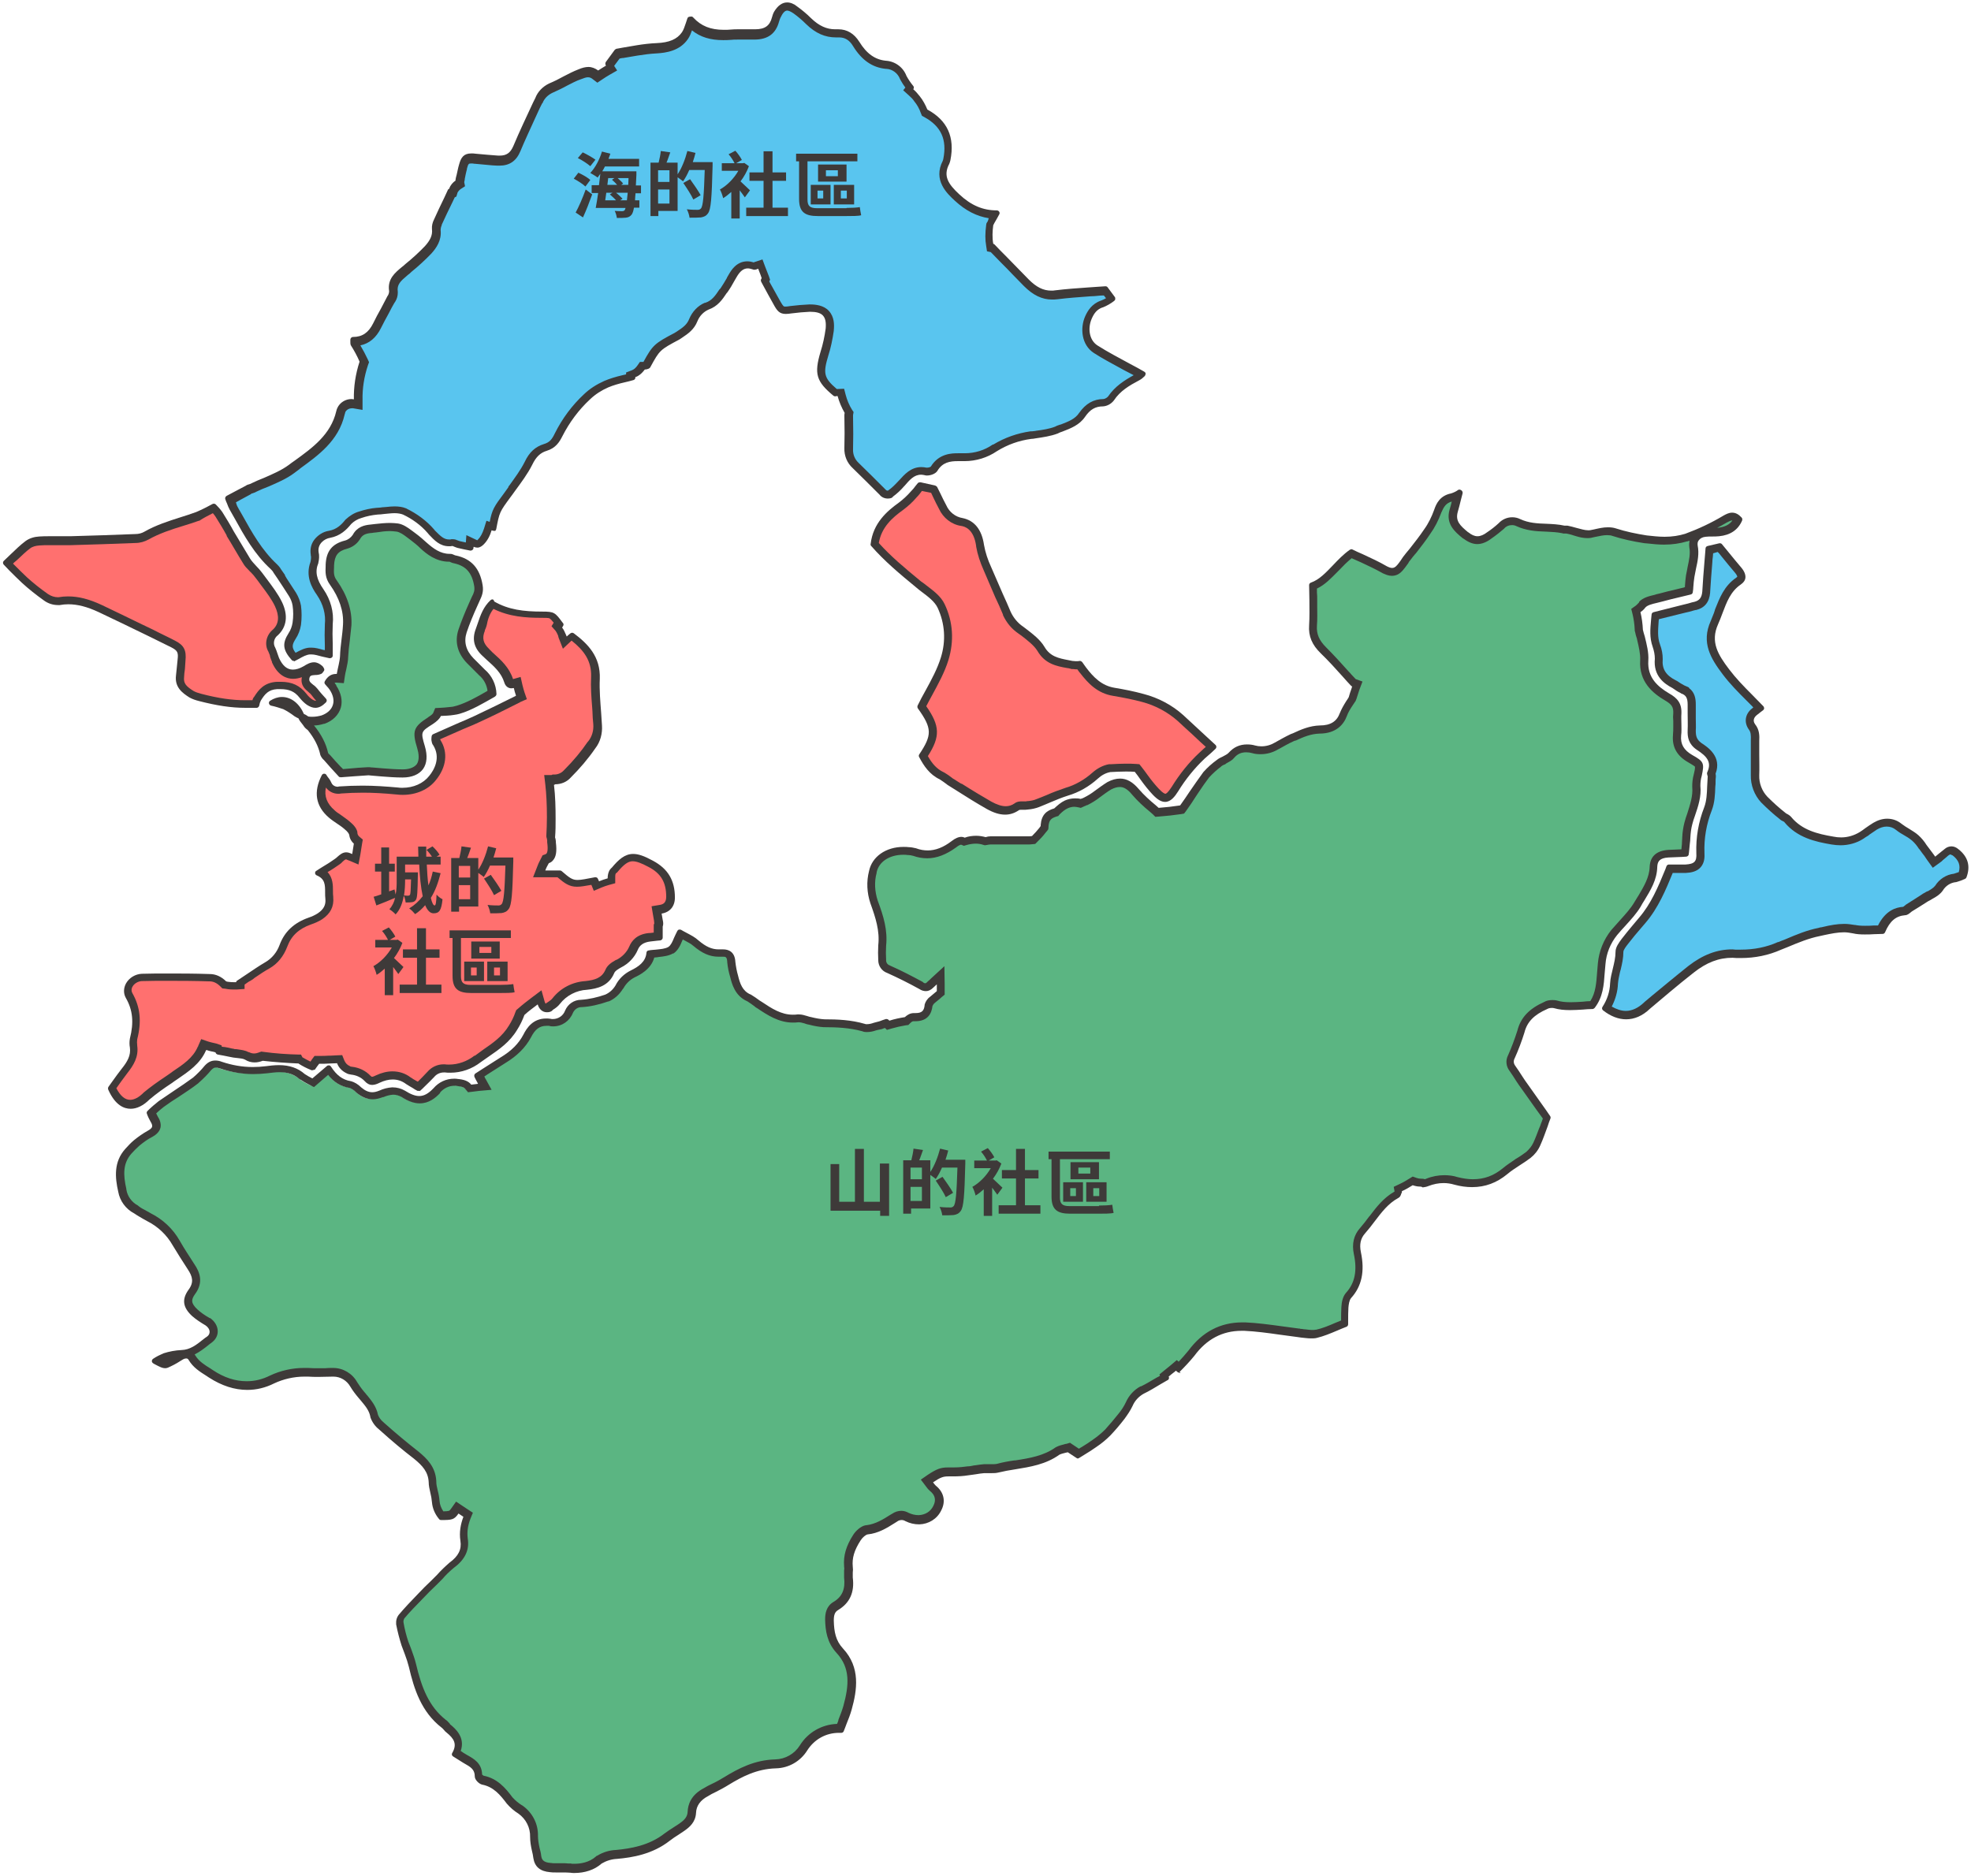 <?xml version="1.0" encoding="utf-8"?>
<!-- Generator: Adobe Illustrator 25.4.1, SVG Export Plug-In . SVG Version: 6.00 Build 0)  -->
<svg version="1.1" id="圖層_1" xmlns="http://www.w3.org/2000/svg" xmlns:xlink="http://www.w3.org/1999/xlink" x="0px" y="0px"
	 viewBox="0 0 726.9 691.9" style="enable-background:new 0 0 726.9 691.9;" xml:space="preserve">
<style type="text/css">
	.st0{fill:#59C5EF;}
	.st1{fill:#3E3A39;}
	.st2{fill:#5BB582;}
	.st3{fill:#FF706F;}
</style>
<g>
	<path class="st0" d="M111.7,265.9c-0.5,0-0.9-0.3-1-0.8c-0.2-0.4-0.1-0.8,0.2-1.1c0.2-0.2,0.5-0.3,0.7-0.3c0.1,0,0.2,0,0.4,0.1h0.1
		c0.3,0.1,0.6,0.4,0.7,0.8c0,0.1,0,0.3,0,0.4C112.7,265.6,112.3,265.9,111.7,265.9L111.7,265.9z"/>
	<path class="st1" d="M111.6,263.7c-0.2,0-0.5,0.1-0.7,0.3c-0.3,0.3-0.4,0.7-0.2,1.1c0.1,0.5,0.5,0.8,1,0.8c0.6,0,1-0.3,1.1-0.9
		c0-0.1,0-0.3,0-0.4c-0.1-0.4-0.4-0.7-0.7-0.8H112C111.8,263.7,111.7,263.7,111.6,263.7L111.6,263.7z"/>
</g>
<g>
	<g>
		<path class="st2" d="M211.6,689.4c-0.5,0-0.8,0-1.1-0.1l-0.1,0h-0.1c-0.2,0-0.5,0-0.7,0c-0.4,0-0.8-0.1-1.3-0.1h-3.4
			c-0.7,0-1.4,0-1.9-0.1l-0.1,0c-3-0.2-4.4-1.4-4.8-3.9c-0.1-1-0.4-2-0.5-2.7c-0.4-1.9-0.7-3.5-0.7-4.8c0.1-3.8-1.7-7.5-4.9-9.8
			c-1.5-1-2.8-2.1-4-3.4c-2.6-3.5-5.3-6.6-10-7.5c-0.6-0.2-1.5-1.1-1.5-1.5c0-3.5-2.3-4.8-4.8-6.2l-0.5-0.3
			c-0.6-0.3-1.1-0.7-1.8-1.1c-0.4-0.2-0.8-0.5-1.3-0.8c2.2-4.2-0.1-6.9-2.7-9c-0.3-0.3-0.5-0.4-0.7-0.7l-0.1-0.1l-0.1-0.1
			c-0.1-0.1-0.2-0.2-0.2-0.2c-0.2-0.2-0.4-0.5-0.8-0.7c-7.4-5.7-9.8-14.1-11.5-21.5c-0.4-1.5-0.9-3-1.6-4.9
			c-0.2-0.5-0.4-1.1-0.6-1.6c-0.2-0.5-0.4-1-0.6-1.6c-0.8-2.4-1.4-5-1.9-7.4l0-0.1c-0.1-1,0.1-1.8,0.7-2.4c2.1-2.4,4.2-4.7,7-7.6
			c1.6-1.7,3.2-3.3,4.7-4.7l2.3-2.3l0,0c1.2-1.3,2.6-2.7,4.4-4.3c3.7-2.7,5.1-5.7,4.5-9.4c-0.4-2.6-0.1-5.2,1-8.1l0.4-1.1l-1-0.7
			c-0.6-0.4-1.2-0.8-1.8-1.2l-1.2-0.8l-0.9,1.2c-1.2,1.6-1.4,1.7-5,1.7c-1.3-1.6-2-3.3-2.1-5.2c-0.1-1.2-0.3-2.4-0.6-3.7
			c-0.3-1.2-0.6-2.4-0.6-3.5c-0.2-4.3-2.4-6.9-6-9.8c-4.3-3.3-8.3-6.6-12.9-10.8l-0.1-0.1c-1.1-0.9-2-2.1-2.5-3.5l0,0
			c-0.5-2.7-2.1-4.6-3.6-6.5l-0.1-0.1c-0.2-0.2-0.3-0.3-0.4-0.5c-0.2-0.3-0.4-0.5-0.6-0.7c-1.2-1.4-2.1-2.6-2.8-3.9
			c-1.5-2.7-4.4-4.4-7.5-4.4h-0.3c-0.9,0-1.8,0-2.6,0.1c-0.8,0-1.6,0-2.4,0c-1.5,0-2.7,0-4-0.1l-0.1,0H112c-3.9,0-8.1,0.9-11.7,2.6
			c-3,1.5-6.1,2.3-9.3,2.3c-4.5,0-8.8-1.4-13.4-4.4l-0.9-0.6c-2.2-1.4-4.6-2.9-6-5.3c-0.5-0.9-1.3-1.4-2.3-1.4c-0.6,0-1.3,0.2-2,0.6
			c-1.7,1.1-3.1,1.9-4.3,2.4c-0.7,0.4-1.1,0.6-1.5,0.6c-0.6,0-1.1-0.2-2.9-1.2c0.8-0.5,1.7-0.9,2.8-1.4c2-0.6,4.1-1,6.1-1.1
			c3.7-0.1,6.3-2.2,8.9-4.2c0.5-0.4,0.9-0.7,1.3-1l0.1-0.1c1-0.7,1.5-1.8,1.5-2.9c0-1.4-0.8-2.7-2.2-3.6c-2.1-1.2-3.5-2.2-4.7-3.3
			c-2.9-2.6-3.2-4.8-1.2-7.7c2.7-3.7,1.5-6.6-0.2-9.2c-2-3-4-6.2-5.6-8.8c-2.3-4.1-5.8-7.4-10.1-9.6c-0.6-0.3-1.1-0.6-1.7-0.9
			c-0.4-0.2-0.7-0.4-1.1-0.6c-0.6-0.4-1.2-0.7-1.8-1.1l-0.1,0l-0.1,0c-2.7-1.4-4.6-4-5.1-6.9c-1.1-5-1.6-10.2,2.2-14.5
			c1-1.1,1.9-2.1,3-3c1.7-1.4,3.3-2.4,4.9-3.3c1-0.5,2.1-1.3,2.3-2.5c0.2-1.1-0.3-2.2-0.8-3c-0.5-0.9-0.8-1.6-1.1-2.3
			c1.1-1.1,2.3-2.1,3.7-3.2l0.1-0.1c1.8-1.2,3.6-2.5,5.4-3.6c2.4-1.6,4.9-3.2,7.2-4.9l0.1-0.1c1.7-1.4,3.2-3,4.5-4.6
			c0.9-0.9,1.7-1.3,2.7-1.3c0.4,0,1.1,0,1.9,0.4c4,1.3,8,2,11.9,2c1.7,0,3.3-0.1,5-0.3c1.8-0.3,3.4-0.4,4.7-0.4c3.5,0,6.3,1,8.5,2.9
			l0.1,0.1l0.1,0.1c0.9,0.6,1.8,1.1,3,1.7l0.9,0.4l5.7-4.9c2.2,3.3,4.8,5,7.9,5.5l0.1,0c1.1,0.3,2.1,1,3,1.9l0.1,0.1
			c1.7,1.5,3.3,2.2,5.1,2.2c1,0,1.9-0.2,3.2-0.7c1.4-0.6,2.8-1,4.2-1.1l0.1,0c1.3,0,2.6,0.3,3.8,1c2.3,1.5,4.3,2.2,6,2.2
			c2.2,0,4.2-1,6.4-3.4c1.7-2,4-3,6.5-3c0.3,0,0.7,0,0.9,0.1l0.1,0l0.1,0c2.1,0.2,3.2,0.6,3.9,1.5l0.5,0.6l0.8-0.1
			c0.8-0.1,1.7-0.2,2.5-0.3l2.3-0.2l-1.4-2.6c-0.1-0.2-0.3-0.5-0.4-0.7c-0.1-0.3-0.3-0.5-0.4-0.8c0.3-0.2,0.6-0.4,1-0.6
			c0.5-0.3,1-0.6,1.4-0.9l6.6-4.2c4.1-2.4,6.9-5.3,8.8-8.9c1.8-3.6,4-5.2,7.1-5.2c0.4,0,0.8,0,1.3,0.1c0.5,0.1,0.9,0.1,1.2,0.1
			c2.7,0,5-1.6,5.9-4.1c0.8-1.8,2.5-3,4.5-3c3-0.2,6.1-0.9,9.4-2l0.1,0c1.8-0.8,3.4-2.2,4.5-4l0.1-0.1c1-2,2.8-3.7,4.9-4.8
			c2.8-1.3,6-3.4,6.6-7.3c0.4-0.1,0.8-0.1,1.3-0.1c0.3,0,0.6,0,1-0.1l0.6-0.1c1.7-0.2,3.3-0.3,4.6-1.1c1.3-0.9,2.1-2.5,2.7-4.1
			c0.2-0.3,0.3-0.6,0.4-0.9c0.2-0.3,0.3-0.7,0.5-1c0.3,0.2,0.5,0.3,0.8,0.4c0.3,0.1,0.5,0.3,0.8,0.4l0.4,0.2
			c1.3,0.7,2.7,1.4,3.7,2.4c3.1,2.6,5.6,3.7,8.4,3.7h1.7c2,0,2.9,1,3,3.2c0.2,2.1,0.6,3.8,1.1,5.4c0.7,2.9,1.8,6.3,5.3,7.8l0.3,0.1
			c1,0.6,1.9,1.3,2.9,2l0.1,0.1l0.8,0.5c3.6,2.4,7.4,4.9,12.2,4.9c0.6,0,1.2,0,1.8-0.1h0.5c0.8,0,1.6,0.2,2.5,0.5
			c0.6,0.2,1.2,0.3,1.7,0.4c1.8,0.5,3.5,0.7,5,0.8c4.7,0,9.7,0.2,14.6,1.6c0.5,0.2,0.9,0.2,1.2,0.2c0.9,0,1.9-0.2,2.9-0.6
			c0.3-0.1,0.5-0.1,0.8-0.2c0.2-0.1,0.4-0.1,0.6-0.2c0.5-0.1,1-0.3,1.5-0.5c0.2-0.1,0.3-0.1,0.5-0.2c0.2-0.1,0.5-0.1,0.7-0.2
			c0.1,0,0.1,0,0.2-0.1l0.8,0.8l0.9-0.3c1.8-0.5,3.7-0.9,5.5-1.2l0.5-0.1l0.3-0.3c0.9-0.8,1.5-1.1,2.3-1.1h0.6c3,0,4.5-1.4,4.8-4.3
			l0-0.1c0.3-0.8,0.7-1.5,1.4-1.9l0.1-0.1c0.6-0.5,3.1-2.6,3.1-2.6l-0.1-6.5l-2.8,2.6c-0.3,0.3-0.6,0.5-0.9,0.8
			c-0.6,0.6-1.2,0.9-1.7,0.9c-0.6,0-1.1-0.2-1.7-0.5l-0.1-0.1c-3.9-2.1-7.9-4.1-11.9-6l-0.1,0c-1.4-0.5-2.3-1.8-2.3-3.3
			c-0.1-1.8-0.1-3.7,0-5.4c0.6-5.5-0.9-10.3-3-16.1c-1.2-3.6-1.4-7.5-0.5-11c1-4.7,5.5-7.8,11.2-7.8c0.7,0,1.3,0,1.8,0.1l0.1,0h0.1
			c0.6,0,1.4,0.2,2.2,0.3c1.6,0.6,3.1,0.9,4.8,0.9c3.2,0,6.4-1.2,9.6-3.7c1.1-0.9,2-1.3,2.8-1.3c0.2,0,0.4,0,0.7,0.1l0.5,0.2
			l0.5-0.2c1.2-0.4,2.5-0.6,3.8-0.6c1.1,0,2.1,0.1,3.1,0.4l0.3,0.1l0.3-0.1c0.6-0.1,1.1-0.2,1.6-0.2h13.5c0.7,0,1.3,0,1.8-0.1
			l0.5-0.1l0.4-0.3c1-0.9,1.9-2,2.8-3.1c0.1-0.2,0.8-1,0.8-1l0.1-0.8c0.3-3.1,1.7-4.1,4-4.8l0.4-0.1l0.3-0.3
			c1.2-1.2,2.3-2.1,3.5-2.6c0.9-0.4,1.9-0.7,3-0.7c0.6,0,1.2,0.1,1.8,0.2l0.5,0.1l0.9-0.4c0.3-0.1,0.6-0.2,0.9-0.4
			c1.6-0.8,3-1.7,4.3-2.7c1.4-1,2.9-2.1,4.4-3.1c1.4-0.8,2.7-1.1,4-1.1c2,0,3.8,1.1,5.8,3.4c1.7,2,3.9,4,6.5,6.2
			c0.3,0.3,0.7,0.6,1,0.8l0.5,0.4l0.6,0c2.7-0.1,5.4-0.4,8-0.9l0.6-0.1l0.4-0.5l0.1-0.2c1.2-1.7,2.4-3.4,3.5-5.2l1-1.5
			c1.3-1.8,2.6-3.7,3.9-5.5c1.4-1.5,2.9-2.9,4.7-4.2l0.1-0.1c0.4-0.3,1-0.6,1.7-1l0.1,0l0.6-0.3c0.8-0.4,1.6-0.9,2.2-1.6
			c1.5-1.7,3.3-2.5,5.5-2.5c1,0,1.8,0.1,2.6,0.3c0.8,0.2,1.8,0.4,2.7,0.4c2,0,4-0.6,5.8-1.6l0.4-0.2c1.5-0.8,3.4-1.9,5.2-2.8
			l0.8-0.3l0.1,0c3.1-1.5,6-2.7,9.4-2.8c0,0,0,0,0,0c4.4,0,7.3-1.8,8.7-5.5c0.6-1.5,1.4-2.9,2.3-4.2c0.3-0.4,0.6-0.8,0.9-1.5
			l0.1-0.2l0.2-0.7c0.3-0.9,0.6-1.9,0.9-2.8c0-0.1,0.8-2,0.8-2l-1.4-0.5c-0.6-0.6-1.2-1.3-1.8-2c-0.3-0.4-0.7-0.8-1-1.1
			c-2.5-2.7-5.2-5.9-8.3-8.8c-3-2.9-4.1-5.6-3.8-9.2c0.2-2.3,0.1-4.6,0.1-7c0-0.8,0-1.6,0-2.4c0-0.9,0-1.8,0-2.7c0-0.8,0-1.6,0-2.4
			c3.1-1.2,5.5-3.7,8-6.3l0.4-0.4c1.8-1.9,3.6-3.8,5.8-5.3c1.2,0.6,2.4,1.1,3.5,1.6l0.9,0.4c2.7,1.2,5.4,2.5,7.9,4
			c1.1,0.6,1.9,0.8,2.7,0.8c1.2,0,2.2-0.5,3.2-1.8c0.4-0.5,0.9-1.1,1.3-1.7c0.1-0.2,0.3-0.4,0.4-0.6c0.1-0.2,0.2-0.3,0.3-0.5
			c0.2-0.3,0.5-0.6,0.7-0.9c0.5-0.7,1.1-1.4,1.7-2.1l0.1-0.1l0.4-0.5c1.7-2.2,3.5-4.4,5-6.7c1.5-2.1,2.8-4.6,3.9-7.5
			c0.8-2.3,1.9-4.5,5.2-5.1l0.1,0l0.1,0c0.7-0.2,1.3-0.5,1.9-0.8c-0.1,0.4-0.2,0.8-0.3,1.2c-0.4,1.6-0.8,3.1-1.2,4.6
			c-1.2,4.4,1.6,6.7,4.3,9l0.1,0.1l0.2,0.1c1.4,1.1,2.7,1.6,4.1,1.6c1.4,0,2.9-0.6,4.5-1.8c1.5-1,3-2.2,4.3-3.4l0.1-0.1
			c1-1.1,2.4-1.7,3.9-1.7c0.8,0,1.6,0.2,2.3,0.5c3.3,1.5,6.7,1.8,10.2,1.9c2.2,0.1,4.4,0.2,6.4,0.7l0.2,0h1.1
			c0.8,0.2,1.6,0.4,2.4,0.6l0.6,0.2c0.4,0.1,0.7,0.2,1.1,0.3c1.3,0.3,2.5,0.7,3.7,0.7c0.5,0,1,0,1.5-0.1l0.9-0.2l0.5-0.1
			c1.6-0.4,2.9-0.7,4.4-0.7c1,0,1.8,0.1,2.4,0.3c3.3,1.1,7.1,1.9,11.6,2.7l1.2,0.1c1.7,0.2,3.7,0.4,5.6,0.4c2.8,0,5.5-0.4,8-1.2
			c5.3-1.9,10-4.2,14.4-6.8c0.7-0.4,1.6-0.9,2.4-0.9c0.5,0,1.2,0.1,2.2,1.1c-1.3,2.8-3.6,4.3-7.1,4.6c-0.8,0.1-1.7,0.1-2.5,0.1
			c-0.8,0-1.7,0-2.6,0.1c-1.5,0.1-2.8,0.8-3.5,1.9c-0.6,0.7-0.8,1.7-0.7,3l0,0.1c0.5,2.7,0,5.4-0.6,7.9c-0.1,0.5-0.2,1.1-0.3,1.6
			c-0.1,0.5-0.2,1-0.3,1.5c-0.2,1.3-0.3,2.5-0.4,3.9l0,0.1c0,0.4-0.1,1-0.1,1.4c-0.4,0.1-0.9,0.2-1.3,0.3c-0.6,0.1-1.1,0.3-1.7,0.4
			l-1.2,0.3c-2.1,0.5-4.3,1-6.4,1.6c-0.3,0.1-0.6,0.1-0.8,0.2c-0.2,0.1-0.5,0.1-0.7,0.2c-2,0.5-3.9,0.9-5,2.2
			c-0.5,0.6-1,1.1-1.6,1.5l-0.8,0.6l0.3,1c0.5,1.8,0.7,3.8,0.8,6.2l0,0.1l0,0.1c0.2,1,0.4,1.8,0.7,2.6l0.1,0.5
			c0.6,2.6,1.3,5.3,1.1,7.8c-0.5,7.2,4.3,11,8.4,13.5c2.6,1.5,3.9,2.9,3.8,6.1c-0.1,0.8,0,1.7,0,2.6c0,0.4,0,0.8,0,1.2
			c0,0.4,0,0.7,0,1.1c0,1,0,2.1-0.1,3c-0.4,3.8,1.2,6.6,4.8,8.7c3.6,2,3.6,2,2.8,6c-0.5,1.6-0.5,3-0.5,4.1v0.1l0,0.1
			c0.4,3.6-0.8,7.1-1.9,10.4c-0.4,1-0.7,2.2-1,3.3c-0.4,1.5-0.6,3.1-0.8,5.2c0,0.7-0.1,1.3-0.2,1.9l0,0.3c-0.1,0.9-0.2,1.9-0.3,3.2
			l0,0.3l-1.3,0.1c-0.8,0-1.6,0.1-2.4,0.1c-0.8,0-1.7,0.1-2.5,0.1c-3.6,0.2-5.3,1.7-5.5,4.8c-0.1,4.4-2.2,7.8-4.4,11.4l-0.2,0.3
			c-0.4,0.6-0.7,1.2-1,1.7l-0.3,0.5c-1.4,2.3-3.3,4.4-5.3,6.6c-1.1,1.2-2.2,2.4-3.2,3.6c-2.7,3.4-4.3,7.4-4.6,11.5
			c-0.1,1.1-0.2,2.2-0.3,3.4c-0.3,4.1-0.6,8.2-3.3,11.8c-1.2,0-2.3,0.1-3.4,0.2c-1.5,0.1-3.1,0.2-4.7,0.2c-2.2,0-3.9-0.2-5.4-0.6
			c-0.5-0.2-1-0.2-1.3-0.2c-0.9,0-1.7,0.2-2.4,0.6c-5.3,2.3-8.1,5.3-9.2,9.7c-1,3.1-2.2,6.3-3.5,9.2c-0.7,1.4-0.6,3,0.3,4.3
			c0.8,1.2,1.7,2.5,2.5,3.8c0.7,1,1.3,2,2.3,3.3l5.1,7.2c0.9,1.3,1.9,2.7,2.8,4c-0.3,0.7-0.5,1.4-0.7,2.1l-0.2,0.6
			c-0.2,0.5-0.4,1.2-0.6,1.8c-0.6,1.7-1.3,3.6-2.1,5.3c-0.7,1.5-1.7,2.9-3.1,4c-1.2,0.9-2.6,1.8-4,2.7l-0.8,0.5
			c-1.3,0.9-2.7,1.8-3.9,2.8c-3.7,3-7.5,4.4-12,4.4c-2,0-4-0.3-6.1-0.8c-1.4-0.4-2.9-0.7-4.4-0.7c-2,0-4.1,0.4-6.1,1.2
			c-0.4,0.2-0.8,0.3-1.3,0.3c-0.5-0.2-0.9-0.2-1.3-0.2c-0.7,0-1.5-0.1-2.2-0.4l-0.7-0.3l-0.6,0.4c-1.2,0.8-2.5,1.5-3.8,2.1l-1,0.5
			l0.2,0.9c-0.1,0.2-0.2,0.4-0.3,0.7c-0.1,0.3-0.1,0.3-0.2,0.3c-3.9,2.1-6.4,5.4-9.1,8.8l-0.2,0.2c-1.1,1.5-2.3,3-3.5,4.4
			c-1.9,2.2-2.5,4.8-1.8,8.2c1.4,6.6,0.3,11.7-3.2,15.6c-1,1.1-1.2,2.8-1.4,4.4c-0.1,1.7-0.1,3.3-0.1,4.7v1.2
			c-0.3,0.1-0.7,0.3-1,0.4c-0.7,0.3-1.4,0.6-2.2,0.9c-2.3,1-4.8,2-7.2,2.6c-0.6,0.2-1.1,0.2-1.8,0.2c-0.7,0-1.5-0.1-2.2-0.2
			c-0.4,0-0.8-0.1-1.2-0.1c-0.3,0-0.5-0.1-0.7-0.1c-0.2,0-0.4,0-0.6-0.1l-0.1,0c-2.3-0.3-4.5-0.6-6.7-0.9c-4.4-0.6-8.7-1.2-13-1.4
			l-1.1,0c-7.5,0-13.8,3.3-18.6,9.8c-1.6,1.9-3.3,3.8-4.7,5.2l-0.8-0.7l-1,0.8c-0.2,0.2-0.4,0.3-0.6,0.5l-2.9,2.4l0.3,0.6
			c-0.3,0.2-0.6,0.4-1,0.6c-0.4,0.2-0.8,0.5-1.3,0.7l-0.8,0.5c-1.8,1.1-3.6,2.2-5.4,3c-2.2,1.2-3.9,3.1-4.8,5.3
			c-0.7,1.6-1.8,3.2-2.8,4.5c-1.5,2-3.3,4-5.1,6c-1.5,1.5-3.1,2.8-4.8,4c-1.3,0.9-2.7,1.8-4.2,2.8c-0.3,0.2-0.7,0.4-1.1,0.7
			c-0.2,0.2-0.5,0.3-0.7,0.5l-3.5-2.3l-0.7,0.2c-0.1,0-0.1,0-0.2,0c-0.2,0-0.4,0.1-0.6,0.1c-0.8,0.2-1.7,0.4-2.5,0.8l-0.1,0.1
			l-0.1,0.1c-4.6,3.3-10.1,4.2-15.4,5.1l-0.3,0c-2.1,0.3-4.3,0.7-6.4,1.2c-0.6,0.2-1.3,0.2-1.9,0.2h-3l-0.1,0c-1,0.1-2,0.2-3.1,0.4
			c-0.4,0-0.8,0.1-1.3,0.2c-0.5,0.1-1,0.2-1.5,0.2c-1.6,0.3-3.4,0.4-5.4,0.4h-1.7c-2.3,0-3.6,0.5-6.5,2.5l-1.3,0.9l0.9,1.3
			c0.3,0.4,0.7,0.9,1.1,1.4l0.1,0.1l0.1,0.1c2.5,2,3.1,4.6,1.6,7.3c-1.3,2.6-3.9,4.2-6.8,4.3c-1.5,0-3-0.3-4.3-1
			c-0.7-0.4-1.3-0.6-2.1-0.6c-0.9,0-1.8,0.3-2.6,0.9l-0.7,0.5c-2.7,1.7-5.7,3.6-9.4,4c-1.4,0.2-2.9,1.6-3.7,2.9
			c-2.5,3.9-3.5,7.1-3.1,10.6c0.1,0.6,0.1,1.3,0,1.8l0,0.1v2l0,0.1c0.6,4.9-0.9,8.2-4.7,10.5c-2,1.2-2.3,3.2-2.3,5.2
			c0.1,4.5,0.8,8.1,3.8,11.3c5.9,6.3,4.9,13.9,2.9,21.1c-0.5,1.8-1.2,3.6-1.8,5.1l0,0.1c-0.2,0.5-0.4,1.1-0.6,1.6
			c-0.1,0.2-0.2,0.5-0.3,0.7h-0.5c-5.3,0-10.1,2.6-13,7.2c-2.3,3.6-6.1,5.8-10.4,5.9c-7.2,0.2-13,3.2-18.2,6.3
			c-1.3,0.8-2.9,1.7-4.8,2.6c-0.8,0.4-1.7,0.9-2.7,1.4c-4.2,2.2-5.2,5.3-5.3,7.4c-0.2,2.8-1.9,4.2-3.8,5.5c-0.3,0.2-0.7,0.5-1,0.7
			c-0.4,0.2-0.7,0.5-1.1,0.7c-1,0.7-2.2,1.4-3.3,2.2c-6.1,4.7-13.2,5.9-18.7,6.4c-2.2,0.1-4.3,0.7-6.2,1.9l-0.1,0.1l-0.1,0.1
			C218.4,688.3,215.3,689.4,211.6,689.4z"/>
		<path class="st1" d="M535.4,185c-0.2,1-0.5,2-0.8,3c-1.5,5.3,2,8.2,4.8,10.5l0.3,0.2l0.2,0.1c1.6,1.2,3.3,1.9,4.9,1.9
			c1.7,0,3.5-0.7,5.3-2.1c1.6-1.1,3.1-2.3,4.5-3.5l0.1-0.1l0.1-0.1c0.7-0.8,1.7-1.2,2.8-1.2c0.6,0,1.1,0.1,1.7,0.4l0,0l0,0
			c3.5,1.6,7.1,1.9,10.7,2l0.1,0c2.1,0.1,4.2,0.2,6.1,0.6l0.3,0.1h0.3h0.2h0.4h0.2c0.7,0.1,1.3,0.3,2.1,0.5l0.6,0.2l0,0l0,0
			c0.3,0.1,0.7,0.2,1,0.3c1.3,0.4,2.7,0.7,4.1,0.7c0.5,0,1.1,0,1.8-0.2l0.9-0.2l0,0l0,0l0.5-0.1c1.5-0.3,2.7-0.6,4.1-0.6
			c0.8,0,1.5,0.1,2,0.3c3.4,1.1,7.3,2,11.9,2.7l0.1,0l0.1,0c0.4,0,0.7,0.1,1.1,0.1c1.8,0.2,3.7,0.4,5.8,0.4c3,0,5.8-0.4,8.5-1.2
			l0.1,0l0.1,0c0.2-0.1,0.4-0.2,0.7-0.2c-0.1,0.6-0.2,1.3-0.1,2.1l0,0.1l0,0.1c0.5,2.4-0.1,4.9-0.6,7.3l0,0l0,0
			c-0.1,0.5-0.2,1-0.3,1.6c-0.1,0.5-0.2,1-0.3,1.5l0,0l0,0c-0.2,1.3-0.3,2.6-0.4,4l0,0.1v0.1c0,0.1,0,0.1,0,0.2
			c-0.1,0-0.2,0-0.3,0.1c-0.6,0.1-1.1,0.3-1.7,0.4l-1.2,0.3c-2.1,0.5-4.3,1-6.4,1.6c-0.3,0.1-0.6,0.1-0.9,0.2
			c-0.2,0.1-0.4,0.1-0.6,0.2l0,0l0,0c-2.1,0.5-4.3,1-5.8,2.6l0,0.1l0,0.1c-0.4,0.5-0.8,0.8-1.2,1.2l-1.7,1.2l0.5,2
			c0.4,1.7,0.7,3.6,0.8,5.9l0,0.3l0.1,0.2c0.2,1,0.4,1.8,0.7,2.6l0.1,0.5c0.6,2.6,1.2,5,1.1,7.4c-0.5,8,4.6,12.2,9.2,14.9l0,0l0,0
			c2.4,1.4,3.1,2.4,3,4.7c-0.1,0.9-0.1,1.9,0,2.8c0,0.4,0,0.8,0,1.1c0,0.4,0,0.7,0,1.1c0,1,0,2-0.1,2.8l0,0.1l0,0.1
			c-0.4,4.4,1.4,7.7,5.6,10.1l0,0l0,0c0.5,0.3,2.1,1.2,2.5,1.6c0.1,0.5-0.2,2-0.4,2.7c-0.5,1.8-0.6,3.3-0.6,4.4v0.2l0,0.2
			c0.3,3.3-0.8,6.5-1.8,9.7c-0.4,1.1-0.8,2.3-1.1,3.5c-0.4,1.6-0.7,3.3-0.8,5.5l0,0.1v0.1c0,0.5-0.1,1-0.1,1.7l0,0.3
			c-0.1,0.7-0.1,1.4-0.2,2.1c-0.8,0-1.6,0.1-2.3,0.1c-0.8,0-1.7,0.1-2.5,0.1c-4.4,0.3-6.7,2.4-6.9,6.2l0,0l0,0
			c-0.1,3.9-2.1,7.2-4.1,10.6l-0.2,0.3c-0.4,0.6-0.8,1.3-1.1,1.8c-0.1,0.2-0.2,0.3-0.3,0.5c-1.3,2.2-3.2,4.3-5.1,6.4
			c-1.1,1.2-2.2,2.5-3.3,3.7c-2.9,3.6-4.6,7.9-5,12.3c-0.1,1.1-0.2,2.2-0.3,3.5l0,0.1c-0.3,3.7-0.5,7.3-2.5,10.4
			c-0.9,0-1.8,0.1-2.7,0.2c-1.6,0.1-3.1,0.2-4.6,0.2c-2,0-3.6-0.2-4.9-0.6c-0.7-0.2-1.4-0.2-1.8-0.2c-1.1,0-2.2,0.2-3,0.7
			c-5.6,2.5-8.7,5.8-9.9,10.6c-1,3.1-2.1,6.1-3.4,9c-1,1.9-0.8,4.1,0.5,5.8c0.9,1.3,1.7,2.5,2.5,3.8c0.7,1,1.3,2,2.3,3.3l5.1,7.2
			c0.8,1.1,1.6,2.2,2.4,3.3c-0.2,0.5-0.3,1-0.5,1.4l-0.2,0.5c-0.2,0.6-0.4,1.2-0.7,1.8c-0.7,1.8-1.3,3.5-2.1,5.2
			c-0.6,1.3-1.5,2.4-2.6,3.4c-1.2,0.9-2.5,1.8-3.9,2.6l0,0l0,0l-0.7,0.5c-1.3,0.9-2.7,1.8-4,2.9c-3.4,2.8-6.9,4.1-11.1,4.1
			c-1.8,0-3.7-0.3-5.7-0.8c-1.5-0.5-3.2-0.7-4.8-0.7c-2.2,0-4.5,0.4-6.7,1.3l0,0l0,0c-0.2,0.1-0.3,0.1-0.5,0.2
			c-0.5-0.2-0.9-0.2-1.4-0.2c-0.6,0-1.1-0.1-1.7-0.3l-1.4-0.5l-1.3,0.8c-1.1,0.7-2.3,1.4-3.6,2l-2.1,1l0.3,1.6c0,0.1,0,0.1-0.1,0.2
			c-4,2.3-6.6,5.7-9.1,9l-0.2,0.2l0,0l0,0c-1,1.4-2.2,2.9-3.4,4.3c-2.2,2.5-3,5.7-2.2,9.5c1.3,6.1,0.4,10.7-2.9,14.3l0,0l0,0
			c-1.2,1.4-1.6,3.4-1.7,5.2l0,0l0,0c-0.1,1.7-0.1,3.3-0.1,4.8v0.2c0,0,0,0,0,0c-0.7,0.3-1.4,0.6-2.2,0.9c-2.3,1-4.7,2-7,2.5l-0.1,0
			l-0.1,0c-0.3,0.1-0.8,0.1-1.4,0.1c-0.6,0-1.3-0.1-2.1-0.2c-0.4,0-0.8-0.1-1.1-0.1c-0.3-0.1-0.6-0.1-0.8-0.1c-0.1,0-0.3,0-0.4-0.1
			l-0.1,0l-0.1,0c-2.3-0.3-4.5-0.6-6.7-0.9c-4.4-0.6-8.8-1.2-13.2-1.4l-0.1,0h-0.1h-1c-8,0-14.7,3.5-19.8,10.4
			c-1.2,1.5-2.5,2.9-3.6,4.1l-0.7-0.6l-2,1.7c-0.2,0.2-0.4,0.3-0.6,0.5l-2.1,1.7l-1.7,1.4l0.2,0.5c-0.3,0.2-0.7,0.4-1.1,0.6l0,0l0,0
			l-0.7,0.4c-1.7,1-3.5,2.1-5.2,2.9l-0.1,0l-0.1,0c-2.4,1.3-4.3,3.4-5.4,5.9c-0.7,1.5-1.7,3-2.7,4.2c-1.5,1.9-3.2,3.9-4.9,5.8
			c-1.4,1.4-3,2.7-4.6,3.8l0,0l0,0c-1.2,0.9-2.5,1.7-4.1,2.7c-0.4,0.2-0.7,0.4-1,0.6l-2.1-1.4l-1.2-0.8l-1.3,0.4l-0.1,0
			c-0.2,0-0.5,0.1-0.8,0.2c-0.9,0.2-1.9,0.5-2.7,0.9l-0.2,0.1l-0.2,0.1c-4.3,3.1-9.6,4-14.8,4.8l-0.3,0c-2.2,0.3-4.4,0.7-6.6,1.3
			c-0.4,0.1-1,0.1-1.5,0.1h-1h-0.9h-1h-0.1l-0.1,0c-1,0.1-2.1,0.2-3.2,0.4c-0.4,0-0.8,0.1-1.3,0.2c-0.5,0.1-1,0.2-1.4,0.2l-0.1,0
			l-0.1,0c-1.5,0.2-3.1,0.4-5.1,0.4H351h-1.4c-2.7,0-4.2,0.6-7.4,2.7l-2.6,1.8l1.9,2.5c0.3,0.4,0.7,1,1.3,1.5l0.1,0.1l0.1,0.1
			c1.9,1.5,2.3,3.4,1.2,5.5l0,0l0,0c-1,2.1-3,3.3-5.4,3.4c-1.3,0-2.5-0.3-3.6-0.8c-0.9-0.5-1.8-0.8-2.8-0.8c-1.2,0-2.4,0.4-3.4,1.1
			l-0.7,0.4c-2.5,1.6-5.4,3.4-8.7,3.8l-0.1,0l-0.1,0c-2.1,0.3-4,2.4-4.7,3.5c-2.7,4.2-3.7,7.8-3.4,11.6l0,0.1l0,0.1
			c0.1,0.4,0.1,0.9,0,1.4l0,0.2v0.2v1.8v0.2l0,0.2c0.5,4.3-0.7,7.1-3.9,9c-2.7,1.6-3.1,4.3-3.1,6.5v0l0,0c0.1,4.1,0.7,8.5,4.2,12.3
			c5.1,5.5,4.7,11.8,2.5,19.7c-0.5,1.7-1.2,3.5-1.8,5l0,0.1l0,0.1c-0.1,0.4-0.3,0.8-0.5,1.3c-5.6,0.2-10.7,3.1-13.7,7.9
			c-2,3.2-5.4,5.1-9.1,5.2c-7.6,0.2-13.5,3.3-18.9,6.6c-1.3,0.8-2.7,1.6-4.6,2.5c-0.9,0.4-1.8,0.9-2.8,1.5c-4.8,2.5-5.9,6.1-6,8.7
			c-0.1,1.9-1.1,3-3.1,4.4c-0.3,0.2-0.6,0.4-0.9,0.6c-0.4,0.2-0.7,0.5-1.1,0.7c-1.1,0.7-2.3,1.5-3.4,2.3c-5.7,4.5-12.6,5.6-17.9,6.1
			c-2.4,0.1-4.8,0.8-6.9,2.1l-0.3,0.1l-0.2,0.2c-2.6,2.3-5.8,2.7-8.1,2.7c-0.4,0-0.6,0-0.8,0l-0.3-0.1h-0.3c-0.2,0-0.4,0-0.6,0
			c-0.4,0-0.8-0.1-1.4-0.1h-1.7h-1.7c-0.6,0-1.3,0-1.6-0.1l-0.1,0l-0.1,0c-2.8-0.2-3.3-1.3-3.5-2.6c-0.1-1.1-0.4-2.1-0.6-2.9
			c-0.4-1.8-0.6-3.2-0.6-4.5c0.1-4.4-2-8.5-5.6-11.1l-0.1-0.1l-0.1,0c-1.3-0.8-2.5-1.8-3.6-3c-2.6-3.5-5.6-7-10.7-8
			c-0.1-0.1-0.4-0.3-0.5-0.4c-0.1-4.2-3-5.8-5.5-7.2l-0.5-0.3c-0.6-0.3-1.1-0.7-1.7-1.1c-0.1,0-0.1-0.1-0.2-0.1
			c1.8-5.1-2.1-8.3-3.6-9.6l0,0l0,0c-0.2-0.1-0.3-0.2-0.4-0.4l-0.1-0.2l-0.2-0.2c-0.1-0.1-0.1-0.1-0.2-0.2c-0.2-0.2-0.5-0.6-1-0.9
			c-6.2-4.9-8.9-11.8-11-20.7l0,0l0,0c-0.4-1.6-0.9-3.1-1.6-5c-0.2-0.6-0.4-1.1-0.6-1.6c-0.2-0.5-0.4-1-0.6-1.5
			c-0.8-2.4-1.4-4.8-1.8-7.2c-0.1-0.7,0.2-1.1,0.3-1.4c2-2.4,4.2-4.6,7-7.5c1.5-1.6,3.1-3.2,4.7-4.7l0,0l0,0l2.2-2.2l0.1-0.1
			l0.1-0.1c1.1-1.3,2.4-2.6,4.2-4.1c4.1-3,5.8-6.6,5.1-10.8c-0.3-2.4,0-4.7,1-7.3l0.9-2.2l-2-1.3c-0.6-0.4-1.2-0.8-1.8-1.2l-2.4-1.6
			l-1.7,2.4c-0.6,0.9-0.8,0.9-0.9,1c-0.4,0.1-1.2,0.2-2.1,0.2c-0.8-1.2-1.3-2.5-1.4-3.8c-0.1-1.3-0.3-2.5-0.7-4
			c-0.3-1.2-0.5-2.2-0.5-3.2v-0.1l0-0.1c-0.3-5.3-3.5-8.3-6.5-10.8l0,0l0,0c-4.2-3.3-8.2-6.6-12.8-10.7l-0.1-0.1l-0.1-0.1
			c-0.9-0.7-1.6-1.7-2-2.7c-0.6-3.1-2.4-5.2-3.9-7.1l-0.1-0.1l-0.1-0.1c-0.1-0.1-0.2-0.2-0.3-0.4c-0.2-0.2-0.4-0.5-0.7-0.8
			c-1.1-1.3-1.9-2.5-2.6-3.6c-1.8-3.2-5.2-5.2-8.8-5.2h-0.3c-0.9,0-1.8,0-2.7,0.1c-0.8,0-1.6,0-2.3,0c-1.4,0-2.7,0-3.9-0.1l-0.1,0
			h-0.1H112c-4.2,0-8.6,1-12.4,2.8l0,0l0,0c-2.8,1.4-5.6,2.1-8.6,2.1c-4.2,0-8.3-1.3-12.5-4.1l-0.9-0.6l0,0l0,0
			c-2.1-1.3-4.2-2.6-5.5-4.7c-0.1-0.1-0.2-0.3-0.3-0.5c1.8-0.9,3.4-2.1,4.9-3.3c0.4-0.3,0.8-0.7,1.2-0.9l0.1-0.1l0.1-0.1
			c1.4-1,2.2-2.5,2.2-4.1c0-1.9-1.1-3.7-2.8-4.9l-0.1,0l-0.1,0c-1.9-1.1-3.3-2.1-4.4-3.1c-2.6-2.4-2.4-3.7-1-5.7
			c3.3-4.4,1.7-8.2-0.1-10.9c-1.9-3-4-6.1-5.5-8.8c-2.5-4.4-6.2-7.9-10.8-10.2c-0.5-0.3-1-0.6-1.6-0.9c-0.4-0.2-0.8-0.5-1.1-0.6
			c-0.6-0.3-1.2-0.7-1.7-1.1l-0.1-0.1l-0.1-0.1c-2.3-1.2-3.9-3.4-4.3-5.9l0-0.1l0-0.1c-1.2-5.3-1.3-9.5,1.9-13.1
			c1-1.1,1.9-2,2.9-2.9c1.6-1.3,3.1-2.4,4.7-3.2c1.1-0.6,2.7-1.7,3.1-3.5c0.3-1.6-0.4-3.1-1-4c-0.2-0.4-0.4-0.8-0.6-1.2
			c0.8-0.8,1.8-1.6,2.8-2.4c1.8-1.3,3.7-2.6,5.5-3.7c2.4-1.6,4.9-3.2,7.2-5l0.1-0.1l0.1-0.1c1.7-1.5,3.3-3.1,4.6-4.7
			c0.8-0.8,1.2-0.9,1.6-0.9c0.3,0,0.8,0,1.4,0.3l0.1,0l0.1,0c4.1,1.4,8.2,2.1,12.2,2.1c1.7,0,3.5-0.1,5.2-0.3l0,0l0,0
			c1.7-0.2,3.2-0.4,4.5-0.4c3.2,0,5.5,0.8,7.5,2.6l0.2,0.1l0.2,0.1c0.9,0.6,1.9,1.2,3.1,1.8l1.8,0.9l1.5-1.3l3.7-3.2
			c2.2,2.8,4.8,4.3,7.9,4.8l0,0c0.8,0.3,1.6,0.8,2.3,1.5l0.1,0.1l0.1,0.1c2,1.7,4,2.5,6.1,2.5c1.2,0,2.3-0.3,3.7-0.8l0.1,0l0.1,0
			c1.1-0.5,2.3-0.8,3.5-0.9h0.1c1.1,0,2,0.3,3,0.8c2.6,1.7,4.8,2.4,6.8,2.4c3.4,0,5.8-2,7.5-3.8l0-0.1l0-0.1
			c1.4-1.6,3.3-2.5,5.3-2.5c0.2,0,0.5,0,0.6,0l0.2,0.1l0.2,0c2,0.2,2.6,0.6,2.9,1l1.1,1.3l1.7-0.2c0.8-0.1,1.6-0.2,2.4-0.3l4.6-0.4
			l-2.2-4l-0.2-0.3l-0.1-0.3c-0.1-0.1-0.1-0.2-0.2-0.3c0.4-0.3,0.8-0.5,1.2-0.8l4.4-2.8l2.2-1.4c4.3-2.6,7.4-5.7,9.4-9.4l0,0l0,0
			c1.5-3,3.2-4.3,5.7-4.3c0.4,0,0.7,0,1,0c0.6,0.2,1.2,0.2,1.5,0.2c3.3,0,6.1-2,7.3-5c0.6-1.3,1.8-2.1,3.1-2.1h0.1l0.1,0
			c3.1-0.2,6.3-0.9,9.7-2.1l0.1,0l0.1,0c2.1-0.9,3.9-2.5,5.2-4.6l0.1-0.1l0.1-0.1c0.9-1.7,2.4-3.2,4.2-4.1c1.7-0.8,6-2.9,7.2-7.3
			c0,0,0.1,0,0.1,0c0.3,0,0.7-0.1,1-0.1l0.6-0.1c1.8-0.2,3.6-0.4,5.2-1.3l0.1,0l0.1,0c1.6-1.1,2.5-2.9,3.2-4.7
			c0.1-0.2,0.2-0.3,0.2-0.5c0,0,0.1,0.1,0.1,0.1l0,0l0,0l0.4,0.2c1.3,0.7,2.5,1.3,3.4,2.1l0,0l0,0c3.3,2.8,6.1,4,9.3,4h0.9h0.8
			c0.9,0,1.4,0.1,1.5,1.8l0,0.1l0,0.1c0.2,2,0.6,3.9,1.1,5.5c0.6,2.4,1.7,6.9,6.2,8.9l0.2,0.1c0.9,0.6,1.8,1.2,2.7,1.9l0.1,0.1
			l0.1,0.1l0.8,0.5c3.6,2.4,7.8,5.2,13,5.2c0.6,0,1.2,0,1.9-0.1h0.4c0.5,0,1.3,0.2,2,0.4c0.7,0.3,1.3,0.4,1.8,0.5
			c1.9,0.5,3.7,0.8,5.3,0.9l0.1,0h0.1c4.5,0,9.3,0.2,14,1.5c0.7,0.3,1.3,0.3,1.7,0.3c1.3,0,2.5-0.3,3.3-0.6c0.3-0.1,0.5-0.1,0.8-0.2
			c0.2,0,0.3-0.1,0.5-0.1c0.7-0.1,1.3-0.3,1.7-0.5c0.1,0,0.3-0.1,0.4-0.1c0,0,0,0,0,0l0.7,0.7l1.7-0.5c1.7-0.5,3.5-0.9,5.3-1.2
			l0.9-0.1l0.7-0.7c0.7-0.7,1-0.7,1.3-0.7h0.6c4.7,0,6-3,6.3-5.6c0.2-0.4,0.4-0.8,0.7-1l0.1-0.1l0.1-0.1c0.5-0.4,1.1-0.9,1.6-1.3
			l0.9-0.8l1.1-0.9l0-1.4l0-2.5l-0.1-6.6l-4.9,4.5l-0.4,0.4c-0.3,0.3-0.6,0.5-0.9,0.8l-0.1,0.1l-0.1,0.1c-0.4,0.4-0.6,0.4-0.6,0.4
			c-0.2,0-0.4,0-0.8-0.3l-0.1-0.1l-0.1-0.1c-3.9-2.1-7.9-4.2-12-6l-0.1-0.1l-0.1,0c-0.8-0.3-1.3-1-1.3-1.9v-0.1l0-0.1
			c-0.1-1.7-0.1-3.4,0-5.1c0.6-5.8-0.9-10.8-3.1-16.7c-1.1-3.4-1.3-6.9-0.4-10.2l0-0.1l0-0.1c0.8-3.9,4.7-6.5,9.8-6.5
			c0.6,0,1.2,0,1.5,0.1l0.2,0h0.2c0.4,0,1.1,0.1,1.8,0.3c1.7,0.6,3.4,0.9,5.2,0.9c3.5,0,7-1.4,10.6-4c1.1-0.9,1.7-1,1.8-1
			c0,0,0,0,0.1,0l1,0.4l1-0.3c1.1-0.3,2.2-0.5,3.3-0.5c0.9,0,1.8,0.1,2.7,0.4l0.7,0.2l0.7-0.1c0.5-0.1,1-0.2,1.4-0.2h4.5h4.5h4.5
			c0.8,0,1.4,0,2-0.1l1-0.1l0.7-0.7c1-1,2.1-2.1,3-3.3c0.1-0.2,0.3-0.3,0.4-0.5l0.2-0.2l0.5-0.7l0.1-0.8l0-0.1c0-0.1,0-0.2,0-0.3
			c0.2-2.3,1.1-2.9,2.9-3.5l0.7-0.2l0.5-0.6c1.1-1.1,2-1.8,3.1-2.3c0.7-0.3,1.5-0.5,2.3-0.5c0.5,0,1,0.1,1.5,0.2l0.9,0.2l0.9-0.4
			l0.4-0.2c0.3-0.1,0.6-0.2,0.9-0.4l0.1,0l0.1,0c1.6-0.8,3.1-1.7,4.5-2.8c1.5-1.1,2.8-2.1,4.3-3c1.2-0.6,2.2-0.9,3.2-0.9
			c1,0,2.5,0.3,4.6,2.9c1.8,2.1,4,4.2,6.7,6.4c0.3,0.3,0.6,0.5,0.9,0.8l0.9,0.9l1.3-0.1c2.7-0.2,5.5-0.5,8.2-0.9l1.1-0.2l0.7-0.9
			c0,0,0.1-0.1,0.1-0.2l0,0l0.1-0.1c1.2-1.7,2.4-3.4,3.5-5.2l1-1.5c1.2-1.8,2.5-3.7,3.8-5.4c1.3-1.4,2.8-2.8,4.4-4l0.1-0.1l0.1-0.1
			c0.2-0.1,0.5-0.4,1.4-0.7l0.1-0.1l0.1-0.1c0.2-0.1,0.3-0.2,0.5-0.3c0.9-0.5,1.9-1,2.6-1.9c1.2-1.4,2.6-2,4.4-2
			c0.8,0,1.5,0.1,2.2,0.3c1,0.3,2,0.4,3.1,0.4c2.3,0,4.5-0.6,6.5-1.8l0.4-0.2c1.5-0.8,3.3-1.9,5.1-2.7l0.7-0.3l0.1,0l0.1,0
			c3-1.4,5.7-2.5,8.8-2.6c6.3,0,9-3.5,10.1-6.4c0.5-1.4,1.3-2.7,2.1-3.9c0.3-0.4,0.6-0.9,1-1.5l0.2-0.3l0.1-0.3l0.2-0.5
			c0.3-1,0.6-1.9,0.9-2.8c0-0.1,0.1-0.2,0.1-0.3l0.1-0.3l1.1-2.9l-2.5-0.9c-0.5-0.5-1-1.1-1.6-1.7c-0.3-0.4-0.7-0.8-1-1.1
			c-2.5-2.8-5.3-5.9-8.3-8.9c-2.6-2.6-3.6-4.9-3.4-8c0.2-2.4,0.1-4.8,0.1-7.1c0-0.8,0-1.6,0-2.4c0-0.9,0-1.9-0.1-2.8
			c0-0.4,0-0.9,0-1.4c3-1.4,5.3-3.9,7.6-6.2l0.4-0.4c1.6-1.7,3.1-3.2,4.8-4.6c0.9,0.4,1.8,0.8,2.7,1.2l0.9,0.4
			c2.6,1.2,5.3,2.5,7.8,3.9l0.1,0.1l0.1,0c0.9,0.4,2,0.9,3.2,0.9c1.7,0,3-0.7,4.3-2.3c0.4-0.5,0.9-1.1,1.3-1.7
			c0.2-0.3,0.4-0.5,0.5-0.7c0.1-0.1,0.1-0.2,0.2-0.4c0.2-0.3,0.5-0.6,0.7-0.9c0.5-0.7,1.1-1.4,1.6-2l0.1-0.1l0.1-0.1l0.4-0.5
			c1.7-2.2,3.5-4.5,5-6.8c1.6-2.2,3-4.9,4.1-7.9l0,0l0,0C532.5,186.9,533.3,185.6,535.4,185 M638.7,192c0.1,0,0.1,0,0.2,0
			c-1.1,1.6-2.9,2.4-5.4,2.7c-0.1,0-0.1,0-0.2,0c1.2-0.6,2.4-1.3,3.6-2C637.5,192.4,638.3,192,638.7,192 M538.3,180.6
			c-0.2,0-0.3,0-0.5,0.1c-0.8,0.6-1.7,1-2.6,1.3c-4.1,0.8-5.5,3.7-6.3,6.1c-0.9,2.5-2.1,5-3.7,7.2c-1.6,2.4-3.5,4.8-5.3,7.1
			c-0.9,1-1.7,2.1-2.5,3.1c-0.3,0.4-0.5,0.8-0.8,1.2c-0.4,0.6-0.8,1.1-1.2,1.6c-0.9,1.1-1.5,1.2-2,1.2s-1.1-0.2-1.9-0.6
			c-2.9-1.7-6-3.1-9-4.5c-1.2-0.5-2.5-1.1-3.7-1.7c-0.1-0.1-0.3-0.1-0.4-0.1c-0.2,0-0.4,0.1-0.6,0.2c-2.4,1.7-4.3,3.7-6.2,5.7
			c-2.6,2.7-5,5.3-8.1,6.4c-0.4,0.1-0.7,0.5-0.7,0.9c0,1.9,0.1,3.7,0.1,5.5c0,3.2,0.1,6.3-0.1,9.3c-0.3,4.1,1.1,7.3,4.3,10.4
			c2.9,2.8,5.6,5.8,8.2,8.7c1,1.1,2,2.3,3,3.3c0.1,0.1,0.2,0.2,0.4,0.2c-0.1,0.2-0.2,0.4-0.2,0.6c-0.4,1.1-0.8,2.3-1.1,3.4
			c-0.3,0.5-0.6,1-0.9,1.4c-1,1.6-1.8,3-2.4,4.5c-1.1,3-3.4,4.5-7.3,4.5c-3.8,0.1-7,1.5-10,2.9l-0.8,0.3c-2.1,1-4.2,2.2-5.8,3.1
			c-1.5,0.9-3.2,1.4-5,1.4c-0.8,0-1.6-0.1-2.3-0.3c-1-0.3-2-0.4-3-0.4c-2.7,0-4.9,1-6.7,3c-0.5,0.6-1.4,1-2.3,1.5
			c-0.7,0.3-1.5,0.7-2.1,1.2c-1.8,1.3-3.5,2.8-5,4.5c-1.7,2.3-3.4,4.8-5,7.1c-1.1,1.7-2.3,3.4-3.5,5.1c0,0-0.1,0.1-0.1,0.1
			c-2.6,0.4-5.2,0.7-7.9,0.9c-0.3-0.3-0.7-0.6-1-0.9c-2.2-1.8-4.4-3.8-6.3-6c-2.2-2.6-4.4-3.9-6.9-3.9c-1.5,0-3,0.4-4.7,1.3
			c-1.6,1-3.1,2.1-4.6,3.2c-1.3,1-2.6,1.8-4,2.5c-0.4,0.2-0.8,0.4-1.3,0.5c-0.7-0.2-1.4-0.2-2.1-0.2c-1.3,0-2.6,0.3-3.7,0.8
			c-1.5,0.7-2.7,1.8-3.9,2.9c-2.8,0.8-4.7,2.3-5,6.1c0,0.1,0,0.3,0,0.4c-0.2,0.2-0.3,0.5-0.5,0.7c-0.8,1-1.7,2-2.7,3
			c-0.5,0.1-1,0.1-1.7,0.1c-1.5,0-3,0-4.5,0s-3,0-4.5,0s-3,0-4.6,0c-0.6,0-1.2,0.1-1.8,0.3c-1.1-0.3-2.3-0.5-3.5-0.5
			c-1.4,0-2.9,0.2-4.2,0.7c-0.4-0.2-0.8-0.3-1.2-0.3c-1.1,0-2.3,0.5-3.7,1.6c-3,2.3-5.9,3.4-8.7,3.4c-1.4,0-2.8-0.2-4.4-0.8
			c-0.9-0.2-1.8-0.4-2.6-0.4c-0.6-0.1-1.3-0.1-2-0.1c-6.5,0-11.6,3.6-12.7,8.9c-1,3.9-0.8,8,0.5,11.9c1.9,5.3,3.5,10.1,2.9,15.5
			c-0.1,1.8-0.1,3.7,0,5.5c0,2.1,1.3,4,3.3,4.7c4,1.8,8,3.8,11.8,5.9c0.9,0.6,1.7,0.8,2.5,0.8c0.9,0,1.8-0.4,2.7-1.3
			c0.4-0.4,0.9-0.8,1.3-1.2c0,0.8,0,1.6,0,2.5c-0.8,0.7-1.7,1.4-2.5,2.1c-1,0.7-1.7,1.8-2,2.9c0,0.1,0,0.1,0,0.2
			c-0.2,2.1-1.1,2.9-3.3,2.9c-0.1,0-0.6,0-0.6,0c-1.5,0-2.5,0.7-3.4,1.5c-1.9,0.3-3.8,0.7-5.7,1.3l-0.3-0.3
			c-0.2-0.2-0.4-0.3-0.7-0.3c-0.1,0-0.2,0-0.3,0c-0.4,0.1-0.8,0.3-1.2,0.4c-0.6,0.2-1.2,0.5-1.8,0.6c-0.5,0.1-1,0.3-1.5,0.4
			c-0.8,0.3-1.7,0.5-2.5,0.5c-0.3,0-0.5,0-0.7-0.1c-5.1-1.5-10.2-1.7-15-1.7c-1.6-0.1-3.2-0.4-4.8-0.8c-0.5-0.1-1-0.2-1.5-0.4
			c-1-0.3-2-0.6-3-0.6c-0.2,0-0.4,0-0.6,0c-0.6,0.1-1.1,0.1-1.7,0.1c-4.3,0-7.8-2.3-11.4-4.7l-0.8-0.5c-1.1-0.8-2.2-1.6-3.4-2.3
			h-0.1c-2.9-1.3-3.8-4-4.5-6.9c-0.5-1.7-0.8-3.4-1-5.1c-0.2-3.8-2.6-4.6-4.5-4.6c-0.3,0-0.5,0-0.8,0c-0.3,0-0.6,0-0.9,0
			c-2.5,0-4.7-1-7.4-3.3c-1.3-1.2-2.9-2-4.4-2.8c-0.7-0.4-1.4-0.7-2-1.1c-0.2-0.1-0.3-0.1-0.5-0.1c-0.1,0-0.2,0-0.3,0
			c-0.3,0.1-0.5,0.3-0.6,0.5c-0.5,0.9-0.8,1.7-1.2,2.5c-0.6,1.5-1.2,2.8-2.1,3.4c-1.2,0.7-2.8,0.8-4.6,1c-0.9,0.1-1.8,0.1-2.7,0.3
			c-0.4,0-0.8,0.4-0.8,0.9c-0.3,3.3-2.9,5.1-5.8,6.5c-2.4,1.2-4.4,3.1-5.6,5.5c-0.9,1.5-2.2,2.7-3.8,3.4c-2.9,1-5.9,1.7-8.9,1.9
			c-2.6,0-4.9,1.6-5.9,4c-0.7,1.9-2.5,3.1-4.5,3.1c-0.3,0-0.6,0-0.9-0.1c-0.6-0.1-1.1-0.1-1.6-0.1c-4.8,0-7.1,3.4-8.4,6
			c-1.7,3.2-4.3,5.9-8.3,8.3c-2.2,1.4-4.4,2.8-6.6,4.2c-0.9,0.6-1.9,1.2-2.8,1.8c-0.4,0.3-0.5,0.8-0.3,1.3c0.3,0.7,0.7,1.3,1,1.9
			c0.1,0.2,0.2,0.4,0.3,0.6c-0.9,0.1-1.7,0.2-2.5,0.3c-1.1-1.4-2.8-1.9-5-2.1c-0.4-0.1-0.9-0.1-1.3-0.1c-3,0-5.7,1.3-7.6,3.5
			c-1.9,2-3.5,2.9-5.3,2.9c-1.4,0-3.1-0.6-5.3-2c-1.4-0.8-2.9-1.2-4.5-1.2h-0.2c-1.6,0.1-3.2,0.5-4.7,1.2c-1,0.4-1.8,0.6-2.6,0.6
			c-1.4,0-2.7-0.6-4.1-1.8c-1.1-1.1-2.4-1.9-3.8-2.3h-0.1c-3-0.5-5.2-2.2-7.2-5.3c-0.2-0.3-0.4-0.5-0.7-0.5c-0.1,0-0.1,0-0.2,0
			c-0.2,0-0.4,0-0.6,0.2l-5.4,4.6c-1-0.5-1.9-1-2.8-1.6c-2.5-2.2-5.6-3.3-9.5-3.3c-1.7,0-3.5,0.2-4.9,0.4c-1.6,0.2-3.2,0.3-4.8,0.3
			c-3.9,0-7.7-0.7-11.3-1.9c-1-0.4-1.8-0.5-2.5-0.5c-1.5,0-2.7,0.6-3.9,1.9c-1.3,1.6-2.8,3.1-4.3,4.4c-2.3,1.7-4.7,3.3-7.1,4.9
			c-1.8,1.2-3.7,2.5-5.6,3.8c-1.4,1.1-2.8,2.3-4.1,3.6c-0.3,0.3-0.4,0.7-0.2,1.1c0.3,0.9,0.8,1.9,1.3,2.8c0.5,0.8,0.7,1.4,0.6,1.9
			c-0.1,0.5-0.7,1-1.6,1.5c-1.8,1-3.5,2.2-5.1,3.5c-1.2,1-2.2,2.1-3.2,3.2c-4.3,4.8-3.8,10.5-2.6,15.8c0.6,3.4,2.8,6.4,5.9,8
			c0.6,0.4,1.2,0.8,1.9,1.2c0.9,0.5,1.8,1.1,2.8,1.6c4,2,7.3,5.1,9.5,9c1.6,2.7,3.6,5.8,5.6,8.9c1.7,2.6,2.3,4.7,0.2,7.5
			c-2.5,3.5-2.1,6.5,1.4,9.7c1.5,1.3,3.2,2.4,4.9,3.4c0.9,0.6,1.5,1.5,1.5,2.4c0,0.5-0.2,1.2-0.9,1.7c-0.5,0.3-1,0.7-1.5,1.1
			c-2.5,2-4.8,3.8-8,3.9c-2.2,0.1-4.4,0.5-6.6,1.2c-1.4,0.6-2.6,1.2-3.8,2c-0.3,0.2-0.5,0.5-0.5,0.9c0,0.3,0.2,0.6,0.5,0.8l0.5,0.3
			c2.1,1.1,2.9,1.5,3.9,1.5c0.7,0,1.3-0.3,2.1-0.7c1.5-0.7,3-1.6,4.4-2.5c0.5-0.3,0.9-0.4,1.2-0.4c0.3,0,0.7,0,1,0.6
			c1.6,2.7,4.1,4.3,6.5,5.8l0.9,0.6c4.8,3.1,9.5,4.6,14.2,4.6c3.4,0,6.7-0.8,9.9-2.4c3.4-1.6,7.3-2.5,11.1-2.5c0.4,0,0.9,0,1.4,0
			c1.3,0.1,2.6,0.1,4.1,0.1c1.6,0,3.3-0.1,5-0.1c0.1,0,0.2,0,0.3,0c2.5,0,4.9,1.4,6.2,3.7c0.9,1.5,1.9,2.8,3,4.1
			c0.4,0.4,0.7,0.9,1.1,1.3c1.5,1.8,2.9,3.5,3.3,5.8v0.1c0.6,1.7,1.7,3.3,3.1,4.4c5.1,4.6,9.1,7.9,13,10.9c3.2,2.6,5.2,4.9,5.4,8.6
			c0,1.3,0.3,2.6,0.6,3.9c0.3,1.2,0.5,2.3,0.6,3.5c0.2,2.3,1.1,4.4,2.6,6.2c0.2,0.3,0.5,0.4,0.8,0.4c4,0,4.8-0.1,6.4-2.4
			c0.6,0.4,1.2,0.8,1.8,1.2c-1,2.7-1.6,5.6-1.1,8.9c0.5,3.1-0.7,5.6-4,8c-1.6,1.4-3.2,2.9-4.6,4.5c-0.7,0.7-1.5,1.5-2.2,2.2
			c-1.6,1.5-3.2,3.1-4.8,4.8c-2.6,2.7-4.9,5.1-7.1,7.7c-0.8,1-1.1,2.2-1,3.5v0.1c0.5,2.6,1.2,5.3,2,7.8c0.4,1.1,0.8,2.1,1.2,3.2
			c0.6,1.6,1.1,3.1,1.5,4.7c1.9,8.2,4.6,16.6,12.1,22.4c0.3,0.2,0.5,0.5,0.8,0.8c0.3,0.4,0.6,0.7,1,1c2.7,2.2,4,4.2,2.1,7.5
			c-0.3,0.4-0.2,1,0.3,1.3c1.6,1,2.5,1.6,3.5,2.2l0.5,0.3c2.5,1.4,4,2.3,4,4.9c0,1.2,1.5,2.7,2.7,3c4.2,0.8,6.7,3.8,9.1,7
			c1.3,1.5,2.7,2.7,4.3,3.7c2.8,2,4.4,5.2,4.3,8.6c0,1.7,0.3,3.5,0.7,5.2c0.2,0.8,0.4,1.7,0.5,2.6c0.5,3.2,2.5,4.9,6.2,5.2
			c0.6,0.1,1.3,0.1,2.1,0.1c0.5,0,1.1,0,1.7,0c0.6,0,1.1,0,1.7,0c0.8,0,1.4,0.1,2,0.1c0.5,0.1,0.9,0.1,1.4,0.1
			c3.8,0,7.4-1.1,10.1-3.5c1.7-1,3.6-1.6,5.6-1.7c5.7-0.5,13.1-1.7,19.5-6.7c1-0.8,2.1-1.5,3.2-2.2c0.7-0.5,1.4-0.9,2.1-1.4
			c2-1.4,4.2-3.2,4.4-6.7c0.1-2.6,1.6-4.7,4.5-6.2c0.8-0.5,1.7-1,2.6-1.4c1.6-0.8,3.3-1.7,4.9-2.7c4.9-3,10.4-5.9,17.4-6.1
			c4.8-0.1,9.1-2.6,11.6-6.6c2.6-4.1,6.9-6.5,11.7-6.5c0.3,0,0.5,0,0.8,0c0.1,0,0.1,0,0.1,0c0.4,0,0.8-0.3,0.9-0.7
			c0.3-0.8,0.7-1.7,1-2.6c0.7-1.7,1.4-3.5,1.9-5.3c2-7.2,3.3-15.5-3.2-22.5c-2.7-2.9-3.3-6.2-3.4-10.3c0-2.1,0.4-3.2,1.6-3.9
			c4.3-2.6,6.1-6.5,5.4-12c0-0.5,0-1.2,0-1.8c0.1-0.7,0.1-1.5,0-2.2c-0.3-3.1,0.5-6,2.9-9.7c0.7-1.1,1.9-2.1,2.6-2.2
			c3.9-0.4,7-2.3,10-4.2l0.8-0.5c0.5-0.4,1.1-0.6,1.7-0.6c0.5,0,0.9,0.1,1.4,0.4c1.6,0.8,3.3,1.2,5.1,1.2c3.5-0.1,6.6-2,8.1-5.1
			c1.8-3.4,1-6.8-2-9.2c-0.4-0.4-0.7-0.8-1-1.2c2.8-1.9,3.8-2.2,5.7-2.2c0.4,0,0.9,0,1.4,0h0.3c1.9,0,3.8-0.1,5.6-0.4
			c1-0.1,2-0.3,2.9-0.4c1-0.2,2-0.3,3-0.4c0.3,0,0.7,0,1,0s0.6,0,0.9,0c0.3,0,0.7,0,1,0c0.6,0,1.4,0,2.2-0.2
			c2.1-0.5,4.2-0.9,6.3-1.2c5.5-0.9,11.3-1.8,16.3-5.4c0.6-0.3,1.4-0.5,2.2-0.7c0.3-0.1,0.6-0.1,0.9-0.2l3.2,2.1
			c0.1,0.1,0.3,0.2,0.5,0.2c0.1,0,0.3-0.1,0.5-0.2c0.7-0.4,1.4-0.9,2.1-1.3c1.5-0.9,2.9-1.8,4.3-2.8c1.8-1.2,3.5-2.6,5.1-4.2
			c1.8-1.9,3.6-4,5.2-6.1c1.1-1.5,2.2-3.1,3-4.8c0.8-1.9,2.3-3.5,4.1-4.5c2.1-1,4.2-2.3,6.2-3.5c0.9-0.5,1.7-1,2.6-1.5
			c0.3-0.1,0.4-0.3,0.5-0.6c0.1-0.3,0-0.5-0.1-0.7c0.7-0.6,1.4-1.2,2.1-1.7c0.2-0.2,0.4-0.3,0.6-0.5c0.2,0.2,0.4,0.4,0.7,0.6
			c0.2,0.1,0.5,0.2,0.7,0.2c0.3,0,0.5-0.1-0.1-0.3c1.9-1.9,3.8-3.9,5.5-6c4.5-6.1,10.3-9.2,17.4-9.2c0.4,0,0.7,0,1,0
			c4.3,0.2,8.7,0.8,12.9,1.4c2.2,0.3,4.4,0.6,6.7,0.9c0.5,0.1,0.9,0.1,1.4,0.2c1.2,0.1,2.4,0.3,3.6,0.3c0.8,0,1.5,0,2.2-0.2
			c2.5-0.6,4.9-1.6,7.5-2.7c1.1-0.5,2.2-0.9,3.4-1.4c0.3-0.1,0.6-0.5,0.6-0.9c0-0.5,0-1,0-1.6c0-1.4,0-3,0.1-4.6
			c0.1-1.1,0.3-2.7,1-3.5c3.9-4.3,5.1-9.8,3.6-16.9c-0.6-2.9-0.1-5.1,1.5-6.9c1.3-1.5,2.5-3,3.6-4.5c2.6-3.4,5-6.6,8.7-8.6
			c0.6-0.3,0.8-0.8,1-1.3c0-0.2,0.1-0.3,0.2-0.5c0.1-0.2,0.2-0.4,0.1-0.7c1.4-0.6,2.7-1.4,4-2.2c0.9,0.3,1.8,0.5,2.7,0.5
			c0.3,0,0.5,0,1,0.3c0.7-0.1,1.4-0.2,2.1-0.5c1.8-0.7,3.7-1.1,5.6-1.1c1.3,0,2.7,0.2,4,0.6c2.2,0.6,4.4,0.9,6.5,0.9
			c4.9,0,9.1-1.6,13-4.8c1.4-1.2,3-2.2,4.5-3.2c1.4-0.9,2.8-1.8,4.1-2.8c1.5-1.2,2.7-2.7,3.5-4.5c1.1-2.4,1.9-4.8,2.8-7.2
			c0.3-0.9,0.6-1.9,1-2.8c0.1-0.3,0.1-0.6-0.1-0.9c-1-1.5-2-2.9-3-4.3c-1.7-2.4-3.4-4.8-5.1-7.2c-0.8-1.1-1.5-2.1-2.2-3.2
			c-0.8-1.3-1.7-2.6-2.6-3.9c-0.6-0.8-0.7-1.8-0.2-2.7c1.4-3.1,2.6-6.3,3.6-9.5c1-4,3.6-6.6,8.4-8.7c0.5-0.3,1.1-0.4,1.7-0.4
			c0.3,0,0.6,0,0.9,0.1c1.7,0.5,3.6,0.7,5.8,0.7c1.6,0,3.2-0.1,4.8-0.2c1.1-0.1,2.3-0.2,3.5-0.2c0.3,0,0.6-0.2,0.8-0.4
			c3.1-4,3.4-8.5,3.7-12.8c0.1-1.2,0.2-2.3,0.3-3.4c0.3-3.9,1.8-7.6,4.3-10.7c1-1.2,2.1-2.4,3.2-3.6c2-2.2,4-4.4,5.5-6.9
			c0.4-0.7,0.8-1.5,1.3-2.2c2.3-3.8,4.7-7.6,4.8-12.5c0.1-1.9,0.8-3.2,4.1-3.4c1.6-0.1,3.2-0.1,4.9-0.2l1.6-0.1c0.5,0,1-0.4,1-0.9
			l0.1-0.7c0.1-1.2,0.2-2.2,0.3-3.1c0.1-0.8,0.2-1.5,0.2-2.3c0.1-1.8,0.3-3.4,0.7-4.9c0.3-1.1,0.6-2.2,1-3.2c1.2-3.5,2.4-7.1,2-11
			c0-1.2,0.1-2.4,0.5-3.7c1-4.7,0.8-5.3-3.5-7.7c-3.1-1.8-4.4-4-4.1-7.2c0.2-1.4,0.1-2.9,0.1-4.3c0-1.2-0.1-2.5,0-3.7
			c0.2-3.9-1.5-5.8-4.5-7.5c-4.2-2.5-8.1-5.8-7.7-12.1c0.2-3-0.6-6-1.3-8.9c-0.3-0.9-0.5-1.7-0.7-2.5c-0.1-2.2-0.4-4.4-0.9-6.5
			c0.7-0.5,1.3-1,1.8-1.7c0.8-0.9,2.5-1.3,4.2-1.7c0.5-0.1,1.1-0.3,1.6-0.4c2.5-0.7,5.1-1.3,7.6-1.9c1.1-0.3,2.2-0.5,3.3-0.8
			c0.5-0.1,0.8-0.5,0.8-0.9c0.1-0.6,0.2-1.3,0.2-1.9c0.1-1.3,0.2-2.5,0.4-3.7c0.2-1,0.4-2.1,0.6-3.1c0.6-2.7,1.2-5.5,0.6-8.5
			c-0.1-0.8,0-1.4,0.4-1.9c0.5-0.7,1.4-1.2,2.5-1.3c0.8-0.1,1.6-0.1,2.4-0.1c0.8,0,1.7,0,2.6-0.1c4.1-0.4,7-2.3,8.5-5.8
			c0.1-0.4,0.1-0.8-0.2-1.1c-1.1-1.2-2.2-1.8-3.5-1.8c-1.2,0-2.3,0.6-3.2,1.1c-4.5,2.7-9.2,4.9-14.1,6.7c-2.3,0.7-4.8,1.1-7.6,1.1
			c-2.3,0-4.6-0.3-6.6-0.5c-3.8-0.6-7.7-1.4-11.4-2.6c-0.9-0.3-1.9-0.4-2.9-0.4c-1.8,0-3.4,0.4-5.2,0.8l-1,0.2
			c-0.3,0.1-0.7,0.1-1.1,0.1c-1.3,0-2.8-0.5-4.4-0.9c-1.1-0.3-2.1-0.6-3.2-0.8c-0.2,0-0.3,0-0.5,0c-0.1,0-0.3,0-0.4,0
			c-0.1,0-0.1,0-0.2,0c-2.2-0.5-4.5-0.6-6.7-0.7c-3.4-0.1-6.6-0.3-9.6-1.7c-1-0.5-2-0.7-3-0.7c-1.9,0-3.7,0.8-5,2.2
			c-1.3,1.2-2.7,2.3-4.2,3.3c-1.3,1-2.5,1.5-3.6,1.5c-1.1,0-2.2-0.5-3.3-1.4l-0.2-0.1c-2.9-2.4-4.7-4.1-3.8-7.4
			c0.4-1.4,0.8-2.9,1.2-4.6c0.2-0.7,0.4-1.5,0.6-2.3c0.1-0.4-0.1-0.9-0.4-1.1C538.7,180.7,538.5,180.6,538.3,180.6L538.3,180.6z"/>
	</g>
	<g>
		<path class="st2" d="M148.4,285.3c-2.5,0-5.2-0.2-7.7-0.4l-0.2,0c-1.1-0.1-2.3-0.2-3.3-0.3l-0.1,0h-0.1c-0.1,0-0.2,0-0.3,0
			c-0.2,0-0.4-0.1-0.7-0.1h-0.4c-2.4,0.1-4.7,0.3-6.8,0.5c-1,0.1-2,0.2-2.9,0.2h-0.1l-1.2-1.4c-1.5-1.6-2.7-3-3.9-4.4l-0.1-0.1
			l-0.1-0.1c-0.4-0.3-0.7-0.7-0.9-1.2l0-0.1c-0.7-3.3-2.3-6.4-4.9-9.6l-0.1-0.2l-0.2-0.1c-0.7-0.5-1-0.8-1.1-1.1l-0.3-0.4l0-0.1
			c-0.3-0.4-1-1.2-1.3-1.7l0.1,0c0.1,0,0.3,0.1,1.1,0.7l0.3,0.2l0.3,0.1c0.6,0.1,1.3,0.1,1.9,0.1c1.1,0,2.3-0.2,3.7-0.6l0.1,0
			c2.7-1,4.5-2.8,5.1-5c0.6-2.1,0.1-4.5-1.5-6.8c-0.3-0.5-0.7-0.9-1.2-1.4c-0.1-0.1-0.1-0.1-0.2-0.2c0,0-0.1-0.1-0.1-0.1
			c0.7-1.1,1.5-1.6,2.6-1.6l1.6,0.1l0.2-1.3c0.1-0.8,0.3-1.6,0.5-2.4c0.3-1.5,0.6-3,0.7-4.4c0.1-2,0.3-4,0.6-6.1
			c0.2-1.8,0.4-3.6,0.5-5.5c0.3-5.2-1.4-10.5-5.1-15.7c-1.5-2.1-1.4-3.7-1.3-6l0-0.5c0.2-4.2,1.9-6.4,6-7.4c1.5-0.4,2.8-1.3,3.8-2.7
			l0.1-0.1l0-0.1c1.2-2.3,3.3-2.8,5.3-3l0.1,0c0.3,0,0.5-0.1,0.7-0.1c0.3,0,0.6-0.1,1-0.1c1.8-0.2,3.6-0.4,5.4-0.4
			c0.7,0,1.6,0.1,2.6,0.2c1.5,0.2,3,1.3,4.5,2.4l1.2,0.9c1.3,0.9,2.7,2.1,4.2,3.5c2.5,2.1,5.4,4.4,9.3,4.4h0.2
			c0.2,0,0.5,0.1,0.8,0.2c0.3,0.1,0.6,0.3,1.1,0.3c5.1,1.1,7.7,4.1,8.6,9.7c0.3,1.9-0.2,3.1-1,4.8l-0.9,2c-1.8,3.9-3,7-4,9.8
			c-1.3,4-0.3,7.8,2.8,11l4.3,4.3l0,0c2.2,1.9,3.6,4.7,3.8,7.6l-1.1,0.6c-3.7,2.1-7.5,4.3-11.3,5.4c-0.6,0.2-1.2,0.3-1.8,0.4
			c-1,0.2-2.1,0.2-3.1,0.3c-0.5,0-1.1,0.1-1.6,0.1l-0.9,0.1l-0.4,0.8c-0.3,0.8-1.1,1.5-2.4,2.3l-0.1,0.1c-4.9,3.1-5.2,3.9-3.4,9.8
			c0.6,2.1,1,5-0.5,7.1c-1.2,1.6-3.4,2.5-6.3,2.5H148.4z M110.5,263.5c-0.3-0.1-0.7-0.4-1.1-0.6c-1.4-1.1-2.8-2-4.3-2.7l-0.1,0
			l-0.1,0c-1.1-0.4-2.2-0.7-3.4-1c0.8-0.4,1.6-0.5,2.4-0.5C106.6,258.6,109,260.4,110.5,263.5z"/>
		<path class="st1" d="M143.9,195.9c0.7,0,1.4,0.1,2.4,0.2c1.2,0.2,2.5,1.1,3.8,2.1l1.2,0.9c1.2,0.9,2.6,2,4,3.4l0,0l0,0
			c1.9,1.7,5.4,4.7,10.3,4.7l0.2,0c0,0,0.1,0,0.2,0.1c0.3,0.1,0.8,0.4,1.5,0.5c4.4,1,6.6,3.5,7.4,8.5c0.2,1.5-0.1,2.4-0.9,3.9l0,0
			l0,0l-0.9,2c-1.8,4-3,7.1-4,10c-1.5,4.5-0.4,8.8,3.2,12.5l0,0l0,0l4.2,4.2l0.1,0.1l0.1,0.1c1.7,1.4,2.8,3.5,3.1,5.7l-0.3,0.2
			c-3.6,2.1-7.4,4.2-11,5.3c-0.5,0.1-1,0.3-1.6,0.4c-1,0.1-2,0.2-3,0.3c-0.5,0-1.1,0.1-1.6,0.1l-1.8,0.1l-0.7,1.7
			c-0.1,0.3-0.5,0.8-1.8,1.6l-0.1,0.1c-5.4,3.5-6,5-4,11.5c0.5,1.7,0.9,4.2-0.2,5.8c-1.2,1.5-3.4,1.9-5.1,1.9l-0.1,0
			c-2.5,0-5-0.2-7.6-0.4c-1.2-0.1-2.4-0.2-3.5-0.3l-0.1,0h-0.1c-0.1,0-0.1,0-0.1,0c-0.2,0-0.5-0.1-0.9-0.1h-0.4h-0.1l-0.1,0
			c-2.3,0.1-4.7,0.3-6.8,0.5c-0.8,0.1-1.6,0.1-2.3,0.2c-0.3-0.3-0.5-0.6-0.8-0.8c-1.5-1.6-2.7-2.9-3.9-4.3l-0.2-0.2l-0.2-0.2
			c-0.2-0.1-0.3-0.3-0.4-0.5c-0.8-3.5-2.5-6.8-5.2-10.1l0,0c1.1,0,2.3-0.2,3.6-0.6l0.1,0l0.1,0c3.2-1.1,5.3-3.3,6.1-6
			c0.7-2.5,0.1-5.4-1.7-8.1l0-0.1l0-0.1c-0.2-0.2-0.4-0.5-0.6-0.8c0.2-0.1,0.4-0.1,0.5-0.1l0,0l0.2,0l2.7,0.2l0.4-2.7
			c0.1-0.8,0.3-1.5,0.5-2.4c0.3-1.5,0.7-3.1,0.7-4.6c0.1-1.9,0.3-3.9,0.6-6c0.2-1.8,0.4-3.7,0.6-5.6c0.3-5.5-1.5-11.1-5.4-16.6
			c-1.2-1.6-1.1-2.9-1-5.1l0-0.1v-0.1v-0.3c0.2-3.6,1.4-5.2,4.8-6.1c1.8-0.5,3.5-1.6,4.6-3.3l0.1-0.1l0.1-0.2c0.8-1.4,1.9-2,4.1-2.2
			l0.1,0l0.1,0c0.2,0,0.4-0.1,0.6-0.1c0.3,0,0.6-0.1,1-0.1C140.6,196.1,142.2,195.9,143.9,195.9 M143.9,192.9
			c-1.9,0-3.8,0.2-5.6,0.4c-0.6,0.1-1.1,0.1-1.7,0.2c-2.2,0.2-4.9,0.8-6.5,3.8c-0.7,1-1.7,1.8-2.9,2.1c-4.7,1.2-6.9,3.9-7.1,8.9v0.4
			c-0.1,2.4-0.2,4.5,1.6,7c3.4,4.8,5.1,9.7,4.8,14.7c-0.2,3.9-1,7.8-1.1,11.6c-0.1,2-0.8,4.3-1.2,6.6c-0.1,0-0.2,0-0.3,0
			c-1.7,0-3.1,0.9-4.1,2.7c-0.2,0.3-0.2,0.8,0.1,1.1c0.2,0.2,0.4,0.5,0.6,0.7c0.4,0.4,0.7,0.8,1,1.2c1.3,1.9,1.8,3.9,1.3,5.6
			c-0.5,1.8-2,3.2-4.2,4c-1.1,0.3-2.2,0.5-3.3,0.5c-0.6,0-1.1,0-1.6-0.1c-0.7-0.5-1.2-0.8-1.6-0.9c-1.7-3.9-4.7-6.3-8.1-6.3
			c-1.5,0-3,0.5-4.4,1.4c-0.3,0.2-0.5,0.6-0.4,1c0.1,0.4,0.4,0.7,0.8,0.8c1.5,0.3,3,0.8,4.5,1.3c1.4,0.7,2.8,1.6,4.1,2.6
			c0.5,0.3,1,0.6,1.5,0.8c0.2,0.6,0.8,1.4,1.7,2.5l0.2,0.3c0.3,0.5,0.8,1,1.5,1.5c2.4,3,3.9,5.9,4.6,9v0.1c0.3,0.8,0.8,1.5,1.4,2
			c1.6,1.9,3.3,3.7,5.4,6c0.1,0.2,0.4,0.3,0.7,0.3c0.1,0,0.4,0,0.4,0c2.8-0.2,6.3-0.5,9.7-0.7c0.2,0,0.3,0,0.4,0
			c0.3,0,0.6,0.1,1,0.1c1.1,0.1,2.3,0.2,3.5,0.3c2.6,0.2,5.2,0.4,7.8,0.4v0h0.1c3.4,0,6-1.1,7.5-3.1c1.5-2.1,1.7-5,0.7-8.4
			c-1.6-5.4-1.5-5.4,2.9-8.2c1.5-1,2.5-1.9,3-3c1.6-0.1,3.2-0.1,4.9-0.4c0.7-0.1,1.3-0.2,2-0.4c4.5-1.3,8.9-4,13-6.3
			c0,0,0.1-0.1,0.1-0.1c0.3-0.2,0.5-0.5,0.5-0.9c-0.1-3.5-1.7-6.8-4.3-9c-1.2-1.2-2.5-2.5-4.2-4.2c-2.8-2.9-3.6-6.1-2.5-9.5
			c1.1-3.3,2.5-6.6,3.9-9.7l0.9-2c0.8-1.7,1.5-3.3,1.1-5.7c-1-6.3-4.2-9.8-9.9-11c-0.2,0-0.4-0.1-0.6-0.2c-0.4-0.2-0.9-0.4-1.5-0.4
			h-0.2c-3.4,0-6-2-8.3-4c-1.3-1.2-2.8-2.5-4.3-3.6c-0.4-0.3-0.8-0.6-1.2-0.9c-1.6-1.2-3.3-2.4-5.2-2.7
			C145.9,193,144.9,192.9,143.9,192.9L143.9,192.9z"/>
	</g>
</g>
<g>
	<g>
		<path class="st3" d="M48,407.3c-2.7,0-5-2-6.8-6l1.3-1.9c0.3-0.4,0.6-0.9,1-1.3c0.8-1.1,1.6-2.2,2.4-3.2c2-2.5,3.8-5.3,3.3-8.9
			c-0.2-0.9-0.2-1.9,0-2.8c1.6-6.3,1.1-11.3-1.7-16.1c-0.7-1.2-0.6-2.6,0.1-3.9c0.9-1.6,2.7-2.6,4.6-2.7c3.1-0.1,6.3-0.1,9.7-0.1
			c4.7,0,9.5,0,15.2,0.2c1.8,0,3.5,0.7,5.1,2.3l0.3,0.3l0.5,0.1c0.4,0.1,0.8,0.1,1.2,0.2c0.6,0.1,1.3,0.1,1.9,0.1c0.3,0,0.7,0,1,0
			l1.4-0.1l0-1c0.5-0.3,0.9-0.6,1.4-0.9c0.5-0.4,1.1-0.7,1.6-1.1l1.5-1c1.9-1.3,3.7-2.5,5.6-3.6c2.7-1.6,4.7-4,5.9-7.1
			c1.6-4.5,4.8-7.5,9.8-9.2c1.4-0.5,2.5-1,3.7-1.7c2.6-1.8,3.7-3.9,3.5-6.7c-0.1-0.8-0.1-1.5-0.1-2.3c0-2.6,0-5.5-3.1-7.2
			c0,0,0.1-0.1,0.1-0.1c0.4-0.3,0.8-0.5,1.2-0.8c1.8-1,3.2-2,4.6-3c0.2-0.1,0.7-0.5,1.2-1c0.9-0.8,1.5-1.3,2.2-1.3
			c0.3,0,0.5,0,0.8,0.2l2.5,1.1l0.3-1.9c0.1-0.6,0.2-1.2,0.3-1.8c0.1-0.6,0.2-1.3,0.3-1.9l0.2-0.9l-0.7-0.6
			c-0.7-0.6-1.1-1.3-1.2-2.3l0-0.1l0-0.1c-0.3-1-1-2-2.4-3.1c-0.8-0.7-1.8-1.4-2.7-2l-0.7-0.5c-0.8-0.5-1.5-1.1-2.2-1.6
			c-4.2-3.6-5.1-7.9-2.7-13c0,0,0,0,0.1,0.1c0.1,0.1,0.1,0.2,0.2,0.2l0,0.1l0.1,0.1c0.4,0.4,0.7,1,1,1.6c0.7,1.4,2.1,2.2,3.6,2.2
			c0.3,0,0.5,0,0.8-0.1c2.7-0.2,5.5-0.3,8.4-0.3c3.7,0,7.6,0.2,12.9,0.7c0.6,0.1,1.3,0.1,1.8,0.1c4.6,0,8.6-1.8,11.1-5
			c1.6-2,5.1-7.3,1.6-13c-0.1-0.1-0.2-0.3-0.3-0.4c-0.1-0.2-0.1-0.5-0.2-0.9c0-0.3,0-0.6,0-0.8l9.3-4.1c0.6-0.3,1.3-0.5,1.9-0.8
			c1.3-0.6,2.6-1.1,3.8-1.7c4.4-2,9.1-4.3,15.2-7.4l0.1,0l1.2-0.6l-0.4-1.3c-0.3-0.8-0.5-1.7-0.7-2.6l-0.4-1.6l-1.5,0.5
			c-0.2,0.1-0.4,0.1-0.4,0.1c-0.8,0-1.1-0.7-1.2-1c-1.2-4-4-6.4-6.9-9c-0.3-0.3-0.6-0.5-0.9-0.8c-0.3-0.2-0.5-0.5-0.7-0.7
			c-2.7-2.5-3.3-5.1-2.1-8.4l0-0.1c0.1-0.3,0.2-0.6,0.3-0.9c0.1-0.4,0.3-0.7,0.4-1.1c1-3,2-5.6,4.1-7.6c5.8,3.2,12.1,3.7,18,3.7
			c3.8,0,3.8,0,6.3,3.3l-0.8,1.2l0.8,0.9c0.5,0.6,0.8,1.3,1.1,2.2l1.1,2.8l1.6-1.5c0.3-0.3,0.6-0.6,1-0.9c5.4,4.1,9,8.3,8.7,15.3
			c-0.2,3.7,0.1,7.5,0.4,11.2l0.1,1.6l0.3,4.6c0.2,2.8-0.6,5.5-2.2,7.5l-0.1,0.1c-2.4,3.5-5.4,7-8.8,10.5c-1.2,1.3-2.8,2.1-4.6,2.1
			h-0.4l-0.4,0.2h-1.3l0.1,1.7c0.4,3.6,0.6,7.6,0.6,12.3c0,2.6-0.1,4.8-0.2,6.8l0,0.3c0,0,0.2,0.7,0.2,0.8v0.1l0,0.2
			c0.1,0.2,0.1,0.5,0.1,0.7v0.1l0,0.1c0.3,2.8,0.1,4.5-0.7,5.4c-0.3,0.3-0.5,0.5-0.9,0.6l-0.5,0.2l-0.3,0.5c-0.5,1-1,1.9-1.4,2.9
			l-0.8,2h7.4c2.7,2.3,4.1,3.5,6.7,3.5c1.3,0,2.7-0.3,5.1-0.7l1.1-0.2l0.8,1.9l1.4-0.6c1-0.4,2-0.8,3.1-1.1l1.1-0.3l0-1.1
			c0-0.8,0.1-1.5,0.5-2.1l0.1-0.1c0.1-0.2,0.3-0.4,0.3-0.4l0.2-0.1l0.1-0.2c2.3-2.8,4.3-4.6,6.7-4.6c1.7,0,3.6,0.7,6.6,2.3
			c5.1,2.7,7.3,6.5,7.3,12.3c0,2.5-1.3,4.1-3.6,4.5l-1.5,0.2l0.7,3.8c0.1,0.6,0.2,1.2,0.1,1.7l-0.1,0.4v3.9l-0.6,0.1
			c-0.9,0.1-1.8,0.2-2.7,0.3c-3,0.4-4.9,1.7-5.8,4c-1,2.4-3,4.5-5.5,5.7l-0.2,0.1c-1.2,0.7-2.6,1.5-3,2.8c-1.7,3.9-5.2,4.8-8.8,5.2
			c-4.3,0.2-8.4,2.3-11,5.8c-0.5,0.7-1.2,1.2-2.2,1.8l-0.3,0.2l-0.2,0.3c-0.1,0.1-0.2,0.3-1,0.3c-1.2,0-1.7-0.9-1.9-1.7l-0.6-2.2
			l-1.8,1.3c-1.6,1.2-3.3,2.5-5,4L192,373l-0.1,0.4c-0.7,1.9-1.5,3.6-2.5,5.3c-2.6,4.3-6.3,6.9-10,9.4l-3,2.1
			c-3.1,2.4-6.6,3.6-10.3,3.6c-0.7,0-1.2,0-1.8-0.1l-0.1,0h-0.5c-1.9,0-3.6,0.8-4.8,2.2c-0.6,0.7-1.3,1.4-2.1,2.1
			c-0.4,0.4-0.8,0.8-1.2,1.2c-0.4,0.4-0.9,0.8-1.3,1.3h0c-0.5-0.2-0.8-0.5-1.1-0.7l-0.1-0.1l-0.1,0c-0.8-0.5-1.6-0.9-2.4-1.4
			c-1.8-1.3-3.7-2-5.8-2c-1.7,0-3.5,0.5-5.4,1.3c-1.1,0.5-1.7,0.7-2.1,0.7c-0.4,0-1-0.1-1.7-0.9c-1.5-1.6-3.6-2.6-6-2.9
			c-0.4-0.1-0.8-0.1-1.1-0.3l-0.1-0.1l-0.1,0c-1.3-0.5-2.2-1.5-2.7-2.8l-0.4-1l-1.1,0c-0.6,0-1.3,0.1-1.9,0.1l-0.7,0
			c-1.3,0.1-2.5,0.1-3.8,0.1l-0.9,0l-0.4,0.6c-0.4,0.6-0.9,1.2-1.3,1.8c0,0-0.1,0-0.1,0c-1.5-0.6-2.9-1.3-4.1-2.1l-0.4-0.2l-0.5-0.1
			c-4.2-0.1-8.7-0.4-13.1-1l-0.3,0l-0.3,0.1c-1,0.3-1.8,0.6-2.6,0.6c-1,0-1.9-0.3-2.7-0.8c-1-0.6-2.2-0.7-3.4-0.8
			c-0.2,0-0.6-0.1-0.9-0.1c-0.2,0-0.5,0-0.7-0.1c-0.7-0.1-1.3-0.3-2-0.4c-0.5-0.1-1-0.2-1.5-0.3c-0.4-0.1-0.7-0.1-1.1-0.2
			c-0.3-0.1-0.5-0.1-0.8-0.2l-0.1-0.6c0,0-1.4-0.3-1.7-0.4c-0.3-0.1-0.6-0.1-0.9-0.2c-0.6-0.1-1.1-0.3-1.6-0.5l-1.3-0.5l-0.6,1.3
			c0,0.1-0.1,0.2-0.1,0.3c-1.9,4.3-5.9,7.1-9.8,9.8l-0.1,0.1c-0.3,0.2-0.5,0.4-0.8,0.5c-0.4,0.3-0.9,0.6-1.3,0.9
			c-3.3,2.1-6,4.2-8.4,6.2l-0.1,0.1C51.9,406.3,49.9,407.3,48,407.3z"/>
		<g>
			<path class="st1" d="M182,224.6c5.8,2.9,11.9,3.3,17.7,3.3c1.3,0,2.6,0,3,0.2c0.3,0.2,0.9,0.8,1.5,1.6l-0.8,1.3l1.5,1.7
				c0.3,0.4,0.6,1,0.9,1.7l0.1,0.4l0.1,0.4l1.6,4.1l3.2-3c0,0,0,0,0,0c4.5,3.6,7.4,7.4,7.2,13.3c-0.2,3.9,0.1,7.7,0.4,11.4l0.1,1.5
				l0.1,2.3l0.2,2.3c0.2,2.4-0.5,4.7-1.9,6.4l-0.1,0.1l-0.1,0.1c-2.3,3.4-5.2,6.9-8.6,10.3l-0.1,0.1l-0.1,0.1
				c-0.8,0.9-2.1,1.5-3.4,1.5h-0.7l-0.4,0.2l-2.7,0l0.4,3.4c0.4,3.5,0.6,7.5,0.6,12.1c0,2.6-0.1,4.7-0.2,6.7l0,0.5l0.1,0.5l0.1,0.2
				c0,0,0,0.1,0,0.1l0,0.1l0.1,0.4c0,0.1,0,0.3,0,0.4v0.2l0,0.2c0.4,2.9,0,3.9-0.3,4.2l0,0l0,0c-0.1,0.1-0.1,0.1-0.3,0.2l-1.1,0.4
				l-0.5,1c-0.5,1-1,1.9-1.4,3l-1.6,4.1h4.4h4.6c2.6,2.2,4.3,3.5,7.2,3.5c1.4,0,3-0.3,5.3-0.7l0.9,2.2l2.8-1.2
				c0.9-0.4,1.9-0.7,2.9-1l2.2-0.6l0-2.3c0-0.4,0-0.9,0.2-1.3c0,0,0.1-0.1,0.1-0.1l0.2-0.1l0.3-0.3c2.4-2.9,4-4,5.6-4
				c1.4,0,3.1,0.6,5.9,2.1c4.6,2.4,6.5,5.7,6.5,11c0,2.3-1.2,2.8-2.4,3l-3,0.5l0.5,3l0.4,2.3c0,0.3,0.1,0.8,0.1,1l-0.2,0.5v0.6v2.3
				c-0.7,0.1-1.4,0.2-2,0.2c-4.4,0.5-6.2,3-7,4.9c-0.9,2.1-2.6,3.9-4.8,5l-0.1,0l-0.1,0l-0.1,0.1c-1.4,0.8-3,1.8-3.7,3.5
				c-1.3,3-3.8,3.8-7.4,4.2c-4.8,0.3-9.2,2.6-12.1,6.3c-0.4,0.5-1,1-1.8,1.5l-0.5,0.3l-0.1,0.2c0,0,0,0,0,0c-0.1,0-0.3,0-0.5-0.6
				l-1.2-4.3l-3.6,2.7c-1.6,1.2-3.4,2.6-5.1,4.1l-0.6,0.5l-0.3,0.7c-0.6,1.8-1.4,3.4-2.4,5c-2.4,4-6,6.5-9.5,8.9l-1.5,1.1l-1.5,1.1
				l-0.1,0l-0.1,0c-2.7,2.1-6,3.3-9.4,3.3c-0.6,0-1.1,0-1.6-0.1l-0.2,0H164h-0.4c-2.3,0-4.4,1-5.9,2.7c-0.7,0.7-1.3,1.4-2,2.1
				c-0.4,0.4-0.8,0.8-1.2,1.2c-0.2,0.2-0.3,0.3-0.4,0.4c0,0,0,0,0,0l-0.2-0.1l-0.2-0.1c-0.8-0.4-1.5-0.9-2.3-1.4
				c-2-1.5-4.2-2.2-6.7-2.2c-1.9,0-4,0.5-6.1,1.5l0,0l0,0c-1,0.5-1.3,0.5-1.4,0.5c-0.1,0-0.2,0-0.6-0.4l0,0l0,0
				c-1.7-1.8-4.1-3-6.8-3.3c-0.2,0-0.5-0.1-0.6-0.1l-0.1-0.1l-0.2-0.1c-0.9-0.4-1.5-1.1-1.9-2l-0.8-2l-2.2,0.1c-0.7,0-1.3,0.1-2,0.1
				l-0.6,0c-1.2,0.1-2.5,0.1-3.7,0.1l-0.2,0l-1.5,0l-0.9,1.2c-0.2,0.3-0.4,0.6-0.6,0.9c-1-0.5-2-1-2.8-1.5c0,0,0,0-0.1,0L111,389
				l-0.9,0c-4.2-0.1-8.6-0.4-13-1l-0.7-0.1l-0.6,0.2c-1,0.4-1.6,0.5-2.1,0.5c-0.7,0-1.3-0.2-1.9-0.5l-0.1,0l-0.1,0
				c-1.2-0.7-2.6-0.8-3.8-1c-0.4-0.1-0.7-0.1-1-0.1c-0.2,0-0.4,0-0.5-0.1l0,0l0,0c-0.6-0.1-1.2-0.2-1.9-0.4
				c-0.5-0.1-1.1-0.2-1.6-0.3l-0.1,0l-0.1,0c-0.3,0-0.5-0.1-0.8-0.1l-0.1-0.5L80,385c-0.3-0.1-0.5-0.1-0.8-0.2
				c-0.3-0.1-0.6-0.1-0.9-0.2c-0.6-0.1-1-0.3-1.5-0.4l-2.6-0.9l-1.1,2.5l0,0.1c-0.1,0.1-0.1,0.2-0.2,0.3c-1.7,4-5.4,6.5-9.3,9.1
				l-0.1,0.1l0,0l0,0c-0.2,0.2-0.5,0.3-0.7,0.5c-0.4,0.3-0.9,0.6-1.3,0.9c-3.3,2.2-6.1,4.2-8.5,6.2l-0.1,0.1l-0.1,0.1
				c-1.6,1.6-3.3,2.5-4.8,2.5c-1.9,0-3.6-1.4-5.1-4.3l0.1-0.1l0.7-1c0.3-0.5,0.7-0.9,1-1.4c0.8-1,1.5-2.1,2.3-3.1
				c2.2-2.8,4.2-5.9,3.6-10.1l0-0.1l0-0.1c-0.1-0.6-0.1-1.4,0-2.1c1.7-6.7,1.1-12-1.8-17.1c-0.4-0.7-0.4-1.6,0.1-2.4
				c0.6-1.1,2-1.9,3.3-2c3.1-0.1,6.3-0.1,9.7-0.1c4.6,0,9.4,0,15.2,0.2l0.1,0h0.1c1.4,0,2.7,0.6,4,1.9l0.7,0.7l1,0.1
				c0.4,0.1,0.8,0.1,1.2,0.2c0.7,0.1,1.4,0.1,2.1,0.1c0.4,0,0.7,0,1.1,0l2.8-0.2l0-1.6c0.2-0.2,0.5-0.3,0.7-0.5c0.5-0.4,1-0.7,1.6-1
				l0,0l0,0c0.5-0.3,1-0.6,1.4-1c1.9-1.3,3.7-2.5,5.5-3.5c3-1.7,5.2-4.5,6.5-7.9c1.5-4.1,4.3-6.7,8.8-8.3c1.5-0.5,2.8-1.1,4.1-1.9
				l0,0l0,0c3.1-2.1,4.4-4.7,4.1-8.1l0-0.1l0-0.1c-0.1-0.6-0.1-1.3-0.1-2c0-2.2,0-5-2-7.1c1.6-0.9,2.9-1.8,4.2-2.7
				c0.3-0.2,0.9-0.6,1.3-1.1c0.4-0.4,1-0.9,1.3-0.9c0,0,0.1,0,0.3,0.1l0.7,0.3l0,0l0,0l0.1,0l3.5,1.5l0.7-3.7
				c0.1-0.6,0.2-1.2,0.3-1.9c0.1-0.6,0.2-1.3,0.3-1.9l0.3-1.7l-1.3-1.1c-0.3-0.3-0.6-0.6-0.7-1.3l0-0.2l0-0.2
				c-0.3-1.3-1.2-2.5-2.9-3.9c-0.9-0.8-1.9-1.4-2.8-2.1c-0.2-0.2-0.5-0.3-0.7-0.5c-0.8-0.5-1.5-1-2-1.5l0,0l0,0
				c-2.8-2.4-3.9-5.2-3.2-8.4c1,1.4,2.7,2.3,4.5,2.3c0.3,0,0.7,0,1.1-0.1c2.6-0.2,5.4-0.3,8.1-0.3c3.6,0,7.5,0.2,12.7,0.7
				c0.7,0.1,1.5,0.1,2,0.1c5,0,9.5-2,12.2-5.5c3.8-4.7,4.5-10.1,1.7-14.6c-0.1-0.1-0.1-0.3-0.2-0.4c0,0,0,0,0,0l8.4-3.7
				c0.6-0.3,1.3-0.5,1.9-0.8c1.3-0.5,2.6-1.1,3.9-1.7c4.4-2,9.1-4.3,15.2-7.4c0,0,0.1,0,0.1-0.1l2.5-1.1l-0.9-2.6
				c-0.2-0.7-0.5-1.6-0.7-2.5l-0.7-3.1l-2.8,0.8c-1.4-4.3-4.4-7-7.3-9.6l0,0c-0.3-0.3-0.6-0.5-0.8-0.8c-0.2-0.2-0.5-0.4-0.7-0.7l0,0
				l0,0c-2.2-2.1-2.7-4-1.6-6.7l0-0.1l0-0.1c0.1-0.2,0.2-0.5,0.3-0.7c0.1-0.3,0.3-0.7,0.4-1.2C179.9,228.3,180.7,226.2,182,224.6
				 M181.6,221.1c-0.3,0-0.5,0.1-0.7,0.3c-2.6,2.4-3.7,5.5-4.7,8.5c-0.2,0.7-0.5,1.3-0.7,2c-1.5,3.9-0.7,7.1,2.4,10
				c0.5,0.5,1.1,1,1.6,1.5c2.8,2.5,5.4,4.8,6.5,8.4c0.4,1.3,1.4,2.1,2.6,2.1c0.3,0,0.6-0.1,0.9-0.1c0.2,1,0.5,1.9,0.8,2.8
				c0,0-0.1,0-0.1,0.1c-5,2.5-10.1,5-15.2,7.4c-1.9,0.9-3.8,1.7-5.7,2.5c-3.2,1.4-6.3,2.8-9.5,4.2c-0.3,0.1-0.5,0.4-0.6,0.7
				c-0.1,0.5-0.1,0.9-0.1,1.4v0.1c0.1,0.6,0.2,1.2,0.5,1.7c0.1,0,0.1,0.1,0.1,0.1c3,4.7,0.4,9.2-1.4,11.4c-2.2,2.8-5.8,4.4-9.9,4.4
				c-0.5,0-1.1,0-1.6-0.1c-4.4-0.4-8.8-0.7-13.1-0.7c-2.9,0-5.8,0.1-8.6,0.3h-0.1c-0.2,0.1-0.3,0.1-0.5,0.1c-0.9,0-1.8-0.5-2.2-1.3
				c-0.3-0.7-0.7-1.4-1.2-2c-0.2-0.3-0.5-0.6-0.7-1c-0.1-0.3-0.5-0.5-0.8-0.5c-0.1,0-0.1,0-0.1,0c-0.3,0-0.6,0.2-0.8,0.5
				c-3.2,6.2-2.3,11.5,2.6,15.7c0.9,0.8,2,1.5,3,2.2c0.9,0.6,1.8,1.2,2.6,1.9c1.5,1.2,1.8,1.9,1.9,2.3c0.2,1.5,0.9,2.5,1.7,3.2
				c-0.2,1.2-0.4,2.5-0.6,3.8c0,0-0.1,0-0.1,0l-0.7-0.3c-0.5-0.2-0.9-0.3-1.4-0.3c-1.4,0-2.4,0.9-3.3,1.7c-0.3,0.3-0.7,0.6-1,0.8
				c-1.4,1-2.8,1.9-4.5,2.9c-0.7,0.4-1.4,0.9-2.2,1.4c-0.4,0.2-0.5,0.5-0.5,0.9c0,0.3,0.3,0.7,0.6,0.8c3.1,1.3,3.1,3.5,3.1,6.3
				c0,0.8,0,1.6,0.1,2.4c0.2,2.2-0.6,3.8-2.8,5.3c-1.1,0.7-2.2,1.2-3.4,1.6c-5.4,1.9-8.9,5.2-10.7,10.1c-1,2.7-2.8,4.9-5.2,6.3
				c-2.4,1.4-4.7,3-7.1,4.6c-1.1,0.7-2.2,1.5-3.3,2.2c-0.2,0.1-0.4,0.3-0.4,0.6c-0.3,0-0.6,0-0.9,0c-0.6,0-1.1,0-1.7-0.1
				c-0.4,0-0.7-0.1-1.1-0.2c-1.8-1.8-3.9-2.7-6-2.7c-5.8-0.2-10.7-0.2-15.3-0.2c-3.5,0-6.7,0-9.8,0.1c-2.3,0.1-4.6,1.4-5.8,3.5
				c-1,1.8-1,3.8-0.1,5.4c2.6,4.5,3,9.1,1.5,15c-0.2,1.1-0.2,2.3,0,3.3c0.4,2.9-0.9,5.2-3,7.8c-1.2,1.5-2.3,3.1-3.4,4.6
				c-0.5,0.7-1,1.4-1.5,2.1c-0.2,0.3-0.2,0.7-0.1,1c2.6,5.9,5.9,7.1,8.3,7.1c2.3,0,4.7-1.2,6.9-3.4c2.6-2.2,5.4-4.2,8.3-6.1
				c0.6-0.5,1.3-0.9,2-1.4c4.1-2.8,8.4-5.7,10.5-10.5c0.1-0.1,0.1-0.2,0.2-0.3c0.6,0.2,1.2,0.4,1.7,0.5c0.6,0.1,1.1,0.2,1.7,0.4
				c0,0,0,0,0,0.1c0.1,0.3,0.4,0.6,0.8,0.7c0.7,0.1,1.5,0.3,2.2,0.4c1.1,0.2,2.3,0.5,3.5,0.7c0.5,0.1,1.1,0.1,1.7,0.2
				c1,0.1,2,0.2,2.7,0.6c1.1,0.7,2.3,1,3.5,1c1,0,1.9-0.2,3-0.6c4.4,0.5,8.8,0.8,13.2,1c0,0,0.1,0,0.1,0.1c1.4,0.9,3,1.7,4.5,2.3
				c0.1,0.1,0.3,0.1,0.4,0.1c0.3,0,0.6-0.2,1-0.2c0.5-0.8,1.1-1.5,1.6-2.2c1.3,0,2.7,0,4-0.1c0.9,0,1.7-0.1,2.6-0.1
				c0.6,1.6,1.8,2.9,3.5,3.7c0.5,0.3,1.1,0.4,1.7,0.5c1.9,0.2,3.7,1,5,2.4c0.8,0.9,1.7,1.4,2.8,1.4c0.9,0,1.9-0.4,2.7-0.8
				c1.7-0.8,3.3-1.2,4.8-1.2c1.8,0,3.4,0.5,5,1.7c0.8,0.5,1.6,1,2.5,1.5c0.4,0.3,0.9,0.6,1.5,0.9c0.1,0.1,0.3,0.1,0.5,0.1
				c0.1,0,0.3,0,0.4,0s0.1,0,0.1,0.1c0.7-0.6,1.3-1.2,1.9-1.8c1.2-1.2,2.3-2.2,3.4-3.4c0.9-1.1,2.2-1.7,3.6-1.7c0.1,0,0.3,0,0.4,0
				c0.7,0.1,1.3,0.1,2,0.1c4.1,0,8-1.4,11.2-3.9c1-0.7,2-1.4,3-2.1c3.8-2.6,7.7-5.3,10.4-9.8c1.1-1.7,2-3.6,2.7-5.5
				c1.5-1.4,3.2-2.6,4.9-3.9c0.5,1.7,1.7,2.9,3.4,2.9c0.9,0,1.7-0.2,2.2-0.9c1-0.6,1.9-1.3,2.6-2.2c2.4-3.1,6.1-5,10-5.2
				c3.8-0.4,8-1.4,10-6.1c0.3-0.9,1.8-1.7,2.5-2.1c2.8-1.4,5-3.7,6.2-6.5c0.7-1.8,2.2-2.8,4.6-3.1c0.8-0.1,1.7-0.2,2.6-0.3l1.1-0.1
				c0.5-0.1,0.9-0.5,0.9-1v-4.1c0,0,0,0,0,0c0.3-0.8,0.2-1.7,0-2.5c-0.1-0.8-0.3-1.5-0.4-2.3c3.1-0.5,4.9-2.7,4.9-5.9
				c0-6.3-2.5-10.6-8.1-13.6c-3.3-1.8-5.4-2.5-7.3-2.5c-3.1,0-5.4,2.1-7.9,5.1c-0.3,0.2-0.5,0.5-0.8,0.9c-0.5,0.9-0.7,1.9-0.7,3
				c-1.1,0.3-2.2,0.7-3.2,1.1c-0.1-0.3-0.2-0.6-0.4-0.9c-0.1-0.4-0.5-0.6-0.9-0.6c-0.1,0-0.1,0-0.2,0c-3.2,0.6-5,1-6.4,1
				c-2,0-3-0.8-5.9-3.3c-0.1-0.1-0.4-0.2-0.6-0.2h-5.4c0.3-0.9,0.8-1.8,1.3-2.7c0.6-0.2,1.1-0.5,1.5-1c1.2-1.3,1.5-3.4,1.1-6.6
				c0-0.3,0-0.7-0.1-1.1v-0.1c-0.1-0.2-0.1-0.5-0.2-0.7c0.2-2.3,0.2-4.6,0.2-6.9c0-4.1-0.1-8.3-0.6-12.5c0,0,0,0,0.1,0l0.4-0.2
				c2.2,0,4.3-0.9,5.7-2.5c3.3-3.3,6.4-6.9,9-10.7c1.9-2.4,2.7-5.5,2.5-8.5c-0.1-1.5-0.2-3.1-0.3-4.6c-0.3-4.1-0.7-8.4-0.5-12.6
				c0.3-8.2-4.4-12.9-9.6-16.8c-0.2-0.1-0.4-0.2-0.6-0.2c-0.2,0-0.4,0.1-0.6,0.2c-0.5,0.4-1,0.8-1.4,1.2c-0.1-0.2-0.2-0.5-0.3-0.7
				c-0.4-0.9-0.8-1.9-1.4-2.6l0.3-0.5c0.3-0.4,0.3-0.9,0-1.2l-0.1-0.1c-2.8-3.8-3.1-4.1-7.6-4.1c-6.8,0-12.4-0.7-17.6-3.7
				C182,221.1,181.8,221.1,181.6,221.1L181.6,221.1z"/>
		</g>
	</g>
	<g>
		<path class="st3" d="M370.7,299c-1.8,0-3.7-0.6-6.1-1.9c-3.1-1.8-6.5-3.8-10.9-6.7c-0.6-0.4-1.2-0.7-1.7-1.1
			c-0.5-0.3-1.1-0.7-1.6-1l-0.1-0.1c-0.9-0.7-1.9-1.4-2.8-2l-0.1-0.1l-0.1,0c-3.3-1.6-5.2-4.4-6.8-7.3c4.9-7.4,4.8-10.6-0.6-18.2
			c0.8-1.8,1.8-3.5,2.7-5.1c2.1-3.8,4.4-8.1,5.8-12.6c2-6.5,1.6-13.2-1.3-19.4c-1.3-2.6-3.9-4.6-6.4-6.5c-0.6-0.4-1.2-0.9-1.7-1.3
			l-0.3-0.2c-6.6-5.4-11.6-9.7-16.3-14.9c0.8-6.7,5.2-10.7,9.8-14c1.7-1.3,3.3-2.8,4.8-4.4c0.6-0.6,1.1-1.2,1.7-2
			c0.1-0.1,0.2-0.3,0.4-0.4c0.1-0.1,0.2-0.2,0.3-0.3l4.9,1.1l1.1,2.1c0.7,1.5,1.4,2.9,2.2,4.4c1.3,2.9,4,5.1,7.1,5.5
			c3.7,0.8,5.9,3.7,6.6,8.6c0.5,2.8,1.4,5.7,2.7,8.5c0.7,1.6,1.4,3.3,2.1,4.9c0.7,1.7,1.5,3.3,2.2,5c1,2.2,2,4.4,2.9,6.6
			c1.2,2.6,3,4.8,5.3,6.3l1,0.7c2.4,1.9,5,3.8,6.4,6.2c2.4,4.2,6.2,4.9,9.8,5.6l1.7,0.3h0.1c0.1,0,0.3,0,0.5,0
			c0.3,0,0.6,0.1,0.8,0.1c0.4,0,0.8,0,1.3-0.1c0.3,0.4,0.5,0.7,0.7,1c0.2,0.3,0.4,0.5,0.6,0.8c2.8,3.7,6.1,7.2,11.4,8
			c4.3,0.7,7.6,1.4,10.6,2.3c5.3,1.4,10.1,3.9,14,7.5c0,0,6.3,5.8,8.1,7.5l3.4,3.1c-0.1,0.1-0.2,0.2-0.4,0.3
			c-0.3,0.3-0.6,0.5-0.9,0.8l-2.3,2c-3.9,3.7-7.3,7.9-10.1,12.4c-1,1.6-2.2,3.2-3.5,3.2c-0.7,0-1.6-0.3-3.5-2.2
			c-1.4-1.5-2.9-3.3-4.5-5.5c-0.6-0.9-1.3-1.8-2-2.7l-0.4-0.5l-0.7-0.1c-1.2-0.1-2.3-0.1-3.5-0.1c-1.9,0-3.6,0.1-5.4,0.2l-0.3,0
			l-0.1,0c-1.9,0.3-3.8,1.3-5.4,2.8c-3.1,2.8-6.7,4.9-10.5,6c-2.4,0.8-4.7,1.7-6.7,2.6c-0.8,0.4-1.5,0.7-2.3,1
			c-0.6,0.2-1.2,0.5-1.8,0.7c-1.1,0.4-2.3,0.7-3.5,0.8c-0.2,0-0.4,0-0.6,0.1c-0.1,0-0.2,0-0.3,0h-1.4c-0.6,0-1.4,0-2,0.5
			C373.5,298.6,372.1,299,370.7,299z"/>
		<path class="st1" d="M340,181.1l3.4,0.7l0.7,1.5c0.7,1.5,1.4,2.9,2.2,4.4c1.5,3.3,4.6,5.8,8.2,6.3c1.2,0.2,4.6,1,5.5,7.4l0,0.1
			l0,0.1c0.5,2.9,1.5,5.9,2.8,8.8c0.7,1.7,1.4,3.3,2.1,4.9c0.7,1.6,1.4,3.3,2.1,4.9l0,0l0,0c1,2.1,2,4.3,2.9,6.5l0,0.1l0,0.1
			c1.3,2.8,3.2,5.1,5.7,6.8l0.7,0.5l0.3,0.2c2.3,1.8,4.7,3.6,6,5.7c2.8,4.8,7,5.6,10.8,6.3l0.7,0.1l0.8,0.2l0.3,0.1h0.3
			c0.1,0,0.2,0,0.3,0c0.3,0,0.6,0.1,1,0.1c0.2,0,0.3,0,0.5,0c0.1,0.1,0.2,0.2,0.3,0.4c0.2,0.3,0.4,0.5,0.5,0.7l0.1,0.1l0.1,0.1
			c3,3.9,6.5,7.6,12.3,8.5c4.2,0.7,7.5,1.4,10.5,2.2l0,0l0,0c5,1.3,9.6,3.8,13.3,7.1l2.7,2.5c1.8,1.6,3.6,3.3,5.4,5l2.2,2l-0.9,0.8
			l-1.4,1.3l0,0l0,0c-4,3.7-7.4,8-10.3,12.7c-1.5,2.3-2.1,2.5-2.3,2.5c-0.2,0-0.9-0.2-2.4-1.8c-1.4-1.5-2.8-3.2-4.3-5.3
			c-0.7-1-1.4-1.9-2.1-2.8l-0.8-1l-1.3-0.1c-1.2-0.1-2.4-0.1-3.7-0.1c-1.9,0-3.6,0.1-5.5,0.2l-0.3,0l-0.2,0l-0.2,0
			c-2.2,0.4-4.3,1.5-6.1,3.1c-2.9,2.6-6.4,4.6-9.9,5.6l0,0l0,0c-2.4,0.8-4.8,1.7-6.8,2.6l0,0l0,0c-0.7,0.3-1.4,0.6-2.2,0.9
			c-0.6,0.2-1.2,0.5-1.8,0.7c-0.9,0.4-2,0.6-3,0.7c-0.3,0-0.6,0-0.7,0.1c0,0-0.1,0-0.1,0h-0.7h-0.7c-0.7,0-1.9,0-2.9,0.8
			c-1,0.7-2.1,1-3.2,1c-1.5,0-3.3-0.6-5.3-1.7c-3.1-1.8-6.5-3.8-10.9-6.6l-0.1,0l-0.1,0c-0.5-0.3-1.1-0.7-1.6-1
			c-0.5-0.3-1-0.7-1.6-1l-0.1-0.1c-1-0.8-1.9-1.4-2.9-2l-0.2-0.1l-0.2-0.1c-2.5-1.2-4.2-3.2-5.7-5.9c4.6-7.2,4.5-11.1-0.6-18.4
			c0.7-1.4,1.5-2.8,2.3-4.3c2.1-3.9,4.5-8.2,5.9-12.8c2.1-6.9,1.7-14-1.4-20.5c-1.4-3-4.2-5-6.8-7l0,0l0,0c-0.5-0.4-1-0.8-1.6-1.2
			l-0.3-0.2c-6.3-5.2-11.2-9.3-15.6-14.2c1-5.8,4.9-9.3,9.1-12.3l0,0l0,0c1.7-1.3,3.4-2.8,4.9-4.6
			C338.9,182.6,339.4,181.9,340,181.1 M339.5,177.9c0,0-0.1,0-0.2,0c-0.3,0-0.6,0.1-0.8,0.3c-0.3,0.4-0.6,0.7-0.9,1.1
			c-0.5,0.7-1,1.3-1.6,1.9c-1.4,1.6-2.9,3-4.5,4.2c-4.3,3.1-9.5,7.5-10.4,15.2c-0.1,0.3,0,0.6,0.2,0.8c4.9,5.6,10.4,10.2,16.6,15.3
			c0.6,0.5,1.3,1.1,2,1.6c2.4,1.8,4.8,3.6,5.9,5.9c2.7,5.8,3.1,12.2,1.2,18.3c-1.3,4.2-3.4,8.1-5.7,12.3c-1,1.8-2,3.6-2.9,5.5
			c-0.1,0.3-0.1,0.7,0.1,1c5.3,7.4,5.3,9.8,0.5,17c-0.2,0.3-0.2,0.7,0,1c1.7,3.2,3.8,6.4,7.6,8.2c0.9,0.6,1.8,1.2,2.7,1.9
			c0,0.1,0.1,0.1,0.1,0.1c1.2,0.7,2.3,1.5,3.5,2.2c3.6,2.3,7.3,4.6,11,6.7c2.5,1.4,4.7,2.1,6.8,2.1c1.7,0,3.4-0.5,5-1.6
			c0.2-0.2,0.7-0.2,1.1-0.2c0.3,0,0.5,0,0.7,0s0.5,0,0.7,0c0.4,0,0.7-0.1,1-0.1c1.3-0.1,2.7-0.4,4-0.9c1.4-0.6,2.8-1.1,4.1-1.7
			c2.1-0.9,4.3-1.8,6.5-2.5c4.1-1.2,7.9-3.4,11.1-6.3c1.3-1.2,2.9-2.1,4.6-2.4c1.9-0.1,3.7-0.2,5.6-0.2c1.2,0,2.3,0,3.4,0.1
			c0.7,0.9,1.4,1.8,2,2.7c1.5,2.1,3,4,4.6,5.7c1.8,1.9,3.2,2.7,4.6,2.7c2.1,0,3.6-2,4.8-3.9c2.7-4.4,6-8.5,9.8-12.1
			c0.8-0.7,1.6-1.4,2.4-2.1c0.5-0.5,1.1-1,1.6-1.5c0.2-0.2,0.3-0.5,0.3-0.7s-0.1-0.5-0.3-0.7l-3.8-3.5c-2.8-2.6-5.4-5-8.1-7.5
			c-4.1-3.7-9.2-6.4-14.6-7.8c-3.6-1-7.2-1.7-10.8-2.3c-4.8-0.8-7.8-4-10.4-7.4c-0.4-0.6-0.9-1.2-1.5-2.1c-0.2-0.2-0.5-0.4-0.8-0.4
			h-0.1c-0.5,0.1-0.9,0.1-1.4,0.1c-0.4,0-0.9-0.1-1.3-0.1c-0.5-0.1-1-0.2-1.5-0.3c-3.6-0.7-6.7-1.3-8.8-4.9c-1.6-2.7-4.4-4.8-7-6.8
			l-0.8-0.6c-2.1-1.4-3.7-3.4-4.7-5.6c-0.9-2.2-1.9-4.4-2.9-6.6c-1.4-3.3-2.9-6.6-4.3-9.9c-1.2-2.6-2.1-5.3-2.6-8.1
			c-0.8-5.6-3.5-9-7.9-9.9c-2.6-0.4-4.9-2.2-6-4.7c-0.8-1.5-1.5-2.9-2.2-4.4c-0.4-0.8-0.8-1.6-1.2-2.4c-0.2-0.2-0.4-0.4-0.7-0.5
			L339.5,177.9L339.5,177.9z"/>
	</g>
	<g>
		<path class="st3" d="M116.3,259.6c-0.6,0-1.4-0.3-2.3-0.9c-0.8-0.5-1.6-1.3-2.3-2.3c-2.1-2.7-4.5-3.8-8.3-3.8h-1.2
			c-4.1,0.2-5.7,2.4-7.3,4.9l0,0.1l0,0.1c-0.3,0.6-0.5,1.2-0.7,1.9h-3.7c-5,0-10.1-0.8-16.7-2.5c-1.3-0.3-2.3-0.7-3.2-1.2
			c-3-1.9-4.6-3.5-4.2-6.6l0.3-2.9l0.3-3c0.4-3.2-0.3-4.5-3.1-6c-1.3-0.7-2.6-1.3-4-2c-1.3-0.7-2.7-1.3-4-2l-4.8-2.3
			c-4.6-2.2-9.4-4.6-14.1-6.8c-4.5-2.1-8.2-3-11.8-3c-1.1,0-2.2,0.1-3.3,0.3h-0.5c-1.6,0-3.1-0.5-4.3-1.4c-3-2.2-5.7-4.3-8-6.4
			c-1.6-1.5-3.1-3-4.7-4.6c-0.3-0.3-0.6-0.7-1-1c-0.2-0.2-0.4-0.5-0.7-0.7c0.3-0.3,0.5-0.5,0.8-0.8c0.4-0.4,0.8-0.8,1.2-1.2l0.9-0.8
			c1.5-1.5,3-2.8,4.6-4c1.1-0.8,2.6-1.3,4.3-1.4c1.2-0.1,2.4-0.1,4-0.1H26c7.9-0.2,15.8-0.5,24-0.8c0,0,0,0,0,0
			c1.5,0,2.9-0.4,4.1-1.1c4.1-2.3,8.6-3.8,13-5.2c1.9-0.6,3.8-1.2,5.8-1.9c2-0.8,3.9-1.8,6-2.9c0.8,0.8,1.5,1.6,2,2.4
			c1.3,2.1,2.8,4.5,4.1,7c1,1.7,2,3.4,3,5.1c1,1.7,2,3.4,3,5c0.6,0.9,1.3,1.8,2.1,2.6l0.5,0.6c0.7,0.7,1.4,1.5,1.9,2.2l1.8,2.4
			l0.6,0.8c1.8,2.4,3.6,4.8,4.9,7.4c1.4,2.9,2.3,7.1-1.1,10.4c-2,1.5-2.6,4.3-1.4,6.4c0.3,0.7,0.5,1.3,0.7,1.8
			c0.2,0.7,0.4,1.3,0.6,1.8c1.6,3.5,3.7,5.2,6.5,5.2c1.5,0,3-0.5,4.6-1.4c1.3-0.8,2.2-1.3,3.2-1.3c0.4,0,1.1,0.1,2,1
			c0,0.1,0.1,0.2,0.1,0.2c-0.1,0.1-0.1,0.2-0.2,0.3c0,0,0,0,0,0c-0.4,0.2-0.9,0.3-1.6,0.3l-0.1,0c-1.3,0.1-3,0.2-3.5,2.4
			c-0.4,2,0.7,2.9,1.9,3.8l0.1,0.1c0.4,0.3,0.8,0.7,1.3,1.2c0.8,1.1,1.8,2.2,2.8,3.3C117.9,259.2,117.1,259.6,116.3,259.6z"/>
		<path class="st1" d="M78.5,189.3c0.4,0.4,0.7,0.9,1,1.3c1.3,2.1,2.8,4.5,4.1,6.9l0,0.1l0,0.1c1,1.6,2,3.3,3,5c1,1.7,2,3.4,3,5
			c0.6,1.1,1.5,2,2.3,2.8c0.2,0.2,0.3,0.4,0.5,0.5l0.1,0.1l0.1,0.1c0.6,0.6,1.2,1.3,1.7,2l0.7,0.9l1.1,1.5l0.6,0.8
			c1.8,2.4,3.5,4.7,4.7,7.2c1.7,3.6,1.5,6.5-0.7,8.6c-2.5,2-3.3,5.5-1.7,8.2c0.2,0.6,0.5,1.1,0.6,1.6l0,0.1l0,0.1
			c0.2,0.6,0.4,1.3,0.7,1.9l0,0.1l0,0.1c2.2,5,5.5,6.1,7.8,6.1c1,0,2.1-0.2,3.2-0.6c0,0.1,0,0.1,0,0.2l0,0l0,0
			c-0.5,2.8,1.2,4.2,2.5,5.3l0.1,0.1l0.1,0.1c0.3,0.2,0.6,0.5,0.9,0.9c0.5,0.7,1.1,1.4,1.7,2.1c-0.1,0-0.2,0-0.2,0
			c-0.2,0-0.6-0.1-1.4-0.6c-0.7-0.5-1.4-1.2-2-2c-2.4-3-5.2-4.4-9.5-4.4h-1.2h-0.1l-0.1,0c-4.7,0.3-6.7,2.9-8.4,5.6l-0.1,0.1
			l-0.1,0.1c-0.2,0.3-0.3,0.7-0.4,1h-2.6c-4.9,0-9.9-0.7-16.4-2.4c-1.1-0.3-2-0.6-2.7-1c-2.7-1.7-3.8-2.8-3.5-5.2
			c0-0.5,0.1-1,0.1-1.4c0.1-0.5,0.1-1,0.2-1.5l0.1-1.5l0.1-1.5c0.4-3.9-0.5-5.8-3.9-7.5l0,0l0,0c-1.3-0.7-2.6-1.3-4-2
			c-1.3-0.6-2.6-1.3-4-2c-1.6-0.8-3.2-1.5-4.8-2.3c-4.6-2.2-9.4-4.6-14.1-6.8c-4.7-2.2-8.6-3.2-12.5-3.2c-1.2,0-2.3,0.1-3.5,0.3
			h-0.3c-1.2,0-2.4-0.4-3.5-1.1c-3-2.1-5.6-4.2-7.8-6.2c-1.6-1.5-3.1-3-4.6-4.5c-0.2-0.2-0.4-0.4-0.6-0.6c0.3-0.3,0.6-0.6,1-0.9
			l0.9-0.8c1.5-1.4,2.9-2.8,4.4-3.9c0.9-0.7,2.1-1,3.5-1.1l0,0l0,0c1.1-0.1,2.3-0.1,3.9-0.1H21h2.4H26h0l0,0
			c7.8-0.2,15.8-0.5,23.9-0.8c1.8,0,3.4-0.5,4.9-1.3c3.9-2.2,8.4-3.7,12.7-5c1.9-0.6,3.9-1.2,5.8-1.9l0.1,0l0.1,0
			C75.1,191,76.8,190.2,78.5,189.3 M78.9,185.8c-0.2,0-0.3,0-0.5,0.1c-2,1.1-4,2.1-6.1,3c-1.9,0.7-3.8,1.3-5.7,1.9
			c-4.4,1.4-9.1,2.9-13.3,5.3c-1,0.6-2.2,0.9-3.4,0.9c-7.9,0.3-16,0.6-23.9,0.8c-0.9,0-1.7,0-2.6,0c-0.8,0-1.6,0-2.4,0
			c-0.8,0-1.6,0-2.4,0c-1.6,0-2.9,0-4.1,0.1c-1.8,0.1-3.6,0.6-5.1,1.7c-2,1.5-3.7,3.2-5.6,5c-0.8,0.8-1.6,1.5-2.4,2.3
			c-0.2,0.2-0.3,0.4-0.3,0.7c0,0.2,0.1,0.5,0.3,0.7c0.7,0.7,1.3,1.4,2,2.1c1.5,1.5,3.1,3.1,4.7,4.6c2.5,2.3,5.3,4.5,8.1,6.5
			c1.5,1.1,3.3,1.7,5.2,1.7c0.2,0,0.3,0,0.5,0H22c1.1-0.2,2.1-0.3,3.2-0.3c3.4,0,6.9,0.9,11.2,2.9c6.4,3,12.7,6.1,18.9,9.1
			c2.6,1.3,5.3,2.6,7.9,3.9c2.3,1.2,2.6,1.9,2.3,4.5c-0.1,1-0.2,2-0.3,3c-0.1,1-0.2,1.9-0.3,2.9c-0.5,4.3,2.3,6.4,5,8.1
			c1.1,0.6,2.3,1,3.5,1.3c6.6,1.7,11.9,2.5,17.1,2.5c1.3,0,2.7,0,4.2,0c0.4,0,0.8-0.4,0.9-0.8c0.1-0.7,0.3-1.3,0.6-1.9
			c1.5-2.4,2.8-4,6-4.2c0.4,0,0.8,0,1.2,0c3.3,0,5.3,0.9,7.1,3.2c0.8,1,1.7,1.9,2.7,2.6c1.1,0.7,2.1,1.1,3.1,1.1
			c1.4,0,2.6-0.7,3.9-2c0.4-0.4,0.4-1,0-1.4c-1.1-1.2-2.2-2.4-3.1-3.6c-0.5-0.6-1-1.1-1.6-1.5c-1.1-0.9-1.6-1.3-1.4-2.4
			c0.2-1,0.7-1.1,2.1-1.2c0.8,0,1.6-0.1,2.4-0.5c0.2-0.2,0.4-0.3,0.5-0.5c0-0.1,0.1-0.2,0.2-0.3c0.3-0.3,0.4-0.7,0.2-1.1
			c-0.1-0.3-0.3-0.5-0.5-0.8l-0.1-0.1c-1-0.9-2-1.4-3.1-1.4c-1.4,0-2.6,0.7-3.9,1.5c-1.4,0.8-2.7,1.2-3.9,1.2
			c-2.1,0-3.8-1.4-5.1-4.3c-0.2-0.5-0.4-1.1-0.6-1.7c-0.2-0.7-0.5-1.4-0.8-2.1c-0.9-1.5-0.5-3.5,1-4.6c3.3-3.1,3.8-7.4,1.5-12.2
			c-1.5-3.1-3.6-5.8-5.6-8.5c-0.6-0.8-1.2-1.6-1.8-2.4c-0.6-0.8-1.3-1.6-2-2.3c-0.9-1-1.8-1.9-2.4-2.9c-2-3.3-4-6.7-6-10
			c-1.3-2.4-2.7-4.7-4.2-7.1c-0.7-1-1.5-1.9-2.4-2.8C79.4,185.9,79.2,185.8,78.9,185.8L78.9,185.8z"/>
	</g>
</g>
<g>
	<g>
		<path class="st0" d="M599.7,374.5c-2.4,0-4.8-0.9-7.2-2.7c1.7-2.8,2.7-5.9,2.8-9.1c0.1-1.4,0.4-2.9,0.8-4.3l0.3-1.1
			c0.5-2,1-4.1,1-6.3c0-1.2,1-2.5,1.9-3.8l0.1-0.1l0.4-0.4c1.4-1.8,2.8-3.5,4.2-5.2c0.6-0.7,1.2-1.4,1.8-2.1
			c4.7-5.4,7.3-12,9.9-18.3l0.3-0.8h5.7c1.7-0.1,3.4-0.4,4.5-1.6c1-1.2,1.1-2.8,1-4.2c-0.2-5.5,0.8-11,2.8-16.3
			c1-2.7,1.1-5.5,1.2-8.3c0-0.6,0.1-1.2,0.1-1.8c0-0.6,0-1.2,0.1-1.7l0-0.1c0-0.2,0-0.5-0.2-0.9c0-0.1,0-0.1,0-0.2l0,0
			c2.1-4.8-0.9-7.6-4.5-10c-2.4-1.6-2.8-3.5-2.7-5.9c0.1-1.4,0-2.9,0-4.3c0-0.7,0-1.4,0-2.1v-3.2c0-1.9-0.3-4-2.5-5.1v0l-0.9-0.4
			c-1-0.4-1.9-1.1-2.9-1.8l-0.1-0.1l-0.1,0c-2.9-1.5-6.2-3.9-5.7-9.3l0-0.1V243c0-1.6-0.3-3.1-0.9-4.9c-1.1-3.1-0.8-5.9-0.5-9.1
			l0-0.2c0-0.3,0.1-0.7,0.1-1c0-0.2,0-0.4,0.1-0.6l10.8-2.7c1-0.2,2-0.5,3-0.8l0.8-0.2c3.3-0.9,3.9-3.3,4.1-5.1
			c0.2-3.7,0.5-7.3,0.8-11c0-0.8,0.1-1.5,0.2-2.3c0.1-0.7,0.1-1.5,0.2-2.3l3.6-0.8c0.3,0.4,0.7,0.8,1,1.2c0.4,0.5,0.8,1,1.2,1.5
			c1.6,2,3.2,3.9,4.8,5.8c0.8,0.9,1.2,1.9,1.2,2.6c0,0.3-0.2,0.8-1.1,1.4c-4.1,2.8-5.6,6.8-7.2,11l-0.5,1.2c-0.4,1-0.8,2.1-1.2,3.1
			c-3.3,7.3,0,12.5,4.3,18.1c2.7,3.5,5.7,6.6,8.5,9.5c0.7,0.7,1.4,1.4,2.1,2.1c0.6,0.6,1.1,1.2,1.7,1.7l-0.3,0.2
			c-0.3,0.2-1.2,0.9-1.4,1.1c-0.5,0.4-1.2,1-1.6,2c-0.4,1.2-0.2,2.4,0.6,3.6c1.3,1.6,1.3,3.3,1.2,5.2l0,4.7c0,0.9,0,1.8,0,2.6
			c0,1.8,0,3.6,0,5.3c-0.1,3.3,1.1,6.6,3.4,9c2.3,2.3,4.5,4.3,6.7,6c0.3,0.3,0.7,0.6,1.1,0.7c0.4,0.2,0.7,0.4,0.9,0.7
			c4.4,5.3,10.5,6.7,16.4,7.7c1.1,0.2,2.1,0.3,3.2,0.3c2.7,0,5.3-0.8,7.7-2.2c0.5-0.3,1-0.7,1.5-1c0.2-0.1,0.4-0.3,0.6-0.4
			c0.9-0.7,1.9-1.4,2.9-1.9c1.4-0.9,2.9-1.3,4.3-1.3c1.6,0,3.1,0.5,4.4,1.6c1,0.8,2.1,1.4,3.1,2l0.5,0.3c0.9,0.6,1.8,1.1,2.6,1.8
			c1.1,1,2,2.1,2.7,3.3l0.1,0.1c0.4,0.5,0.7,1,1.1,1.5c0.5,0.6,1,1.3,1.6,2.1l1.4,1.9l1.2-0.9c0.2-0.2,0.5-0.4,0.7-0.6
			c0.2-0.2,0.3-0.3,0.5-0.4c0.4-0.3,0.8-0.7,1.2-1c0.4-0.4,0.9-0.7,1.3-1c0.4-0.3,0.9-0.5,1.4-0.5c0.5,0,1.1,0.2,1.5,0.6
			c3.1,2.4,3.9,5.1,2.7,8.6c-0.9,0.4-1.8,0.7-2.7,1l0,0c-2.4,0.2-4.6,1.7-5.9,3.8c-0.9,1.2-2.1,1.9-3.4,2.6c-0.6,0.3-1,0.6-1.6,0.9
			l-0.1,0l-0.1,0c-1.6,1.1-3.6,2.3-5.9,3.7l-0.2,0.1l-0.1,0.1c-0.2,0.1-0.3,0.2-0.5,0.4l0,0c-0.3,0.2-0.7,0.6-1,0.6l-0.1,0
			c-3.9,0.3-6.5,2.5-8.5,6.9c-0.5,0-0.9,0-1.4,0.1c-0.5,0-1,0-1.5,0H691l-0.1,0c-1,0.1-2.2,0.1-3.3,0.1c-1.7,0-2.8-0.1-4-0.4
			c-1.2-0.2-2.4-0.4-3.6-0.4c-2.6,0-5.1,0.5-7.5,1c-0.3,0-0.6,0.1-1,0.2c-0.3,0.1-0.5,0.1-0.8,0.2c-4.1,0.8-7.8,2.3-12,4.1
			c-0.4,0.1-0.8,0.3-1.2,0.5c-0.4,0.2-0.8,0.3-1.2,0.5c-4.5,2-9.3,3-14.4,3h-1.5c-0.2,0-0.4,0-0.7,0c-0.3,0-0.6-0.1-0.9-0.1
			c-5.4,0-10.2,1.9-15.2,5.8c-4.9,3.8-9.7,7.9-13.6,11.2l-2.6,2.2l0,0C605.1,373.3,602.5,374.5,599.7,374.5z"/>
		<path class="st1" d="M633.5,203.6c0.1,0.1,0.2,0.3,0.4,0.4c0.4,0.5,0.8,1,1.2,1.5c1.6,2,3.2,3.9,4.8,5.8c0.6,0.7,0.8,1.3,0.8,1.4
			c0,0.1-0.2,0.2-0.4,0.4c-4.5,3.1-6.1,7.5-7.8,11.7l-0.1,0.4c-0.1,0.3-0.2,0.6-0.3,0.9c-0.4,1-0.8,2-1.2,3
			c-3.6,8,0.1,13.9,4.4,19.6c2.7,3.6,5.8,6.7,8.7,9.6c0.7,0.7,1.4,1.4,2.1,2.1c0.2,0.2,0.4,0.4,0.5,0.6c-0.1,0.1-0.3,0.2-0.4,0.3
			c-2.6,2-3.1,5.1-1.3,7.7l0,0l0,0c0.8,1,0.9,2.2,0.8,4.2l0,0.1v0.1v0.6v4c0,0.9,0,1.8,0,2.7c0,1.7,0,3.6,0,5.2
			c-0.1,3.7,1.3,7.4,3.8,10.1l0,0l0,0c2.3,2.3,4.5,4.3,6.8,6.1c0.4,0.4,0.9,0.7,1.4,0.9c0.2,0.1,0.4,0.2,0.4,0.3l0,0l0,0
			c4.7,5.7,11.4,7.2,17.3,8.2c1.2,0.2,2.3,0.3,3.4,0.3c2.9,0,5.9-0.8,8.4-2.4c0.6-0.4,1.1-0.8,1.7-1.1c0.2-0.1,0.4-0.3,0.5-0.4
			c1-0.7,1.9-1.3,2.8-1.9c1.2-0.7,2.4-1.1,3.6-1.1c1.3,0,2.4,0.4,3.4,1.2l0,0l0,0c1,0.8,2.1,1.5,3.2,2.1l0.5,0.3
			c0.9,0.5,1.7,1.1,2.3,1.6c1,0.9,1.8,1.9,2.5,3l0.1,0.1l0.1,0.1c0.4,0.5,0.7,1,1.1,1.5c0.5,0.6,1,1.3,1.5,2.1l0.5,0.7l1.8,2.5
			l2.5-1.8c0.3-0.2,0.5-0.4,0.8-0.6c0.1-0.1,0.3-0.3,0.4-0.4l0,0l0,0c0.4-0.3,0.8-0.7,1.2-1c0.4-0.4,0.8-0.7,1.2-1l0,0l0.1,0
			c0.1-0.1,0.3-0.1,0.4-0.1c0.1,0,0.3,0.1,0.5,0.3l0.1,0l0.1,0c2.3,1.8,3,3.7,2.3,6.2c-0.6,0.2-1.2,0.4-1.8,0.6
			c-2.8,0.3-5.4,2-6.9,4.4c-0.7,0.9-1.8,1.5-2.8,2.1l-0.1,0l-0.1,0c-0.5,0.3-0.9,0.5-1.4,0.8l-0.2,0.1l-0.1,0.1
			c-1.6,1.1-3.5,2.2-5.8,3.7l-0.3,0.2l-0.1,0.1c-0.1,0.1-0.3,0.2-0.5,0.4c-0.1,0.1-0.3,0.2-0.4,0.3c-2.7,0.2-6.5,1.3-9.3,6.9
			c-0.2,0-0.3,0-0.5,0c-0.5,0-1,0-1.4,0H691l-0.1,0c-1,0.1-2.1,0.1-3.1,0.1c-1.6,0-2.6-0.1-3.6-0.3l-0.1,0l-0.1,0
			c-1.2-0.2-2.5-0.4-3.8-0.4c-2.7,0-5.3,0.5-7.8,1.1c-0.4,0.1-0.8,0.2-1.1,0.2c-0.2,0.1-0.5,0.1-0.7,0.2l0,0l0,0
			c-4.1,0.8-8,2.4-12.2,4.2c-0.4,0.2-0.8,0.3-1.3,0.5c-0.4,0.2-0.8,0.3-1.2,0.5l-0.1,0l-0.1,0c-4.2,1.9-8.8,2.8-13.7,2.8h-1.5
			c-0.1,0-0.3,0-0.5,0c-0.3,0-0.7-0.1-1.1-0.1c-5.7,0-10.9,2-16.2,6.1c-4.9,3.9-9.8,8-13.7,11.2c-0.9,0.7-1.7,1.5-2.5,2.1l-0.1,0.1
			l-0.1,0.1c-2.1,2-4.4,3.1-6.7,3.1c-1.7,0-3.4-0.6-5.2-1.6c1.4-2.7,2.2-5.6,2.3-8.5c0.1-1.3,0.4-2.6,0.7-4c0.1-0.3,0.1-0.5,0.2-0.8
			l0.1-0.3c0.5-2.1,1-4.3,1-6.6c0-0.7,1-2,1.7-2.9l0,0l0.4-0.5l0,0l0,0c1.4-1.8,2.8-3.5,4.2-5.1c0.6-0.7,1.2-1.4,1.8-2.1
			c4.8-5.6,7.6-12.4,10.1-18.5h0.5h2.1h2.1h0.1l0.1,0c1.9-0.1,4-0.5,5.4-2.1c1.4-1.6,1.5-3.6,1.4-5.3c-0.2-5.3,0.7-10.6,2.7-15.7
			c1.1-2.9,1.2-5.8,1.3-8.7c0.1-0.6,0.1-1.3,0.1-1.9c0-0.6,0-1.1,0.1-1.7l0-0.1v-0.1c0-0.2,0-0.6-0.1-1c2.4-6.3-2.9-9.8-5.2-11.3
			c-1.8-1.3-2.1-2.6-2.1-4.6c0.1-1.5,0-3,0-4.4c0-0.7,0-1.4,0-2.1v-3.2c0-1.9-0.3-4.4-2.5-6v-0.2l-1.8-0.8c-0.8-0.4-1.7-1-2.6-1.6
			l-0.2-0.1l-0.2-0.1c-3.8-1.9-5.2-4.3-4.9-7.8l0-0.1V243c0-1.7-0.3-3.4-1-5.3l0,0l0,0c-1-2.7-0.7-5.3-0.5-8.5l0-0.1
			c0-0.2,0.1-0.5,0.1-0.7l9.7-2.4c1.1-0.2,2.1-0.5,3.1-0.8l0.8-0.2l0.1,0l0.1,0c3.1-0.8,4.8-2.9,5.1-6.4l0-0.1l0-0.1
			c0.2-3.6,0.5-7.2,0.8-10.9l0,0l0,0c0-0.7,0.1-1.4,0.2-2.2c0-0.4,0.1-0.8,0.1-1.2L633.5,203.6 M634.3,200.4c0,0-0.1,0-0.2,0l-4.3,1
			c-0.5,0.1-0.8,0.5-0.8,0.9c-0.1,1.7-0.3,3.3-0.4,4.9c-0.3,3.6-0.6,7.3-0.8,11c-0.2,2.2-1,3.3-2.9,3.8l-0.9,0.2c-1,0.3-2,0.6-3,0.8
			l-11.1,2.8c-0.5,0.1-0.8,0.5-0.8,0.9c-0.1,0.6-0.1,1.3-0.2,2c-0.3,3.4-0.6,6.5,0.6,9.9c0.5,1.5,0.8,2.9,0.8,4.4
			c-0.6,6.3,3.4,9.2,6.5,10.8c1,0.7,2,1.4,3.1,1.9c0,0.1,0.1,0.1,0.1,0.1c1.8,0.6,2.4,1.7,2.4,4.1c0,1.1,0,2.1,0,3.2
			c0,2.1,0.1,4.2,0,6.3c-0.1,2.5,0.3,5.1,3.4,7.2c3.7,2.4,5.5,4.5,3.9,8.1c-0.3,0.5-0.1,1,0,1.4c0.1,0.1,0.1,0.3,0.1,0.3
			c-0.1,1.2-0.1,2.4-0.2,3.6c-0.1,2.8-0.2,5.4-1.1,7.8c-2.1,5.4-3.1,11.1-2.9,16.9c0.2,3.1-0.7,4-4,4.2c-0.7,0-1.4,0-2.1,0
			c-0.7,0-1.4,0-2.1,0s-1.3,0-1.9,0c-0.4,0-0.7,0.2-0.9,0.6l-0.4,1.1c-2.7,6.6-5.3,12.8-9.7,17.9c-1.9,2.3-4,4.7-6,7.3l-0.4,0.5
			c-1.1,1.5-2.3,3.1-2.3,4.8c0,2.1-0.5,4.1-1,6.2c-0.4,1.7-0.9,3.5-1,5.4c-0.1,3.1-1.1,6.1-2.8,8.7c-0.3,0.4-0.2,1,0.2,1.3
			c2.8,2.2,5.7,3.3,8.5,3.3c3,0,6-1.2,8.8-3.9c4.4-3.7,10.1-8.6,16.1-13.3c4.8-3.8,9.3-5.5,14.3-5.5c0.5,0,1.1,0.1,1.6,0.1
			s1,0,1.5,0c5.2,0,10.2-1,14.9-3.1c0.8-0.3,1.7-0.7,2.5-1c3.8-1.6,7.7-3.2,11.7-4c0.6-0.1,1.2-0.3,1.8-0.4c2.4-0.5,4.8-1,7.2-1
			c1.1,0,2.2,0.2,3.3,0.4c1.3,0.3,2.6,0.4,4.3,0.4c1.1,0,2.3,0,3.4-0.1c1,0,2.1-0.1,3.2-0.1c0.4,0,0.7-0.2,0.9-0.6
			c1.8-4.2,4-6,7.4-6.3c0.8,0,1.5-0.6,2-1c0.2-0.2,0.4-0.3,0.5-0.4c1.8-1.1,3.9-2.4,5.9-3.7c0.6-0.3,1.1-0.6,1.6-0.9
			c1.5-0.8,2.9-1.7,3.9-3.1c1-1.7,2.8-2.9,4.8-3.1h0.1c1.1-0.3,2.2-0.7,3.3-1.2c0.2-0.1,0.4-0.3,0.5-0.5c1.6-4.2,0.6-7.7-3-10.5
			c-0.7-0.6-1.6-1-2.5-1c-0.8,0-1.7,0.3-2.3,0.8c-0.8,0.6-1.6,1.3-2.5,2c-0.4,0.3-0.8,0.7-1.2,1l-0.5-0.7c-1-1.4-1.9-2.5-2.7-3.6
			c-0.8-1.3-1.8-2.5-3-3.6c-1-0.9-2.2-1.6-3.3-2.3c-1-0.6-2-1.2-2.9-1.9c-1.6-1.3-3.4-1.9-5.3-1.9c-1.7,0-3.4,0.5-5.1,1.5
			c-1,0.6-2,1.3-3,2c-0.7,0.5-1.3,1-2,1.4c-2.1,1.3-4.5,2-6.9,2c-1,0-1.9-0.1-2.9-0.3c-5.9-1-11.5-2.4-15.5-7.2
			c-0.4-0.5-0.9-0.8-1.4-1.1c-0.3-0.1-0.6-0.3-0.8-0.5c-2.3-1.8-4.5-3.8-6.6-5.9c-2-2.1-3.1-5-3-7.9c0.1-2.6,0-5.4,0-8
			c0-1.3,0-2.7,0-4v-0.6c0.1-2,0.1-4.2-1.5-6.2c-1.2-1.6-0.1-2.9,0.7-3.5c0.5-0.4,0.9-0.7,1.4-1.1l0.8-0.6c0.2-0.2,0.4-0.4,0.4-0.7
			s-0.1-0.6-0.3-0.8c-1.4-1.4-2.8-2.9-4.2-4.3c-3.1-3.1-5.9-6-8.4-9.3c-4.1-5.4-7-10.1-4.1-16.6c0.6-1.3,1.1-2.7,1.6-4
			c1.6-4.2,3-8.1,6.8-10.7c1-0.7,1.6-1.5,1.7-2.5c0.1-1.1-0.4-2.4-1.5-3.7c-1.6-1.9-3.2-3.8-4.8-5.8c-0.8-0.9-1.5-1.9-2.3-2.8
			C634.9,200.5,634.6,200.4,634.3,200.4L634.3,200.4z"/>
	</g>
	<g>
		<path class="st0" d="M108.4,242.3c-2.7-3-2.8-4.7-0.8-7.9c0.9-1.3,1.5-2.9,1.7-4.6c0.3-2.3,0.3-4.5,0-6.6
			c-0.2-1.4-0.8-2.8-1.6-4.2c-0.9-1.4-1.8-2.9-2.8-4.3c-0.5-0.7-0.9-1.4-1.4-2.1c-0.3-0.4-0.5-0.8-0.8-1.1c-0.2-0.4-0.5-0.7-0.7-1.1
			c-0.4-0.8-0.9-1.3-1.3-1.7c-5.9-5.4-9.6-12.1-13.1-18.6c-0.3-0.5-0.6-1-0.8-1.5c-0.3-0.5-0.6-1-0.9-1.6c-0.3-0.6-0.6-1.3-0.9-2.1
			l0-0.1l0-0.1c-0.1-0.3-0.3-0.6-0.4-1c0.4-0.2,0.8-0.4,1.3-0.7c0.5-0.3,1.1-0.6,1.6-0.9c1.3-0.7,2.6-1.4,3.8-2l0.1-0.1l0.1-0.1
			c0.2-0.1,0.5-0.3,0.8-0.3l0.1,0l0.1,0c0.3-0.1,0.7-0.2,1.2-0.5c1.3-0.7,2.8-1.2,4.2-1.8l0.5-0.2c3.1-1.4,6.3-2.8,9-4.8
			c0.2-0.2,0.5-0.4,0.8-0.6c0.4-0.3,0.9-0.7,1.3-0.9l0.1-0.1c6.8-4.9,13.8-9.9,15.9-19.1c0.1-0.3,0.2-0.6,0.3-0.9
			c0.7-1.5,2.2-2.5,3.9-2.5c0.2,0,0.4,0,0.7,0.1l1.8,0.3l0-1.8c-0.1-4.6,0.6-9.1,2.1-13.4l0.2-0.6l-0.3-0.5c-1-2.1-2.1-4.1-3.3-6
			c0-0.1,0-0.3,0-0.6v-0.3c3.7-0.2,6.4-2.1,8.2-5.8c0.9-1.9,1.9-3.7,2.9-5.4c0.4-0.8,0.8-1.6,1.2-2.4c0.3-0.6,0.6-1.1,0.9-1.7
			l0.4-0.6c0.5-0.8,0.7-1.6,0.7-2.5v-0.1l0-0.1c-0.6-3.5,1.7-5.4,4-7.4l0.2-0.2c0.5-0.4,1-0.8,1.3-1.1c2.6-2.1,5.1-4.4,7.3-6.7
			c1.7-1.9,3.4-4.3,3-7.5c-0.1-0.8,0.1-1.7,0.6-2.5c1.3-2.8,2.6-5.6,3.9-8.3l1.1-2.5l0.4-0.2l0.3-0.6l0-0.1c0.2-0.7,0.8-1.5,1.7-2
			l0.8-0.6l-0.2-0.8l0-0.2c0.1-0.4,0.2-0.9,0.3-1.3l0-0.1c0.1-0.5,0.2-1,0.3-1.5c0.2-0.8,0.3-1.5,0.6-2.3c0.6-2.4,1.3-3,3.1-3
			c0.5,0,0.9,0,1.4,0.1c2.3,0.2,4.6,0.4,6.6,0.6l1.9,0.1h0.7c3.1,0,5-1.4,6.4-4.4c1.8-4.2,3.7-8.3,5.6-12.4c0.6-1.2,1.2-2.5,1.7-3.7
			l0.8-1.6l0-0.1c0.7-1.9,2.3-3.6,4.3-4.6c1.8-0.7,3.6-1.6,5.6-2.7c1.4-0.7,3.3-1.7,5.1-2.4c1.3-0.5,2.3-0.8,3.2-0.8
			c1,0,1.8,0.3,2.7,1l0.9,0.6l0.9-0.6c0.9-0.6,1.9-1.2,2.8-1.8l1.4-0.8l-0.8-1.2l3-4.1c0.4-0.1,0.7-0.1,1.1-0.2
			c0.3-0.1,0.6-0.1,0.9-0.2l0.2,0c1.8-0.3,3.5-0.6,5.2-0.9c2.5-0.4,5-0.7,7.2-0.8c5.2-0.2,8.4-1.7,10.5-4.6c0.7-1.1,1.2-2.4,1.6-3.7
			l0.5-1.4c3.2,3.3,7,4.8,12.2,4.8c0.8,0,1.7,0,2.7-0.1c0.8-0.1,1.7-0.1,2.8-0.1h6c4.2,0,6.7-1.8,7.7-5.5c0.2-0.6,0.3-1.2,0.6-1.7
			c1.6-2.6,3-2.6,3.5-2.6c0.9,0,1.9,0.4,3.2,1.2c1.8,1.3,3.4,2.7,4.9,4.1c3.2,3.1,6.4,4.5,10,4.5h1.2c2.6,0,4.8,1.3,6.4,3.9
			c2.9,4.8,6.4,7.2,10.9,7.7c2.9,0.2,5.4,2,6.3,4.6l0,0.1l0,0.1c0.8,1.5,1.7,2.7,2.4,3.6l-0.6,0.8l1.1,1c0.9,0.8,1.6,1.6,2.2,2.4
			c1,1.4,1.9,2.9,2.6,4.6l0.2,0.5l0.5,0.3c6.7,3.7,9.3,9.3,7.7,17.1c-0.1,0.3-0.1,0.6-0.3,1c-3,5.8,0.3,9.6,4,13
			c4.4,4.1,8.9,6.1,14,6.3c-0.4,0.8-0.9,1.7-1.4,2.4l-0.6,1.1l0,0.3c-0.4,2.9-0.4,5.2,0,7.3l0.2,1l0.8,0.2c1.4,1.5,2.8,2.8,4.1,4.2
			c1.5,1.5,2.9,2.9,4.3,4.4c1.4,1.4,2.8,2.8,4.1,4.2c3.1,3.1,6,4.5,9.4,4.5c0.5,0,1,0,1.6-0.1c4.1-0.5,8.2-0.8,12.5-1.1
			c0.9,0,1.8-0.1,2.8-0.2c0.9-0.1,1.9-0.1,2.9-0.2l2.2,3c-1,0.7-2.1,1.4-3.2,1.8h-0.1l-0.2,0.1c-2.8,1-4.1,3.1-4.9,5
			c-1.6,3.7-1.3,9.1,2.7,11.6c3.1,2,6.2,3.7,9.5,5.4c0.9,0.5,1.9,1,2.8,1.5c1.5,0.8,3,1.6,4.5,2.5c-0.4,0.4-0.9,0.7-1.3,0.9
			c-3.6,1.9-7.3,4.1-9.8,7.9c-0.7,0.9-1.8,1.5-2.9,1.6c0,0,0,0,0,0c-3.2,0-5.6,1.4-7.7,4.4c-1.8,2.7-4.6,3.8-7.6,4.9l-0.2,0.1
			c-0.6,0.2-1.2,0.4-1.8,0.7c-2.3,0.9-4.9,1.2-7.4,1.6l-0.4,0.1c-0.3,0.1-0.9,0.2-1.4,0.2h-0.1l-0.1,0c-4.7,0.6-9.1,2.2-13.2,4.7
			c-3.3,2.3-7.2,3.5-11.2,3.5h-2.5c-3.1,0-6.5,0.5-8.8,4.3c-0.3,0.5-1.5,1-2.5,1c-0.3,0-0.3,0-0.3,0l-0.1,0l-0.3-0.1
			c-0.4-0.1-0.9-0.2-1.5-0.2c-3.2,0-5.2,2.3-7.1,4.5l0,0.1l-0.2,0.2l0,0c-1.1,1.3-2.5,2.5-3.8,3.6l-0.3,0.3l0,0.1
			c-0.1,0-0.3,0.1-0.6,0.1c-0.7,0-1.4-0.3-1.8-0.8l-0.1-0.1l-0.1-0.1c-3.5-3.5-6.7-6.7-9.9-9.8c-1.8-1.6-2.7-3.9-2.6-6.3
			c0.1-3.5,0.1-7.4,0-12c0-0.3,0-0.5,0-0.9l0.1-0.5l-0.3-0.5c-1.1-1.8-1.9-3.7-2.5-5.8l-0.3-1.2l-1.9,0.1l-0.1,0
			c-5.7-4.8-6.3-7-4.1-14.4c0.9-2.7,1.5-5.6,1.9-8.8c0.2-2.9-0.2-4.7-1.4-6c-1.5-1.7-4.1-1.9-5.9-1.9c-2.4,0.1-4.7,0.3-7,0.6
			c-0.7,0.1-1.3,0.2-1.9,0.2c-1.4,0-1.9-0.3-3.2-2.7c-1.3-2.3-2.6-4.8-3.9-7.1l-0.6-1c0-0.1,0.1-0.1,0.1-0.2l0.3-0.5l-0.2-0.6
			c-0.1-0.3-0.5-1.3-1.4-3.6l-0.5-1.3l-1.7,0.6l-0.1,0c-0.2,0.1-0.3,0.1-0.5,0.1l-0.4-0.1c-0.6-0.2-1.3-0.4-2.1-0.4
			c-2.9,0-4.5,2.3-5.5,4.1l-0.7,1.2c-0.8,1.6-1.7,3-2.6,4.2l-0.2,0.2l-0.1,0.1c-1.5,2.2-3,4.5-6,5.5l-0.1,0c-2.2,1-4,2.8-4.9,5.1
			c-1,2.5-2.7,3.8-5.1,5.4l-0.8,0.6c-7.4,4-7.7,4.2-11.3,10.7c-0.4,0.1-0.5,0.2-0.7,0.2l-0.1,0l-0.8,0l-0.5,0.6
			c-0.7,0.9-1.3,1.5-1.9,1.9c-0.3,0.2-0.6,0.3-0.9,0.4l-1.1,0.4l0,0.8l-0.3,0.1c-0.8,0.2-1.6,0.4-2.3,0.6c-2.6,0.6-4.7,1.2-6.5,2
			c-2.8,1.2-5.1,2.8-7.2,4.7c-4.2,3.9-7.8,8.6-10.5,14c-1.2,2.4-2.4,3.9-4.9,4.6c-2.7,0.8-4.7,2.6-6.2,5.9c-1.5,3.1-3.7,6-5.8,8.8
			l-0.4,0.5c-0.3,0.5-1.3,1.8-1.6,2.2c-4.1,5.6-4.4,6.1-5.5,11.8l-1.4-0.5l-0.5,1.5c-0.6,2-1.5,3.5-2.5,4.6c-0.5,0.5-1,0.8-1.3,0.8
			c0,0,0,0,0,0c-0.1,0-0.3,0-0.7-0.2l-2-1l-0.1,2.2l-0.2,0c-1.3-0.2-2.6-0.5-3.9-0.8c-0.2,0-0.4-0.1-0.5-0.2
			c-0.2-0.1-0.3-0.1-0.5-0.2c-0.1,0-0.1-0.1-0.2-0.1c-0.3-0.1-0.6-0.3-1.1-0.3h-0.2l-0.2,0c-0.2,0.1-0.5,0.1-0.8,0.1
			c-2.7,0-4.3-1.7-6.2-3.7l-0.2-0.2l-0.4-0.5c-2.5-2.9-5.9-5.4-9.6-7.2l-0.1,0c-1.1-0.4-2.3-0.6-3.6-0.6c-0.9,0-1.9,0.1-2.8,0.2
			c-0.4,0-0.8,0.1-1.3,0.1c-0.8,0.1-1.6,0.2-2.2,0.2h-0.1l-0.1,0c-2.3,0.2-4.4,0.7-6.5,1.4c-1.5,0.4-3.1,1.3-4.3,2.6l-0.1,0.1l0,0.1
			c-1.6,1.9-3.6,4-6.9,4.6c-1.7,0.2-3.4,1.3-4.4,2.7c-0.9,1.3-1.3,2.8-1,4.3l0,0.1c0.2,0.8,0.2,2-0.1,3.2l0,0.1
			c-1.4,3.5-0.7,6.8,2.2,10.9c2.5,3.6,3.6,7.8,3.1,11.9c-0.1,2.4-0.1,4.9,0,7.4l0,3.6l-2.1-0.5l-0.5-0.1c-1.3-0.4-2.6-0.7-3.8-0.7
			h-0.6l-0.1,0c-1.6,0.1-3,0.9-4.6,1.8c-0.2,0.1-0.6,0.3-0.9,0.5C108.5,242.2,108.4,242.2,108.4,242.3z"/>
		<path class="st1" d="M290.3,3.9c0.4,0,1.1,0.2,2.3,1c1.8,1.3,3.3,2.6,4.7,4l0,0l0,0c3.5,3.4,7,4.9,11,4.9h0.6h0.6
			c2.1,0,3.8,1,5.1,3.2c3.2,5.2,7.1,7.9,12.1,8.4l0.1,0l0.1,0c2.2,0.1,4.2,1.6,5,3.7l0.1,0.2l0.1,0.2c0.6,1.1,1.2,2,1.8,2.8l-0.8,1
			l2.1,1.9c0.8,0.7,1.5,1.4,2,2.2c1,1.2,1.8,2.6,2.4,4.3l0.4,1l0.9,0.5c6.2,3.4,8.4,8.3,7,15.4c-0.1,0.3-0.1,0.5-0.2,0.7
			c-3.7,7.2,1.6,12.1,4.4,14.7c4,3.7,8.1,5.8,12.6,6.5c-0.1,0.1-0.2,0.3-0.2,0.4l0,0.1l0,0.1c-0.1,0.2-0.2,0.3-0.2,0.5l-0.2,0.3
			l-0.3,0.5l-0.1,0.6c-0.4,3-0.4,5.5,0,7.7l0.3,2l1.4,0.3c1.3,1.4,2.6,2.6,3.8,3.9c1.4,1.4,2.9,2.9,4.2,4.3c1.4,1.4,2.8,2.9,4.2,4.3
			c3.4,3.4,6.7,5,10.4,5c0.5,0,1.1,0,1.9-0.1c4-0.5,8.1-0.8,12.3-1.1c0.9,0,1.9-0.1,2.9-0.2c0.7-0.1,1.3-0.1,2-0.1l0.8,1
			c-0.5,0.3-0.9,0.5-1.4,0.7h0l-0.5,0.2c-3.4,1.2-4.9,3.8-5.8,5.8c-1.9,4.3-1.4,10.5,3.2,13.5c3.1,2,6.3,3.7,9.6,5.5
			c0.9,0.5,1.8,1,2.8,1.5c0.8,0.4,1.5,0.8,2.3,1.2c-3.4,1.9-6.9,4.1-9.4,7.8c-0.4,0.5-1.1,0.9-1.7,1c-3.7,0-6.6,1.7-9,5.1
			c-1.5,2.3-4,3.2-6.8,4.3l-0.1,0c-0.6,0.2-1.3,0.4-2,0.8c-2.1,0.8-4.6,1.2-7,1.5l-0.4,0.1l-0.1,0l-0.1,0c-0.6,0.1-0.9,0.1-1,0.1
			h-0.2l-0.2,0c-4.9,0.7-9.5,2.3-13.8,4.9l-0.1,0l-0.1,0c-3,2.1-6.6,3.2-10.3,3.2h-0.8h-1.7c-2.1,0-7,0-10,4.9
			c-0.2,0.2-0.8,0.4-1.3,0.4c0,0,0,0,0,0l0,0l-0.2,0l-0.2,0c-0.5-0.1-1.1-0.2-1.8-0.2c-3.9,0-6.2,2.7-8.3,5l0,0l-0.1,0.1l-0.1,0.1
			l-0.1,0.1c-1.1,1.2-2.3,2.4-3.6,3.3l-0.2,0.1c-0.3,0-0.5-0.1-0.6-0.2l-0.1-0.1l-0.1-0.1c-3.5-3.5-6.7-6.7-9.9-9.8l0,0l0,0
			c-1.4-1.3-2.2-3.1-2.1-5.1c0.1-3.6,0.1-7.4,0-12.1l0,0l0,0c0-0.1,0-0.3,0-0.5l0.2-1.1l-0.6-0.9c-1-1.6-1.8-3.5-2.3-5.4l-0.6-2.3
			l-2.4,0.1l-0.1,0l-0.2,0c-4.8-4.1-5.1-5.8-3.1-12.4c0.9-2.8,1.5-5.7,2-9.1l0-0.1l0-0.1c0.2-2,0.2-4.9-1.8-7.1
			c-1.9-2.1-4.9-2.4-7-2.4h-0.1l-0.1,0c-2.3,0.1-4.7,0.3-7.1,0.6c-0.6,0.1-1.2,0.2-1.7,0.2c-0.7,0-0.8,0-1.9-1.9l0,0l0,0
			c-1.3-2.3-2.6-4.7-3.9-7l-0.2-0.4l0.3-0.6l-0.4-1.2c-0.1-0.2-0.3-0.8-1.4-3.6l-1-2.7l-2.7,0.9l-0.1,0l-0.2,0.1l-0.2,0.1l0,0
			c-0.7-0.2-1.5-0.4-2.4-0.4c-4.1,0-6.1,3.6-6.8,4.8l-0.7,1.2l0,0l0,0.1c-0.8,1.4-1.6,2.7-2.4,3.9l0,0l-0.2,0.2l-0.2,0.2
			c-1.4,2.1-2.7,4.1-5.2,4.9l-0.1,0l-0.1,0c-2.6,1.1-4.6,3.3-5.7,5.9c-0.8,2.1-2.3,3.2-4.6,4.7l-0.8,0.5c-7.4,3.9-8.1,4.5-11.5,10.7
			l-1.3,0l-0.9,1.3c-0.5,0.7-1,1.2-1.5,1.5c-0.2,0.1-0.4,0.2-0.6,0.3l-2.1,0.8l0,0.7c-0.5,0.1-0.9,0.2-1.3,0.3l0,0l0,0
			c-2.6,0.6-4.8,1.3-6.7,2.1c-2.9,1.3-5.4,2.9-7.5,4.9c-4.4,4.1-8,8.9-10.8,14.5c-1,2.1-1.9,3.3-4,3.9c-3.2,1-5.4,3-7.1,6.6
			c-1.5,3-3.6,5.8-5.6,8.6l-0.4,0.5l0,0.1l0,0.1c-0.3,0.4-1.1,1.5-1.5,2.1c-3.9,5.2-4.5,6.2-5.4,10.7l-1.2-0.4l-0.9,2.9
			c-0.6,1.8-1.3,3.1-2.2,4c-0.1,0.1-0.2,0.2-0.3,0.3l-4-1.9l-0.2,2.7c-0.8-0.2-1.6-0.3-2.3-0.5c-0.1,0-0.2-0.1-0.3-0.1
			c-0.2-0.1-0.3-0.1-0.5-0.2l-0.1,0c-0.3-0.2-0.9-0.4-1.7-0.4l-0.4,0l-0.4,0.1c-0.1,0-0.3,0-0.5,0c-1.9,0-3.1-1.2-5.1-3.2l-0.1-0.1
			l-0.4-0.5l0,0l0,0c-2.7-3.1-6.2-5.7-10.1-7.6l-0.1-0.1l-0.1,0c-1.2-0.5-2.6-0.7-4.2-0.7c-1,0-2,0.1-2.9,0.2
			c-0.4,0-0.8,0.1-1.2,0.1l-0.1,0l-0.1,0c-0.7,0.1-1.4,0.2-1.9,0.2h-0.1l-0.1,0c-2.4,0.2-4.6,0.7-6.7,1.4c-1.8,0.5-3.5,1.6-4.9,2.9
			l-0.1,0.1l-0.1,0.1c-1.4,1.8-3.2,3.5-6,4c-2.1,0.3-4.1,1.6-5.4,3.3c-1.2,1.6-1.6,3.5-1.3,5.5l0,0.1l0,0.1c0.2,0.6,0.1,1.5-0.1,2.5
			l0,0c-1.9,5.1,0.4,9.4,2.4,12.2c2.3,3.4,3.3,7.1,2.9,10.9l0,0.1l0,0.1c-0.1,2.4-0.1,4.8,0,7.4v1.8l-0.2,0l-0.5-0.1
			c-1.4-0.4-2.8-0.8-4.2-0.8h-0.5h-0.1l-0.1,0c-1.9,0.1-3.5,1-5.2,1.9l0,0c-1.5-2-1.3-3,0-5.1c1-1.5,1.7-3.3,2-5.2
			c0.3-2.4,0.3-4.8,0-7.1c-0.3-1.6-0.9-3.2-1.8-4.7c-0.9-1.4-1.9-2.9-2.8-4.3c-0.5-0.7-0.9-1.4-1.3-2.1l0-0.1l0-0.1
			c-0.2-0.3-0.5-0.7-0.7-1c-0.2-0.3-0.5-0.7-0.7-1c-0.5-0.9-1.1-1.5-1.5-1.9l0,0l0,0c-5.6-5.2-9.3-11.8-12.8-18.1l0,0l0,0
			c-0.3-0.5-0.5-0.9-0.8-1.4c-0.3-0.5-0.6-1-0.9-1.6c-0.3-0.5-0.5-1.1-0.7-1.8c0,0,0,0,0,0c0.5-0.3,1.1-0.6,1.6-0.9
			c1.3-0.7,2.6-1.4,3.7-2l0.2-0.1l0.2-0.2c0,0,0.1,0,0.2-0.1l0.2,0l0.2-0.1c0.4-0.1,0.9-0.3,1.4-0.6c1.3-0.6,2.6-1.2,4-1.7l0,0l0,0
			l0.5-0.2c3.2-1.4,6.5-2.8,9.3-4.9c0.3-0.2,0.5-0.4,0.8-0.6c0.4-0.3,0.8-0.6,1.2-0.9l0.1-0.1l0.1-0.1l0,0
			c6.6-4.8,14.2-10.2,16.4-19.9c0.1-0.2,0.1-0.5,0.2-0.6l0-0.1l0-0.1c0.4-0.9,1.4-1.5,2.5-1.5c0.1,0,0.2,0,0.4,0l3.5,0.6l0-3.6
			c-0.1-4.4,0.6-8.7,2-12.9l0.4-1.1l-0.5-1.1c-0.8-1.7-1.7-3.4-2.7-5.1c3.3-0.7,5.8-2.8,7.6-6.4l0,0l0,0c0.9-1.8,1.8-3.5,2.8-5.3
			l0,0l0,0c0.4-0.8,0.8-1.5,1.2-2.3c0.3-0.5,0.6-1.1,0.9-1.6l0.4-0.6c0.6-1,0.9-2.1,0.9-3.2v-0.2l0-0.2c-0.4-2.6,1-3.9,3.5-6
			l0.1-0.1c0.6-0.4,1-0.8,1.4-1.2c2.6-2.1,5.1-4.4,7.4-6.8l0,0l0,0c1.8-2,3.8-4.8,3.4-8.6c0-0.5,0.1-1.2,0.4-1.8l0-0.1l0-0.1
			c1.2-2.7,2.6-5.5,3.9-8.2l0,0l0,0l0.9-1.9l0.6-0.3l0.4-1.3c0,0,0-0.1,0-0.1c0.2-0.4,0.6-0.9,1.1-1.3l1.7-1.1l-0.3-1.5
			c0.1-0.3,0.1-0.7,0.2-1l0-0.1l0-0.1c0.1-0.5,0.2-1,0.3-1.5c0.2-0.8,0.3-1.5,0.5-2.1l0-0.1l0-0.1c0.5-1.9,0.7-1.9,1.6-1.9
			c0.4,0,0.8,0,1.1,0.1l0.1,0l0.1,0c2.3,0.2,4.5,0.4,6.5,0.6c0.6,0,1.2,0.1,1.8,0.1l0.1,0h0.1h0.6c3.7,0,6.2-1.7,7.7-5.3l0,0l0,0
			c1.7-4.1,3.7-8.3,5.5-12.3c0.6-1.2,1.1-2.5,1.7-3.7l0.8-1.6l0.1-0.1l0.1-0.1c0.6-1.6,1.9-2.9,3.5-3.7c1.8-0.8,3.7-1.7,5.7-2.8
			c1.4-0.7,3.2-1.7,5-2.3l0,0l0,0c1-0.4,1.9-0.7,2.5-0.7c0.7,0,1.2,0.2,1.8,0.7l1.7,1.3l1.8-1.2c0.9-0.6,1.8-1.2,2.7-1.7l2.8-1.6
			l-1.1-1.7l2-2.7c0.2,0,0.3-0.1,0.5-0.1c0.3-0.1,0.5-0.1,0.8-0.1l0,0l0,0c1.8-0.3,3.6-0.6,5.3-0.9c2.5-0.4,4.9-0.7,7-0.8
			c3.5-0.2,8.6-0.9,11.6-5.3l0,0l0,0c0.7-1,1.1-2.1,1.5-3.2c3.1,2.5,6.8,3.6,11.5,3.6c0.8,0,1.7,0,2.9-0.1c0.7-0.1,1.5-0.1,2.6-0.1
			h2.9h2.8h0.3c5,0,7.9-2.2,9.1-6.6c0.2-0.6,0.3-1,0.5-1.4C288.6,4.9,289.4,3.9,290.3,3.9 M290.3,0.9c-1.8,0-3.4,1.1-4.8,3.4
			c-0.4,0.7-0.6,1.4-0.8,2.1c-0.8,3.1-2.6,4.4-6.2,4.4h-0.3c-0.9,0-1.9,0-2.8,0c-1,0-1.9,0-2.9,0c-1.1,0-2,0-2.9,0.1
			c-1,0.1-1.8,0.1-2.6,0.1c-5,0-8.4-1.4-11.3-4.5c-0.2-0.3-0.5-0.4-0.8-0.4c-0.3,0-0.7,0.1-0.8,0.1c-0.3,0.1-0.5,0.3-0.6,0.6
			c-0.2,0.6-0.4,1.2-0.6,1.8c-0.4,1.2-0.8,2.4-1.4,3.3c-1.8,2.6-4.7,3.8-9.3,4c-2.4,0.1-5,0.4-7.4,0.8c-1.7,0.3-3.5,0.6-5.3,0.9
			c-0.7,0.1-1.4,0.3-2.2,0.4c-0.2,0.1-0.4,0.2-0.6,0.4l-3.3,4.5c-0.2,0.4-0.2,0.8,0,1.2l0.1,0.1c-1,0.6-2,1.2-2.9,1.8
			c-1.1-0.8-2.3-1.3-3.6-1.3c-1.1,0-2.3,0.3-3.7,0.9c-1.8,0.7-3.6,1.6-5.3,2.5c-1.8,1-3.6,1.9-5.5,2.7c-2.3,1.1-4.2,3-5.1,5.4
			l-0.8,1.6c-2.4,5.2-5,10.6-7.3,16.1c-1.1,2.5-2.5,3.5-5,3.5c-0.2,0-0.4,0-0.6,0c-2.5-0.2-5.4-0.4-8.3-0.7
			c-0.6-0.1-1.1-0.1-1.6-0.1c-2.8,0-3.8,1.5-4.5,4.1c-0.4,1.3-0.6,2.6-0.9,3.8c-0.2,0.6-0.3,1.2-0.4,1.7c0,0.1,0,0.3,0,0.4
			c-1,0.7-1.9,1.7-2.3,2.9c0,0,0,0,0,0.1c-0.3,0.1-0.5,0.3-0.6,0.6l-1.2,2.6c-1.4,2.9-2.7,5.6-3.9,8.3c-0.5,1-0.8,2.2-0.7,3.4
			c0.3,2.4-0.8,4.3-2.6,6.3c-2.2,2.3-4.6,4.5-7.2,6.6c-0.4,0.4-0.9,0.8-1.3,1.1c-2.5,2.1-5.4,4.4-4.7,8.9c0,0.6-0.2,1.2-0.5,1.7
			c-0.1,0-0.1,0.1-0.1,0.1c-0.8,1.5-1.6,3.1-2.4,4.6c-1,1.8-2,3.6-2.9,5.5c-1.7,3.4-4,5-7.4,5c-0.6,0-1,0.5-1,1c0,0.3,0,0.6,0,0.8
			c0,0.5,0,0.9,0.2,1.3c1.2,1.9,2.3,3.9,3.2,6c-1.5,4.6-2.2,9.3-2.1,13.9c-0.3,0-0.6-0.1-0.9-0.1c-2.2,0-4.3,1.3-5.2,3.3
			c-0.2,0.4-0.3,0.8-0.4,1.2c-2,8.6-8.8,13.5-15.3,18.2c-0.8,0.5-1.5,1.1-2.2,1.6c-2.7,2-6,3.4-9.2,4.8c-1.5,0.6-3,1.2-4.4,1.9
			c-0.3,0.2-0.6,0.3-0.9,0.4c-0.5,0.1-1,0.3-1.4,0.6c-1.2,0.6-2.5,1.3-3.8,2c-1.1,0.6-2.1,1.1-3.2,1.7c-0.5,0.3-0.7,0.8-0.5,1.3
			c0.2,0.6,0.4,1.1,0.6,1.5c0.3,0.8,0.6,1.6,1,2.3c0.6,1,1.1,2,1.7,3c3.7,6.7,7.5,13.5,13.4,18.9c0.4,0.4,0.8,0.8,1.1,1.4
			c0.5,0.7,1,1.5,1.5,2.2c1.3,2,2.8,4.2,4.1,6.3c0.7,1.1,1.2,2.3,1.4,3.6c0.3,2,0.3,4.1,0,6.2c-0.2,1.4-0.7,2.8-1.5,4
			c-2.4,3.8-2.1,6.2,1.2,9.9c0.2,0.2,0.4,0.3,0.7,0.3c0,0,0.1,0,0.1,0c0,0,0.1,0,0,0.2c0.6-0.3,1.3-0.7,1.9-1c1.4-0.8,2.7-1.5,4-1.6
			c0.2,0,0.3,0,0.5,0c1.2,0,2.5,0.4,4,0.8c0.9,0.2,1.8,0.4,2.7,0.6c0.1,0,0.1,0,0.2,0c0.2,0,0.4-0.1,0.6-0.2
			c0.3-0.2,0.4-0.5,0.4-0.8c0-1.5,0-2.9,0-4.3c-0.1-2.5-0.1-4.9,0-7.2c0.5-4.6-0.8-9.1-3.4-12.9c-2.6-3.7-3.2-6.6-1.9-9.7v-0.1
			c0.3-1.3,0.4-2.7,0.1-3.9c-0.5-3.1,2.2-5,4.2-5.3c3.8-0.7,6.1-3,7.8-5.1c1-1,2.3-1.8,3.7-2.2c2-0.7,4-1.1,6.1-1.3
			c0.7,0,1.5-0.1,2.3-0.2c1.3-0.1,2.6-0.3,3.9-0.3c1.3,0,2.3,0.2,3.1,0.5c3.4,1.6,6.6,3.9,9.1,6.8l0.5,0.6c2,2.1,4,4.3,7.4,4.3
			c0.4,0,0.8,0,1.2-0.1c0.2,0,0.5,0.2,0.8,0.3c0.3,0.1,0.7,0.3,1.1,0.4c1.6,0.4,3.2,0.7,4.7,1c0.1,0,0.1,0,0.2,0
			c0.2,0,0.4-0.1,0.6-0.2c0.2-0.2,0.4-0.4,0.4-0.7c0-0.2,0-0.4,0.1-0.5c0.4,0.2,0.9,0.3,1.3,0.3c0,0,0.1,0,0.1,0
			c0.9,0,1.7-0.6,2.3-1.2c1.4-1.4,2.3-3.2,2.9-5.2c0.2,0.1,0.4,0.1,0.6,0.2c0.1,0,0.2,0,0.3,0c0.1,0,0.2,0,0.2,0c0,0,0.1,0,0.1,0.1
			c0.3-0.2,0.4-0.4,0.5-0.7c1.2-6.3,1.2-6.3,5.4-12c0,0,1.2-1.6,1.6-2.2c2.2-3,4.6-6.2,6.3-9.6c1.4-2.9,3-4.4,5.3-5.1
			c3.3-1,4.7-3.2,5.8-5.4c2.6-5.1,6-9.7,10.2-13.6c2-1.9,4.2-3.3,6.7-4.4c1.9-0.8,4-1.4,6.2-1.9c1-0.2,2-0.5,3.1-0.8
			c0.3-0.1,0.6-0.3,0.7-0.7c0-0.1,0-0.2,0-0.4c0.4-0.1,0.8-0.3,1.1-0.5c1-0.6,1.7-1.4,2.4-2.3c0,0,0.1,0,0.1,0
			c0.4,0,0.8-0.1,1.3-0.3c0.2-0.1,0.5-0.3,0.6-0.5c3.5-6.4,3.5-6.4,10.8-10.3c0.3-0.2,0.6-0.4,0.9-0.6c2.4-1.6,4.5-3.1,5.7-6.1
			c0.8-2,2.3-3.5,4.1-4.3c3.4-1.2,5.1-3.7,6.7-6.1l0.2-0.2c1-1.4,1.9-2.9,2.7-4.4l0.7-1.2c1.3-2.3,2.6-3.3,4.2-3.3
			c0.6,0,1.2,0.2,1.9,0.4c0.2,0.1,0.3,0.1,0.5,0.1c0.4,0,0.8-0.1,1.2-0.3c0.1,0,0.2-0.1,0.2-0.1c0.7,1.7,1.2,3.2,1.3,3.5
			c-0.1,0.1-0.1,0.2-0.2,0.4c-0.2,0.3-0.1,0.6,0,0.9l0.7,1.3c1.3,2.4,2.6,4.8,3.9,7.1c1.3,2.4,2.2,3.5,4.5,3.5
			c0.7,0,1.4-0.1,2.1-0.2c2.3-0.3,4.6-0.5,6.8-0.6c2.3,0,3.9,0.4,4.8,1.4c0.9,1,1.2,2.5,1,4.8c-0.4,2.9-1,5.8-1.9,8.6
			c-2.4,8.1-1.6,10.9,4.8,16.2c0.1,0.1,0.4,0.2,0.6,0.2c0,0,0.2,0,0.5-0.1c0.1,0,0.3,0,0.4,0c0.6,2.2,1.5,4.3,2.6,6.2
			c-0.1,0.4-0.1,0.7-0.1,1.1c0.1,4.6,0.1,8.4,0,11.9c-0.1,2.8,1,5.5,3.1,7.4c3.2,3.1,6.5,6.4,9.9,9.8c0.7,0.9,1.8,1.4,3,1.4
			c0.9,0,1.7-0.2,1.9-0.7c1.5-1.1,2.9-2.4,4.1-3.8l0.2-0.2c1.9-2.2,3.5-4.1,6.1-4.1c0.5,0,0.9,0.1,1.4,0.2c0.3,0.1,0.5,0.1,0.8,0.1
			c1.3,0,3.1-0.6,3.8-1.7c1.9-3.2,4.7-3.6,7.5-3.6c0.6,0,1.1,0,1.7,0c0.3,0,0.5,0,0.8,0c4.3,0,8.5-1.3,12-3.7
			c3.9-2.4,8.1-3.9,12.6-4.5c0.5,0,1.1-0.1,1.6-0.2c2.7-0.4,5.6-0.8,8.2-1.8c0.5-0.3,1.1-0.5,1.7-0.7c3.1-1.2,6.3-2.4,8.4-5.5
			c1.8-2.6,3.7-3.8,6.6-3.8c1.5-0.1,3-0.9,4-2.2c2.3-3.5,5.7-5.5,9.3-7.4c0.8-0.4,1.5-1,2.1-1.6c0.2-0.3,0.3-0.6,0.3-0.9
			s-0.2-0.5-0.5-0.7c-1.7-1-3.4-1.9-5.1-2.8c-4.2-2.3-8.3-4.4-12.2-6.9c-3.2-2.1-3.5-6.6-2.1-9.8c0.9-2.1,2-3.5,4-4.2h0.1
			c1.5-0.6,2.9-1.4,4.2-2.4c0.2-0.2,0.4-0.4,0.4-0.7c0-0.3,0-0.6-0.2-0.8l-2.6-3.5c-0.2-0.3-0.5-0.4-0.8-0.4h-0.1
			c-2,0.1-4,0.3-5.9,0.4c-4.4,0.3-8.5,0.6-12.6,1.1c-0.5,0.1-0.9,0.1-1.4,0.1c-3,0-5.5-1.3-8.3-4.1c-2.8-2.8-5.5-5.7-8.4-8.6
			c-1.4-1.4-2.8-2.8-4.2-4.3c-0.1-0.1-0.3-0.2-0.5-0.3c-0.4-2.2-0.3-4.6,0-6.8c0.1-0.3,0.3-0.5,0.4-0.8c0.6-1,1.2-2.1,1.8-3.2
			c0.2-0.3,0.2-0.7,0-1c-0.2-0.3-0.5-0.5-0.9-0.5c-5.1,0-9.4-1.8-13.8-5.9c-4.1-3.8-6.1-6.8-3.7-11.3c0.2-0.5,0.3-0.9,0.4-1.3
			c1.7-8.5-1.1-14.7-8.5-18.7c-0.7-1.7-1.6-3.4-2.8-4.9c-0.7-0.9-1.5-1.8-2.4-2.6c0.3-0.3,0.3-0.9,0-1.2c-0.9-1.1-1.8-2.4-2.5-3.7
			c-1.2-3.2-4.2-5.4-7.6-5.6c-4-0.4-7.1-2.6-9.8-7c-1.9-3-4.5-4.6-7.7-4.6c-0.2,0-0.4,0-0.6,0c-0.2,0-0.4,0-0.6,0
			c-3.1,0-5.9-1.2-8.9-4.1c-1.6-1.6-3.3-3-5.1-4.3C292.8,1.4,291.5,0.9,290.3,0.9L290.3,0.9z"/>
	</g>
</g>
<g>
	<path class="st1" d="M327.9,429.3v19.2h-3.3v-1.9h-18.3v-17.2h3.2v13.9h5.8v-19.5h3.3v19.5h5.9v-14.1H327.9z"/>
	<path class="st1" d="M356,427.8c0,0,0,1.1,0,1.4c-0.3,11.9-0.6,16.1-1.7,17.5c-0.7,1-1.5,1.3-2.6,1.5c-1,0.1-2.6,0.1-4.2,0.1
		c-0.1-0.9-0.5-2.2-1-3.1c1.7,0.2,3.3,0.2,4,0.2c0.5,0,0.8-0.1,1.2-0.5c0.8-0.9,1.1-4.8,1.4-14.2h-5.7c-0.7,1.6-1.5,3.1-2.3,4.2
		c-0.4-0.4-1.3-1-2-1.5v12.4h-7.1v1.9h-2.9V428h3c0.3-1.3,0.7-3,0.8-4.3l3.5,0.5c-0.5,1.3-0.9,2.7-1.4,3.8h4.1v4.3
		c1.5-2.2,2.8-5.5,3.6-8.6l3,0.7c-0.3,1.1-0.6,2.3-1,3.4H356z M340,430.7h-4.2v4.3h4.2V430.7z M340,443v-5.2h-4.2v5.2H340z
		 M348.8,441.6c-0.7-1.6-2.4-4.2-3.7-6.1l2.5-1.4c1.3,1.8,3.1,4.4,3.9,5.9L348.8,441.6z"/>
	<path class="st1" d="M367.8,440.7c-0.5-0.7-1.2-1.7-1.9-2.6v10.4h-3.1v-9.8c-1,0.9-2,1.7-3,2.3c-0.2-0.9-0.8-2.6-1.2-3.2
		c2.7-1.5,5.2-4.1,6.8-6.9h-6.1v-2.8h4.7c-0.5-1-1.3-2.3-2.2-3.3l2.5-1.3c0.9,1,1.9,2.4,2.4,3.4l-2.1,1.2h2.5l0.5-0.1l1.7,1.2
		c-0.7,1.9-1.8,3.9-3.1,5.6c1.1,1,3,2.8,3.5,3.3L367.8,440.7z M383.7,444.6v3.1h-15.4v-3.1h6.4v-9.9h-5.2v-3.1h5.2v-7.8h3.3v7.8h5
		v3.1h-5v9.9H383.7z"/>
	<path class="st1" d="M405.3,444.7c1.7,0,3.8-0.1,4.9-0.3c0.1,0.8,0.3,2.2,0.5,3c-1,0.3-3.4,0.3-5.5,0.3h-10.5
		c-4.7,0-6.9-1.4-6.9-6.3v-13.8h-1.1v-2.8h22.6v2.8h-18.4v14.1c0,2.3,0.8,3.2,3.5,3.2H405.3z M392.1,436.1h7.3v7.2h-7.3V436.1z
		 M394.7,441.2h2.1v-2.9h-2.1V441.2z M405.3,435h-10.5v-6.3h10.5V435z M402.1,430.7h-4.4v2.2h4.4V430.7z M408.1,443.3h-7.5v-7.2h7.5
		V443.3z M405.4,438.3h-2.2v2.9h2.2V438.3z"/>
</g>
<g>
	<path class="st1" d="M215.9,68.8c-0.9-0.9-2.8-2.1-4.3-2.9l1.7-2.2c1.5,0.7,3.5,1.8,4.4,2.7L215.9,68.8z M212.3,78.4
		c1.1-2,2.6-5.4,3.7-8.5l2.4,1.8c-1,2.8-2.2,5.9-3.4,8.5L212.3,78.4z M217.7,61.3c-1-0.9-3-2.2-4.6-3l1.8-2.1
		c1.5,0.7,3.6,1.9,4.7,2.7L217.7,61.3z M234.4,71.1c-0.1,1.1-0.2,2-0.2,2.8h1.6v2.7h-2c-0.2,1.3-0.5,2-0.8,2.5
		c-0.6,0.8-1.3,1.1-2.2,1.2c-0.8,0.1-2.1,0.1-3.3,0.1c-0.1-0.7-0.4-1.9-0.8-2.6c1.2,0.1,2.2,0.1,2.7,0.1c0.5,0,0.7-0.1,1-0.4
		c0.1-0.2,0.2-0.4,0.3-0.8h-11c0.3-1.5,0.6-3.5,0.9-5.5h-2.4v-2.9h2.7c0.2-1.4,0.3-2.9,0.5-4.2c-0.3,0.5-0.7,0.9-1,1.4
		c-0.6-0.5-2-1.3-2.7-1.7c1.8-1.9,3.4-4.9,4.3-7.9l3.1,0.8c-0.2,0.6-0.5,1.3-0.7,1.9h11.3v2.8h-12.6c-0.3,0.6-0.6,1.2-1,1.8h12.6
		c0,0,0,0.9,0,1.3c-0.1,1.4-0.1,2.7-0.2,3.9h1.9v2.9H234.4z M223.6,71.1c-0.1,1-0.3,1.9-0.4,2.8h4c-0.6-0.7-1.5-1.5-2.3-2.2l1-0.6
		H223.6z M224.3,65.7c-0.1,0.9-0.2,1.7-0.3,2.5h3.6c-0.5-0.6-1.3-1.4-1.9-1.9l0.9-0.6H224.3z M231.2,73.9c0.1-0.8,0.2-1.7,0.3-2.8
		h-4.3c0.9,0.7,1.8,1.6,2.4,2.2l-0.9,0.6H231.2z M227.8,65.7c0.7,0.7,1.6,1.4,2,2l-0.7,0.5h2.6c0-0.8,0.1-1.6,0.1-2.5H227.8z"/>
	<path class="st1" d="M262.8,59.8c0,0,0,1.1,0,1.4c-0.3,11.9-0.6,16.1-1.7,17.5c-0.7,1-1.5,1.3-2.6,1.5c-1,0.1-2.6,0.1-4.2,0.1
		c-0.1-0.9-0.5-2.2-1-3.1c1.7,0.2,3.3,0.2,4,0.2c0.5,0,0.8-0.1,1.2-0.5c0.8-0.9,1.1-4.8,1.4-14.2h-5.7c-0.7,1.6-1.5,3.1-2.3,4.2
		c-0.4-0.4-1.3-1-2-1.5v12.4h-7.1v1.9h-2.9V60h3c0.3-1.3,0.7-3,0.8-4.3l3.5,0.5c-0.5,1.3-0.9,2.7-1.4,3.8h4.1v4.3
		c1.5-2.2,2.8-5.5,3.6-8.6l3,0.7c-0.3,1.1-0.6,2.3-1,3.4H262.8z M246.9,62.8h-4.2v4.3h4.2V62.8z M246.9,75.1v-5.2h-4.2v5.2H246.9z
		 M255.7,73.6c-0.7-1.6-2.4-4.2-3.7-6.1l2.5-1.4c1.3,1.8,3.1,4.4,3.9,5.9L255.7,73.6z"/>
	<path class="st1" d="M274.7,72.8c-0.5-0.7-1.2-1.7-1.9-2.6v10.4h-3.1v-9.8c-1,0.9-2,1.7-3,2.3c-0.2-0.9-0.8-2.6-1.2-3.2
		c2.7-1.5,5.2-4.1,6.8-6.9h-6.1v-2.8h4.7c-0.5-1-1.3-2.3-2.2-3.3l2.5-1.3c0.9,1,1.9,2.4,2.4,3.4l-2.1,1.2h2.5l0.5-0.1l1.7,1.2
		c-0.7,1.9-1.8,3.9-3.1,5.6c1.1,1,3,2.8,3.5,3.3L274.7,72.8z M290.6,76.6v3.1h-15.4v-3.1h6.4v-9.9h-5.2v-3.1h5.2v-7.8h3.3v7.8h5v3.1
		h-5v9.9H290.6z"/>
	<path class="st1" d="M312.2,76.7c1.7,0,3.8-0.1,4.9-0.3c0.1,0.8,0.3,2.2,0.5,3c-1,0.3-3.4,0.3-5.5,0.3h-10.5
		c-4.7,0-6.9-1.4-6.9-6.3V59.5h-1.1v-2.8h22.6v2.8h-18.4v14.1c0,2.3,0.8,3.2,3.5,3.2H312.2z M299,68.2h7.3v7.2H299V68.2z
		 M301.5,73.2h2.1v-2.9h-2.1V73.2z M312.2,67h-10.5v-6.3h10.5V67z M309,62.8h-4.4v2.2h4.4V62.8z M315,75.4h-7.5v-7.2h7.5V75.4z
		 M312.3,70.3h-2.2v2.9h2.2V70.3z"/>
</g>
<g>
	<path class="st1" d="M162.5,322.1c-0.9,3.5-2,6.6-3.6,9.1c0.4,1.8,0.9,2.8,1.4,2.8c0.4,0,0.6-1.2,0.7-4c0.6,0.7,1.5,1.4,2.2,1.7
		c-0.4,4.1-1.2,5.2-3.3,5.2c-1.3,0-2.3-1.1-3.1-3c-1.1,1.3-2.3,2.4-3.7,3.3c-0.4-0.5-1.5-1.7-2.2-2.1c2-1.2,3.6-2.7,5-4.5
		c-0.7-3.2-1.1-7.4-1.3-11.7h-5.2v2.9h4.7c0,0,0,0.7,0,1.1c-0.1,5.9-0.2,8.3-0.7,9c-0.4,0.6-0.8,0.8-1.5,0.9
		c-0.5,0.1-1.4,0.1-2.3,0.1c-0.1-0.8-0.3-1.8-0.7-2.5c-0.4,2.6-1.3,5.1-3,6.9c-0.4-0.5-1.6-1.5-2.3-1.9c1.1-1.2,1.8-2.7,2.1-4.2
		c-2.3,1-4.8,2-6.9,2.8l-1-3.2c0.8-0.2,1.7-0.5,2.8-0.9v-8.4h-2.3v-2.9h2.3v-6h2.9v6h2.1v2.9h-2.1v7.3l2-0.7l0.4,1.9
		c0.4-1.8,0.4-3.7,0.4-5.3V316h8c0-1.3-0.1-2.5-0.1-3.7h3c0,1.3,0,2.5,0,3.7h2.1c-0.5-0.8-1.3-1.8-2-2.5l2.2-1.3
		c1,0.9,2.1,2.2,2.6,3.1l-1.1,0.7h1.5v2.9h-5.1c0.1,2.8,0.3,5.4,0.6,7.7c0.7-1.5,1.2-3.2,1.6-5.1L162.5,322.1z M149.4,324.3v0.5
		c0,1.6-0.1,3.6-0.4,5.5c0.7,0.1,1.2,0.1,1.5,0.1c0.3,0,0.5-0.1,0.7-0.3c0.2-0.4,0.3-1.8,0.4-5.7H149.4z"/>
	<path class="st1" d="M189.3,316.4c0,0,0,1.1,0,1.4c-0.3,11.9-0.6,16.1-1.7,17.5c-0.7,1-1.5,1.3-2.6,1.5c-1,0.1-2.6,0.1-4.2,0.1
		c-0.1-0.9-0.5-2.2-1-3.1c1.7,0.2,3.3,0.2,4,0.2c0.5,0,0.8-0.1,1.2-0.5c0.8-0.9,1.1-4.8,1.4-14.2h-5.7c-0.7,1.6-1.5,3.1-2.3,4.2
		c-0.4-0.4-1.3-1-2-1.5v12.4h-7.1v1.9h-2.9v-19.8h3c0.3-1.3,0.7-3,0.8-4.3l3.5,0.5c-0.5,1.3-0.9,2.7-1.4,3.8h4.1v4.3
		c1.5-2.2,2.8-5.5,3.6-8.6l3,0.7c-0.3,1.1-0.6,2.3-1,3.4H189.3z M173.4,319.4h-4.2v4.3h4.2V319.4z M173.4,331.7v-5.2h-4.2v5.2H173.4
		z M182.2,330.2c-0.7-1.6-2.4-4.2-3.7-6.1l2.5-1.4c1.3,1.8,3.1,4.4,3.9,5.9L182.2,330.2z"/>
	<path class="st1" d="M146.9,359.3c-0.5-0.7-1.2-1.7-1.9-2.6v10.4h-3.1v-9.8c-1,0.9-2,1.7-3,2.3c-0.2-0.9-0.8-2.6-1.2-3.2
		c2.7-1.5,5.2-4.1,6.8-6.9h-6.1v-2.8h4.7c-0.5-1-1.3-2.3-2.2-3.3l2.5-1.3c0.9,1,1.9,2.4,2.4,3.4l-2.1,1.2h2.5l0.5-0.1l1.7,1.2
		c-0.7,1.9-1.8,3.9-3.1,5.6c1.1,1,3,2.8,3.5,3.3L146.9,359.3z M162.8,363.2v3.1h-15.4v-3.1h6.4v-9.9h-5.2v-3.1h5.2v-7.8h3.3v7.8h5
		v3.1h-5v9.9H162.8z"/>
	<path class="st1" d="M184.4,363.3c1.7,0,3.8-0.1,4.9-0.3c0.1,0.8,0.3,2.2,0.5,3c-1,0.3-3.4,0.3-5.5,0.3h-10.5
		c-4.7,0-6.9-1.4-6.9-6.3V346h-1.1v-2.8h22.6v2.8H170v14.1c0,2.3,0.8,3.2,3.5,3.2H184.4z M171.2,354.7h7.3v7.2h-7.3V354.7z
		 M173.7,359.8h2.1v-2.9h-2.1V359.8z M184.3,353.6h-10.5v-6.3h10.5V353.6z M181.2,349.3h-4.4v2.2h4.4V349.3z M187.2,361.9h-7.5v-7.2
		h7.5V361.9z M184.4,356.9h-2.2v2.9h2.2V356.9z"/>
</g>
</svg>
